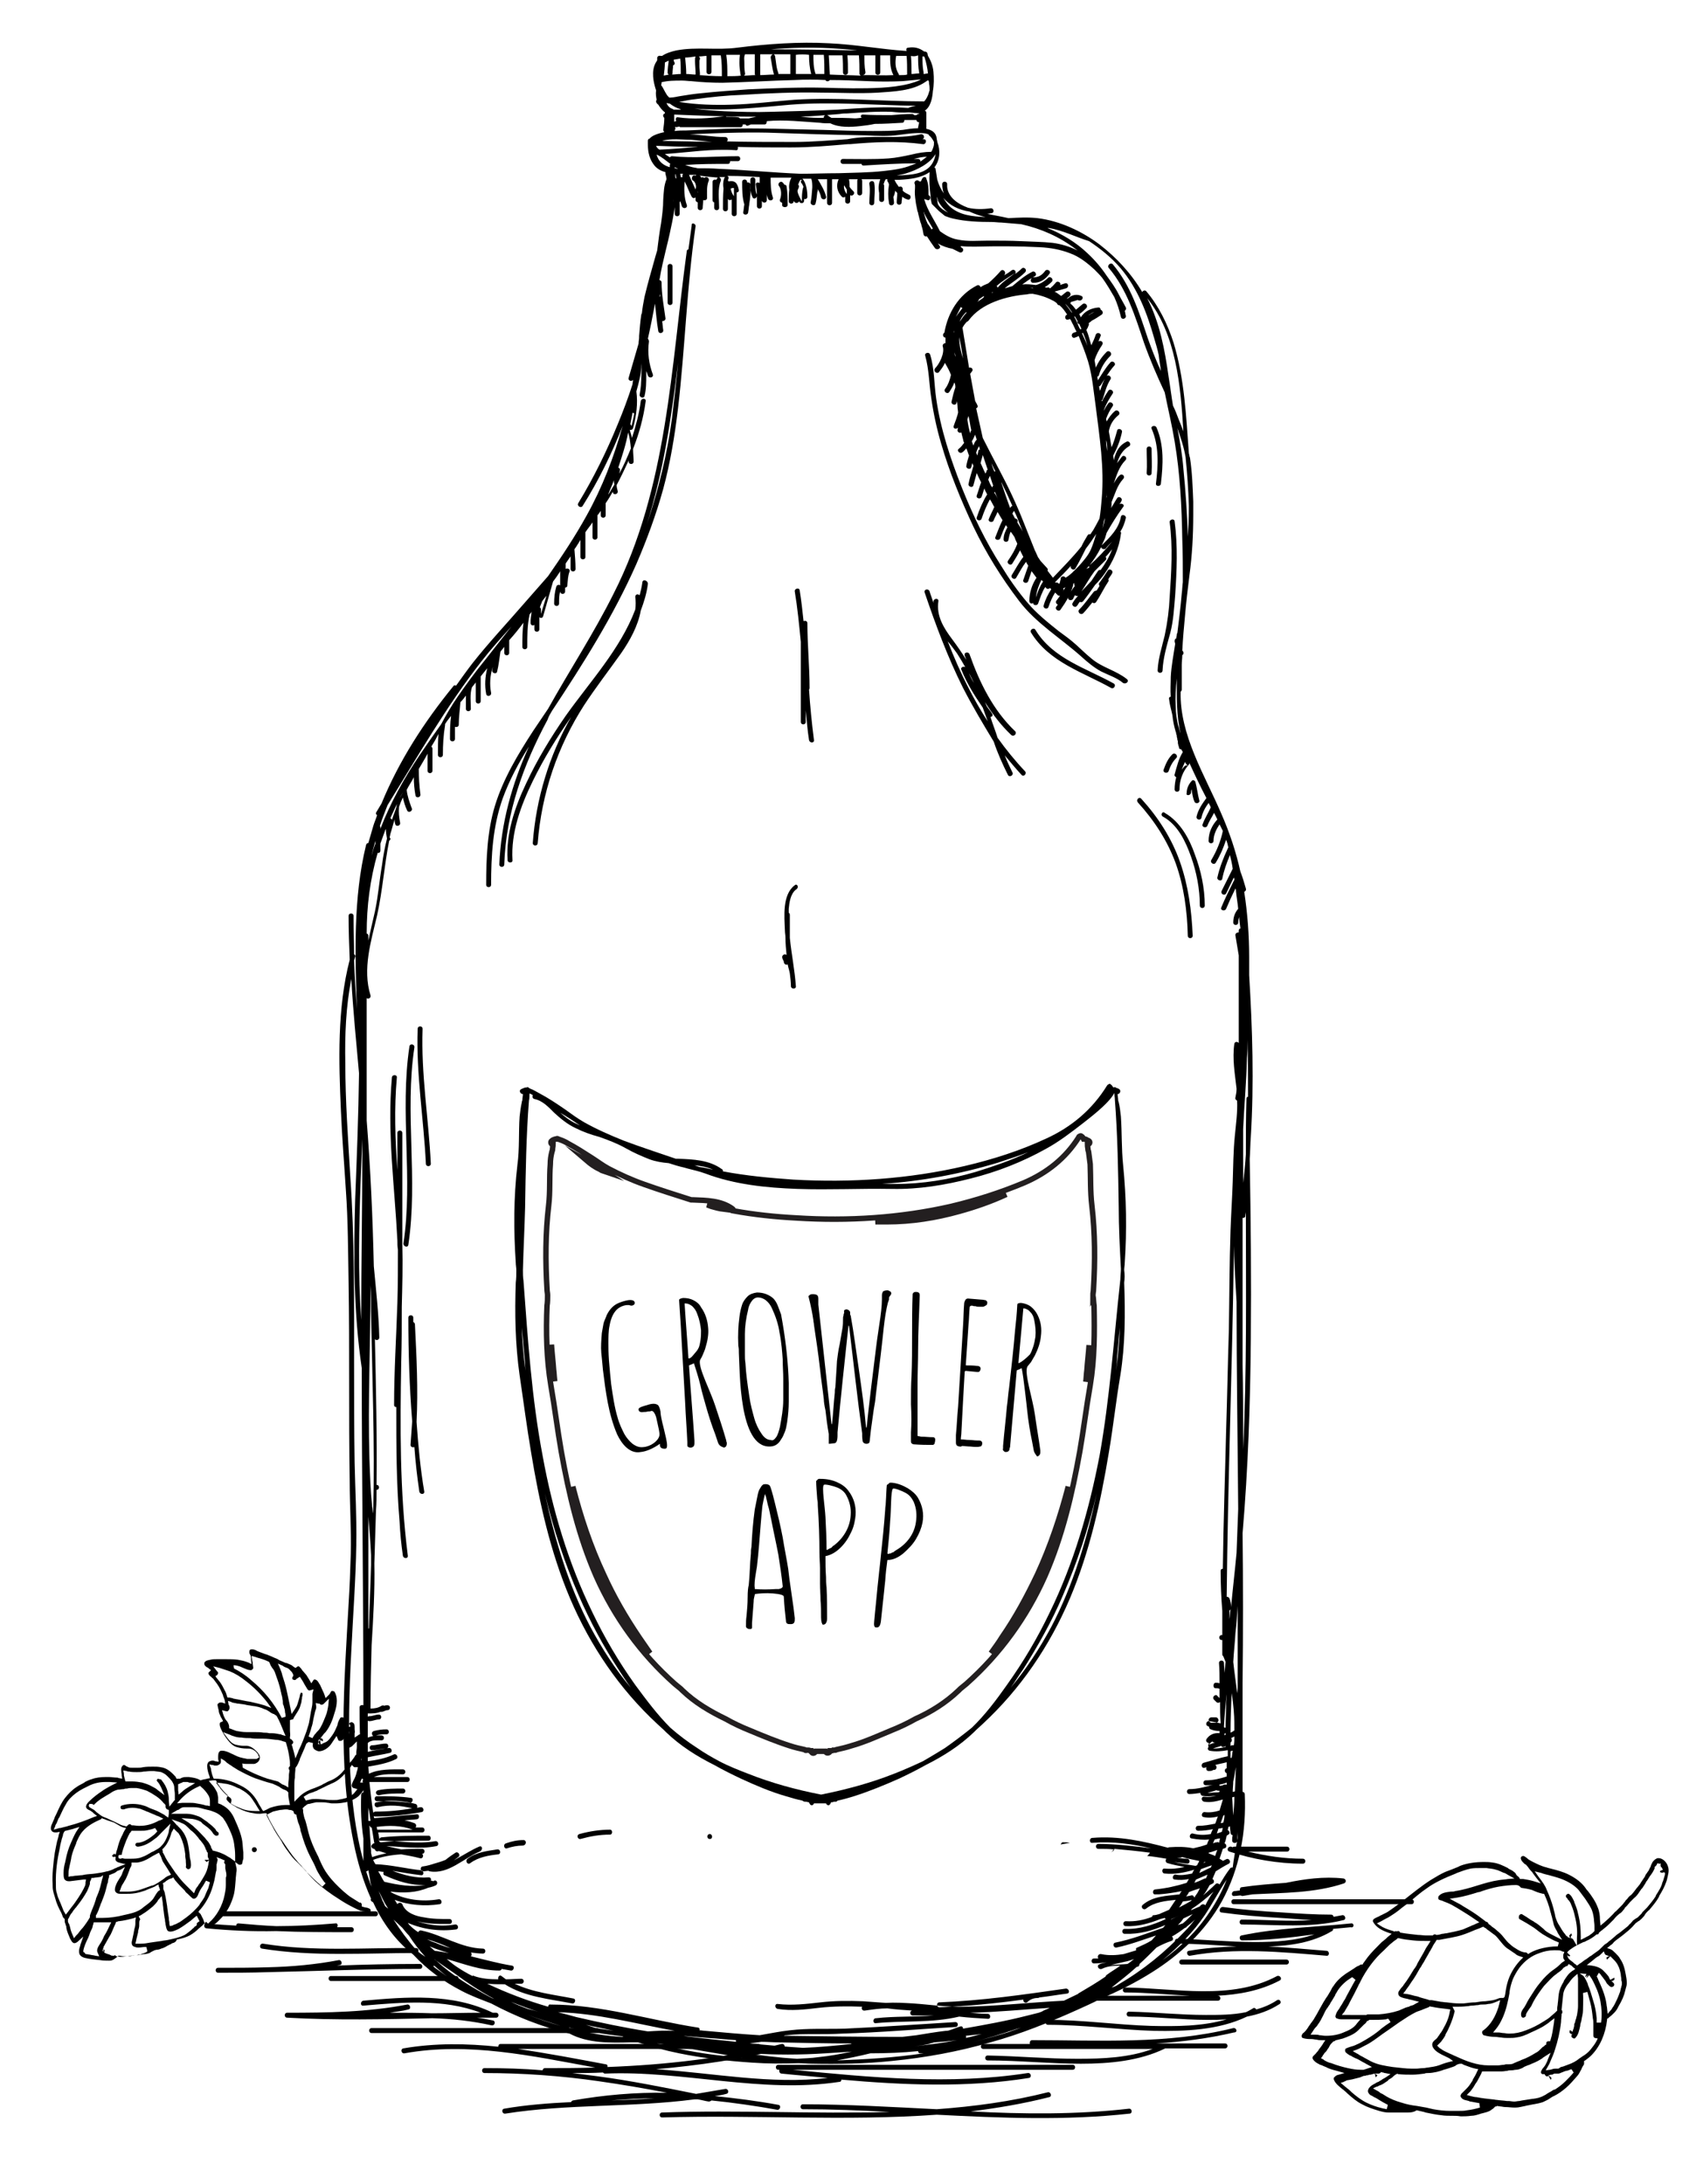 <svg id="Layer_1" xmlns="http://www.w3.org/2000/svg" viewBox="0 0 310.7 398.5">
  <path class="st0" d="M70.4 319c-.8 0-1.6.3-2.5.3-.6 0-.6-.9 0-.9.8 0 1.6-.3 2.5-.3.6 0 .6.9 0 .9zm17 17.9c-1.4.6-2.6 1.4-3.9 2.1-.2.1-.5.3-.7.4.3-.2.5-.4.8-.6.5-.3 0-1.1-.5-.8-.6.4-1.2.8-1.8 1.3-.7.3-1.4.5-2.1.7-.6.2-1.3.4-2 .5-.6 0-.6.9 0 .9.3 0 .7-.1 1-.1.1.1.1.1.2.1 3.4.6 6.2-2.4 9.1-3.6.7-.3.5-1.2-.1-.9zm115.8-212.2c-5-2.8-11.1-4.5-14.3-9.8-.3-.5-1.1 0-.8.5 3.3 5.4 9.4 7.2 14.6 10.1.5.3 1-.5.5-.8zm-59.5-87.3c0-1.1 0-2.3-.2-3.4 0-.2-.2-.3-.4-.3-.1-.2-.2-.3-.3-.4-.4-.4-1 .2-.7.6.5.6.5 1.8.2 2.5-.1.3.1.5.4.6v.5c.1.4 1 .4 1-.1zm32 88.1c-2.8-5.6-5-11.5-7-17.4-.2-.6.7-.8.9-.2.2.7.5 1.4.7 2.1v-.3c.1-.6 1-.6.9 0-.4 2.7 1 4.9 2.5 6.9.9 1.2 1.8 2.5 2.6 3.8-.1-.3-.2-.5-.3-.8-.2-.6.7-.8.9-.2 1.8 5.1 4.3 10.2 8.3 14 .4.4-.2 1.1-.7.7-1.9-1.8-3.4-3.8-4.8-6 .1.2.2.5.3.7.3.5.7.9 1 1.4.2.3 0 .6-.3.6.4 1.3.9 2.5 1.3 3.8 1.5 2.1 3.2 4.2 5 6.1.4.4-.2 1.1-.6.7-1.1-1.2-2.1-2.4-3.1-3.6.4 1 .9 2.1 1.4 3.1.3.5-.5 1-.8.5-1-2-1.9-4-2.6-6.1-2-3.3-3.9-6.5-5.6-9.8zm1.1-2.7c-.1 0-.1 0 0 0 .2.6.5 1.2.9 1.8l-.9-1.8zm-3.9-5.8c1.1 2.8 2.3 5.6 3.7 8.3 1.1 2.2 2.3 4.3 3.6 6.3-.3-.8-.6-1.7-.9-2.5-1.5-2.2-2.9-4.4-3.9-6.9-.2-.4.3-.7.7-.5-.5-.9-1-1.7-1.5-2.5-.5-.7-1.1-1.5-1.7-2.2zm21.5 245.8c-7.7 1.1-15.3 2.2-23 2.5-.6 0-.6.9 0 .9 5.1-.2 10.2-.7 15.3-1.4-.1.4.4.8.8.4.5-.5 1.2-.7 1.9-.7.1 0 .2-.1.3-.1 1.7-.2 3.4-.5 5-.7.6-.1.3-1-.3-.9zm26.6-48.5h.8c.3 0 .5-.2.5-.5 0-.2-.2-.5-.5-.5h-.8c-.2 0-.5.2-.5.5.1.3.3.5.5.5zm-76-152.8c-2.3 1.7-1.9 5.7-1.8 8.2 0 .5.1.9.1 1.4 0 1 .1 2.1.2 3.1-.1 0-.2-.1-.3-.1-.2 0-.5.2-.5.5 0 .2.1.4.2.6 0 .1.1.1.1.2s0 .1 0 0v.1c0 .2.2.5.5.5.1 0 .2 0 .2-.1.1.6.3 1.1.4 1.7.1.8.2 1.6.2 2.3 0 .6 1 .6.9 0-.2-2.9-.8-5.8-1.1-8.8v-4.2c0-.2-.1-.3-.2-.4v-.7c.1-1.1.3-2.7 1.3-3.5.7-.4.2-1.2-.2-.8zm13.6-127.9c.2 1.1 0 2.3 0 3.4 0 .6.9.6.9 0 0-1.2.2-2.4 0-3.6-.1-.6-1-.4-.9.2zm35.2 302.5c-.1.1-.2.2-.3.4.6-.1 1.1-.2 1.7-.3-.5-.1-1-.1-1.4-.1zm17.1-247.9c-.1.6.9.6.9 0 .4-3.4.6-7-.8-10.2-.2-.5-1.1-.3-.9.2 1.4 3.2 1.2 6.7.8 10zm-.8-1.9c.1-1.5 0-2.9 0-4.4 0-.6-.9-.6-.9 0 0 1.5.1 2.9 0 4.4 0 .6.9.6.9 0zm-4.5 37.6c-2-1.6-4.5-2.1-6.4-3.7-1-.8-1.9-1.7-2.9-2.6-1-.9-2.1-1.7-3.2-2.5-2-1.6-4-3.2-5.6-5.1-1.8-2.1-3.4-4.4-4.8-6.7-2.9-4.5-5.2-9.3-7.2-14.3-2.1-5.3-3.9-10.7-4.7-16.3-.4-2.7-.3-5.4-1.1-8-.2-.6-1.1-.3-.9.2.7 2.5.7 5.1 1.1 7.7.4 2.8 1 5.6 1.8 8.3 1.5 5.2 3.6 10.3 5.9 15.2 2.3 4.8 5.1 9.3 8.3 13.5 3.1 4.1 7.6 6.8 11.4 10.2 1.1 1 2.3 2 3.6 2.7 1.4.7 2.8 1.1 4 2.1.5.3 1.2-.3.7-.7zm8.9 33.6c1.5 4.2 2.1 8.7 2.2 13.2 0 .6.9.6.9 0-.2-4.6-.8-9.1-2.3-13.4-1.5-4.3-4-8.2-7.1-11.6-.4-.4-1 .2-.6.7 3 3.3 5.4 7 6.9 11.1zm-14.9-49.6c-.9 1.1-1.7 2.3-2.7 3.3-.4.4.2 1.1.7.7.6-.6 1.1-1.3 1.7-2 .2.2.5.2.7-.1.8-1.2 1.4-2.5 2.2-3.7.1-.1.1-.3 0-.4.2-.4.5-.7.7-1.1.3-.5-.5-1-.8-.5-.5.8-1 1.5-1.5 2.2-.2.2-.1.4 0 .6-.2.3-.3.5-.5.8-.2.1-.4.1-.5.2zm12.6 41.1c2.7 1.5 4.1 4.5 5.1 7.3s1.6 5.9 1.6 8.9c0 .6.9.6.9 0 0-3.2-.7-6.4-1.8-9.3-1-2.9-2.7-6-5.5-7.6-.4-.4-.9.4-.3.7zm.3-33.1c-.5 2.1-1.2 4.2-1.3 6.4 0 .6.9.6.9 0 .1-2.3.8-4.6 1.4-6.8.6-2.3.7-4.6.9-6.9.3-4.5.5-9-.1-13.5-.1-.6-1-.3-.9.2.6 4.5.3 9.1 0 13.6-.1 2.3-.4 4.6-.9 7zM69.2 327.5c1.4-.3 2.9-.3 4.3-.3.6 0 .6-.9 0-.9-1.5 0-3 0-4.5.3-.7.2-.4 1 .2.9zm6.8-68.1c.3-5.9 0-11.8-.3-17.8 0-.2-.2-.4-.3-.4v-.8c0-.6-.9-.6-.9 0 0 6.3.2 12.6.7 18.9-.1 1.4-.2 2.9-.3 4.3 0 .4.4.5.7.4.2 2.7.5 5.4.9 8.1.1.6 1 .6.9 0-.7-4.1-1.1-8.4-1.4-12.7zm2.2 75.5c-2.9 0-5.7 0-8.6.3-.6.1-.6 1 0 .9 2.8-.3 5.7-.3 8.6-.3.5 0 .5-.9 0-.9zm12.5 2.5c-1.9.3-3.8.5-5.4 1.7-.5.4 0 1.2.5.8 1.5-1.1 3.3-1.4 5.1-1.6.6-.1.4-1-.2-.9zm4.8-1.7c-1.1 0-2.1.2-3.2.6-.6.2-.3 1.1.2.9.9-.3 1.9-.5 2.9-.5.7-.1.7-1 .1-1zm41.4-302c0-.3-.3-.5-.6-.4v-.1c0-.6-.9-.6-.9 0 0 1.4 0 2.8.4 4.1-.1.5-.1.9-.2 1.4-.1.6.9.6.9 0 .1-.5.1-.9.2-1.4v-.1c.2-1.2.3-2.3.2-3.5zM75 328c-2.1-.3-4.1-.3-6.2-.3-.6 0-.6.9 0 .9 2 0 4 0 5.9.3.6.1.8-.8.3-.9zm-1.8-79.5c.1-3.4.1-6.7.1-10.1.1-3.8.2-7.6.1-11.4v-20.3c0-.6-.9-.6-.9 0v6.8c-.4-5.6-.6-11.3-.1-16.9.1-.6-.9-.6-.9 0-.9 9.9.5 19.8 1 29.7 0 .6 0 1.1.1 1.7 0 3.2 0 6.4-.1 9.7-.2 6.2-.6 12.4-.6 18.6 0 .3.2.4.4.4 0 7 0 13.9.6 20.9.1 2.1.3 4.1.6 6.2.1.6 1 .6.9 0-1.5-11.9-1.4-23.6-1.2-35.3zm53.7-207.2c-1.6 11-1.9 22.1-3.2 33.2-.6 5-1.4 9.9-2.7 14.7-1.3 4.7-3 9.3-4.9 13.7-4.2 9.5-9.7 18.2-15.4 26.8-.3.5-.6 1-.8 1.6-4.4 8.2-7.6 17-7.9 26.4 0 .6-.9.6-.9 0 .3-7.5 2.3-14.7 5.4-21.5-1.9 3-3.6 6.2-4.8 9.5-1.8 5.1-2.1 10.4-2.1 15.7 0 .6-.9.6-.9 0 0-4.8.2-9.8 1.6-14.4 1.5-4.9 4.2-9.4 7-13.7.9-1.3 1.8-2.7 2.7-4 3.9-7 8.3-13.7 11.9-20.9 9.9-19.4 10.5-41.4 13.4-62.6 0-.2.2-.3.3-.3.2-1.5.4-3 .6-4.4-.1-.6.8-.3.7.2zm-4.3 35c.4-3.4.8-6.7 1.1-10.1-1.2 10-2.7 20-5.7 29.5 2.1-6.3 3.7-12.7 4.6-19.4zm6.9 258.3c-.6 0-.6.9 0 .9s.5-.9 0-.9zm-12.3-228.4c-.1.8-.3 1.6-.5 2.4-.3-.3-.8-.2-.8.3.1.8.1 1.5 0 2.3-2.7 7.2-8.3 13.2-12.7 19.4-2.7 3.9-5.2 8-7.2 12.3-2.1 4.4-3.7 9.2-3.4 14 0 .6 1 .6.9 0-.3-5 1.5-9.9 3.7-14.4 2-4.1 4.4-8 7-11.7-4 7-6.4 14.9-7 23 0 .6.9.6.9 0 .7-9 3.6-17.6 8.5-25.2 2.1-3.2 4.5-6.3 6.7-9.4 1.6-2.3 3.1-5 3.6-7.8.6-1.6 1.1-3.2 1.3-4.9 0-.6-.9-.9-1-.3zm-5.9 227.6c-1.9 0-3.8.3-5.6.8-.6.2-.3 1 .2.9 1.8-.5 3.5-.8 5.4-.8.5 0 .5-.9 0-.9zM74.5 227.1c1.8-12-.7-24.1 1.1-36 .1-.6-.8-.8-.9-.2-1.8 12 .7 24.1-1.1 36 0 .5.8.8.9.2zm73.1-101.3c.1-.1.1-.2.1-.3 0-3.9-.4-7.8-.4-11.8 0-.4-.4-.5-.6-.4h-.1c-.2-1.9-.4-3.7-.7-5.6-.1-.6-1-.3-.9.2.5 3 .8 6.1 1.1 9.2v14.6c0 .6.9.6.9 0v-2.1c.2 1.8.3 3.6.6 5.4.1.6 1 .6.9 0-.4-3.1-.7-6.2-.9-9.2zm80.6 118.6c-.1 11.8-.5 23.6-1.5 35.3.1 9.1.1 18.2 0 27.3v19.9c.2 0 .4.2.4.4.3 6.8-.9 13.6-4.2 19.6-3 5.4-7.6 9.7-12.7 12.9-3 1.9-6.2 3.5-9.5 4.9-1.3.7-2.7 1.3-4 1.9-5.1 2.3-10.5 4.5-16 6-5.9 1.7-11.9 2.8-18 3.4-4.9.5-9.7.6-14.6.5-.8 0-1.7-.1-2.5-.1-2.8.1-5.6.1-8.4-.1-4.5-.3-8.9-.8-13.3-1.7-2.5-.5-5.1-1.2-7.5-2h-1.3c-3.8.1-7.8.2-11.2-1.6-5-1.2-9.8-3.1-14.3-5.5-1.8-.7-3.7-1.4-5.4-2.3-3.3-1.7-6.3-3.9-8.8-6.6-3.2-2.5-5.6-5.8-7.3-9.5-.1-.1-.2-.2-.3-.2-.2-.2-.2-.4-.1-.5-1.5-3.3-2.5-6.8-3.2-10.3-2.9-14.3-1.7-29.1-.9-43.5.2-3.1.3-6.1.4-9.2.1-4.4-.2-8.8-.2-13.1-.2-12.1 0-24.2-.2-36.3-.1-5.6-.1-11.3-.5-16.9-.3-4.8-.7-9.6-.9-14.4-.4-9.1-.7-18.7 1.6-27.6-.1-2.7-.2-5.3-.2-8 0-.6.9-.6.9 0v.4c0 2.2.1 4.4.1 6.6.2.1.3.3.2.5-.1.2-.1.4-.2.6.1 3 .3 5.9.5 8.9-.3-10-.7-20.2 1.7-30 .1-.2.2-.3.4-.3.3-1 .6-2.1.9-3.1.2-.7.5-1.3.7-2-.2-.1-.3-.3-.1-.6l.9-1.5c3.2-7.8 7.8-14.9 13.1-21.4.1-.2.3-.2.5-.1 1-1.4 2-2.8 3-4.1 3-3.8 6.3-7.3 9.5-11 1.4-1.6 2.9-3.3 4.3-4.9 2.5-3.6 4.9-7.2 7-11 2.9-5.2 5-10.7 6.6-16.4-2 5.1-4.4 10-7.3 14.6-.3.5-1.1 0-.8-.5 2.8-4.6 5.2-9.5 7.2-14.4 1-2.4 1.9-4.8 2.7-7.3 0-.3.1-.5.1-.8-.3.4-1 .1-.8-.4.6-2.1 1.2-4.1 1.8-6.2 0-.4.1-.8.1-1.1v-.3c.1-1.3.2-2.6.4-3.9 0-.1.1-.2.1-.2.1-1 .3-2.1.5-3.1.6-2.5 1.3-4.9 2-7.4.1-.3.2-.7.3-1 .2-1.6.4-3.3.7-4.9.2-1.5.4-2.9.4-4.4.1-1.3.1-2.5.6-3.7 0-.3-.1-.6-.2-1v-.3c-.8-.2-1.5-.6-2-1.2-.9-1.1-1.2-2.4-1.2-3.8V26v-.3c0-.2.1-.4.3-.4.4-.5 1.2-.8 1.9-1 .3-.1.5-.1.8-.2-.1-.1-.2-.3-.2-.4.1-.7.2-1.5.2-2.2-.3-.2-.3-.7.1-.8v-.2c-.5-.4-.9-.9-1.2-1.4-.4-.3-.5-.6-.3-.9-.1-.5-.2-1.1-.1-1.7-.5-1.5-.9-3.5-.1-5 .1-.2.2-.3.3-.5v-.4c0-.3.3-.5.6-.4h.3c.7-.5 1.7-.8 2.6-1 3.7-.7 7.4 0 11.1-.5 5.6-.7 11.2-1.1 16.8-.8 4.7.2 9.4 1.1 14.1 1.4-.1-.2-.1-.6.3-.6 1.2-.2 2.1.1 2.9.7h.1c.2 0 .4.1.5.3 0 .2.1.4.1.5.5.8.9 1.8 1 2.9.1 1.1.1 2.4-.1 3.5-.1 1.3-.4 2.9-1.5 3.6.2 0 .3.2.3.4v2.9c1 .2 1.8.7 1.9 1.8 0 .2.1.4.1.6.6 1.5.5 3.3-.5 4.6v.1c.1 0 .2.1.2.3.1.6.2 1.3.3 1.9.3 1 .7 1.8 1.2 2.5-.2-.5-.3-1.1-.3-1.7 0-.6.9-.6.9 0v.5c.2 1.9 1.9 3.1 3.8 3.8 1.3.3 2.7.3 4.1.1.6-.1.8.8.2.9-.3 0-.5.1-.8.1 1.3.3 2.6.5 3.9.8 1.8-.1 3.5-.2 5.3 0 4.1.5 8.1 2.4 11.3 4.8 3.1 2.4 5.8 5.3 7.8 8.7.1-.3.5-.4.7-.2 2.3 2.7 3.9 6 5 9.4 2 6.6 2.3 13.4 2.8 20.2.1.3.1.6.2.8.4 2.6.5 5.4.6 8v2.4c0 3.7-.2 7.4-.7 11.1-.3 2.4-.6 4.9-.8 7.3-.2 2.1-.4 4.3-.5 6.4.3.2.3.7 0 .8 0 .6-.1 1.2-.1 1.8v4.5c0 .2-.1.3-.2.4-.2 7.9 4.4 15.2 7.4 22.2 1.5 3.4 2.7 7 3.5 10.6.4 1 .7 2.1 1 3.1.1.3-.1.5-.3.6.6 3.9.9 7.9.9 11.9v3.3c.6 9.8.9 19.7.3 29.5-.1 1.3-.1 2.7-.2 4 .2 11 .3 22 .2 33zm-2.5 91.5c-.1.5-.9.4-.9-.1 0-.3 0-.7.1-1-.2 0-.4-.2-.4-.4 0-.4-.1-.8-.1-1.2-.1 0-.2.1-.3.1 0 .2-.1.4-.1.6.3.1.5.6.1.8-.1.1-.2.1-.3.2-.1.5-.2 1-.4 1.4.4.1.5.8 0 .9-.1 0-.2.1-.3.1l-.6 1.8c.2.1.3.2.5.3l.1.1.6-.3c.5-.3 1 .5.5.8-.8.4-1.6.9-2.4 1.4-.2.5-.4.9-.6 1.4.3.1.4.6.1.8l-.6.3c-.4.7-.7 1.3-1.2 1.9.8-.7 1.6-1.4 2.3-2.1.2-.2.5-.1.7.1.6-1 1.2-2 1.9-2.9.1-.2.3-.2.5-.2.2-1.7.5-3.2.8-4.8zM204.1 362c4.5-2.6 8.5-5.9 12-9.6.7-.7 1.3-1.4 1.9-2.2-.5.5-1 .9-1.5 1.3-.1.1-.1.2-.3.2-.8.6-1.5 1.1-2.4 1.6.3.2.3.7-.1.8-.9.3-1.8.7-2.7 1.2-1 1-2 2-3.1 3 0 .2-.1.4-.3.5-.1 0-.2 0-.3.1-1.4 1.3-3 2.5-4.5 3.7.4-.1.9-.3 1.3-.6zm2.8-4.6c-.6.2-1.1.4-1.7.5-.9.2-1.7.4-2.6.6 1-.1 2.1-.1 3.1-.2.5-.3.8-.6 1.2-.9zm9.7-17.4l-2.4-.3c1.3.3 2.6.5 3.9.7.1 0 .2-.1.3-.1.1-.3.3-.5.4-.8-1-.2-2.1-.4-3.1-.7-.1 0-.2.1-.3.1h-.7c.6.1 1.2.2 1.8.2.7 0 .7.9.1.9zm2.5 1c-.1.2-.2.5-.3.7.7-.3 1.4-.7 2.1-1 .1-.1.1-.3.2-.4-.7.2-1.4.5-2 .7zm.9-1.3h-.3c0 .1-.1.1-.1.2.2-.1.3-.2.4-.2zm2.5-13c-.2 0-.4 0-.6-.1-.5.2-1.1.3-1.6.5.5 0 1.1-.1 1.6-.1.2 0 .4 0 .6-.1v-.2zm.8-1.1c.2-.1.3 0 .5 0v-.4c-.4.2-.9.3-1.4.4.1 0 .1.1.1.2.3 0 .6-.1.8-.2zm-2-6.6c.8 0 1.6-.1 2.3-.3v-.2c-.2.3-.7.3-.8 0-.5.2-1 .3-1.5.5zm.4-1.1c-.2 0-.4 0-.5-.2-.2.1-.4.3-.6.5l-.1.1c.4-.1.8-.3 1.2-.4zm1.9-1.4v-.3h-.1l-.1.1v.3c.1-.1.2-.1.2-.1zm0-1.3c0-1.4.1-2.8.1-4.2 0-.6.1-1.2.1-1.9-.2 1.9-.4 3.8-.5 5.8v.2c.1.1.2.1.3.1zm2.2-120.6v-2.2 2.2zm-10.9-62.4c.2.5.3 1.1.5 1.6-.8-3.3-.7-6.6-.7-10-.2 1.7-.3 3.4-.2 5.2 0 1.1.2 2.2.4 3.2zm1.3 6.8c-.2.4-.4.9-.6 1.4.2-.2.3-.4.5-.6.2-.2.4-.2.6-.1-.2-.2-.4-.4-.5-.7zm8.9 179.4c.1-.5.1-1.1.1-1.6l-.6.3c.2.2.2.6-.1.8v.6c.1 0 .2-.1.2-.1h.4zm-.6 1.1v1.2h.2c.1-.4.1-.9.2-1.3-.1 0-.2 0-.4.1zm.7-3.8c0-1.1 0-2.3-.1-3.4v-.1c-.1-1.1-.2-2.2-.4-3.3-.1 2.4-.2 4.8-.2 7.2.3-.1.5-.3.7-.4zm-.1-88.4v1.8c-.3 20.7-1.1 41.5-1.3 62.2.2 0 .4.1.5.3.2.5.3 1 .3 1.6.3-3.3.7-6.6 1-9.9.1-2.7.2-5.4.3-8-.1-12.6-.3-25.2-.3-37.8-.2-3.4-.4-6.8-.5-10.2zm-.8 68.1c.1-.6.1-1.2.2-1.8-.1.1-.1.2-.2.2v1.6zm-1.1 35.8c-.2.5-.3.9-.5 1.4.2 0 .4-.1.5-.1.1-.4.2-.9.2-1.4 0 0-.1.1-.2.1zm-.9 2.4l-.3.9.9-.3c.1-.2.1-.5.2-.7-.3 0-.5.1-.8.1zm-.7 2c-.1.2-.2.5-.3.7.2-.1.5-.2.7-.2.2-.1.3 0 .4.1.1-.3.1-.6.2-.8-.3 0-.7.1-1 .2zm-1.1 2.4v.1c.4.2.8.3 1.2.5.1-.3.2-.7.4-1.1-.6.2-1.1.4-1.6.5zm-2.3 4.9l-.3.6c.6-.2 1.3-.5 1.9-.8h.2c.1-.2.2-.4.3-.7l-2.1.9zm-1.3 2.3c-.1.3-.3.5-.5.8.3-.1.6-.1.9-.2.3-.1.5.1.6.4.2-.4.5-.7.7-1.1l.3-.6c-.6.2-1.3.4-2 .7zm-1.1 1.7c-.2.4-.4.7-.7 1.1.8-.4 1.5-.8 2.2-1.2 0-.1.1-.1.1-.2-.4.2-1 .2-1.6.3zm-.9 4.3l.9-.3c.6-.5 1.2-1.1 1.8-1.7-.6.3-1.1.5-1.7.8-.3.5-.7.9-1 1.2zm.2-1.7c-.4.2-.9.4-1.4.6l-.1.1c.6-.3 1.1-.5 1.5-.7zm6.3-4.4c-1.2 1.1-2.5 2.2-3.9 3.1-.1.1-.2.2-.2.3.5-.2 1.1-.5 1.6-.7.1-.1.1-.2.2-.2.2-.3.7-.2.8 0 .4-.8.9-1.7 1.5-2.5zm3.8-17.3c-.1 0-.3.1-.4.1.1 1.1.1 2.2.2 3.3.1-1.1.2-2.2.2-3.4zm.1-1c.1-1.5.1-2.9.2-4.4-.2.9-.3 1.8-.5 2.6 0 .6-.1 1.3-.1 1.9 0 0 .2 0 .4-.1zm.5-19.5V293c-.1 1.6-.2 3.3-.4 4.9-.1 1.8-.3 3.5-.4 5.3.2 1.9.5 3.8.7 5.7.1-.6.1-1.1.1-1.6zm1.9-107.2c0-3.5 0-6.9-.1-10.4v.1c0 1.1 0 2.1-.1 3.2-.1 4.3-.5 8.7-.7 13v9.8c.2-1.7.4-3.5.5-5.2 0-3.4 0-6.7.1-10.1 0-.3.1-.4.3-.4zM216.3 83.4c-.3-1.8-.9-3.6-1.5-5.3.5 2.5.9 4.9 1.1 7.4.4 4.1.7 8.2.8 12.4.1-1.7.2-3.3.2-5v-.2-.5c-.1-2.9-.3-5.9-.6-8.8zm-7-29c2.3 4.5 3.2 9.4 3.9 14.3.3 1.8.5 3.5.8 5.3.4.8.7 1.6 1 2.4.3.7.6 1.5.9 2.3-.5-8.3-1.3-17.7-6.6-24.3zm-17.9-12.8h-.3c2.7 1.1 5.2 2.6 7.3 4.6 1.3 1.2 2.5 2.6 3.5 4.1.8 1.1 1.6 2.2 2.2 3.4.4.8.9 1.6 1.3 2.4.1.2 0 .5-.2.6.1.3.1.6.2.9.1.6-.8.8-.9.2-.3-1.3-.7-2.5-1.2-3.6-.7-1.2-1.4-2.4-2.2-3.5-.4-.5-.9-1-1.4-1.5-1.3-1.2-2.8-2.4-4.5-3-1.8-.7-3.6-1-5.5-1.1-3.9-.2-7.9-.2-11.8-.1-.9 0-1.7 0-2.6-.1v.2c.1 0 .1.1.2.1.5.3.1 1.1-.5.8l-1.2-.6c-1-.2-1.9-.5-2.7-1 .1.1.2.3.3.4.4.5-.4.9-.8.5-.5-.7-1-1.4-1.5-2.2-.2.1-.5 0-.6-.3-.1-.6-.2-1.1-.4-1.7V41c-.3-.7-.4-1.4-.6-2.1 0-.1 0-.2-.1-.3l-.3-1.5c-.1-.7-.2-1.4-.2-2.1 0-.3.1-1.1 0-1.4-.3-.5.5-1 .8-.5H168c.1-.1.1-.3.2-.4 0-.1.1-.1.1-.2.1-.1.2-.2.3-.2.2 0 .3 0 .4.2v.1c.4.9.4 1.8.4 2.7v.3c.6.2.3 1.1-.2.9-.2-.1-.4-.1-.6-.2.6 2.1 1.9 3.9 2.9 5.9 1 .7 2 1.3 3.2 1.5 1.8.4 3.8.2 5.6.2 2 0 4.1 0 6.1.1 1.9.1 3.7.1 5.6.3 1.6.2 3.2.7 4.6 1.4-.1-.1-.3-.2-.4-.3-2.9-2.2-6.3-3.7-9.9-4.5l-3.6-.3c-.6 0-1.2-.1-1.8-.1-2.3 0-4.7-.1-6.9-.6-.5-.1-1.1-.3-1.6-.5-.4-.3-.7-.6-1.1-.9l-.2-.2-.1-.1-.2-.2-.1-.1-.2-.2-.1-.1-.2-.2-.1-.1-.1-.1c-.1-.4-.2-.8-.2-1.2v-.1c-.2-1.5-.3-3-.2-4.5-1.6 1.1-3.6 1.3-5.5 1.4h-.9c.2.5.5.9.8 1.3.3-.2.7 0 .7.4v.3c.3.3.7.5 1.1.7.6.2.3 1.1-.2.9-.4-.1-.7-.3-1-.5 0 .3-.1.7-.1 1 0 .6-.9.6-.9 0s.1-1.1.1-1.7l-.4-.4c0 .3-.1.6-.2.9 0 .1-.1.1-.1.2 0 .3.1.7.1 1 .1.6-.8.8-.9.2-.2-1.2-.2-2.3 0-3.5-.1-.1-.1-.3-.2-.4-.2-.2-.1-.4-.1-.5h-.3c-.2.3-.3.6-.4.9 0 .1.1.1.1.2v2.6c0 .6-.9.6-.9 0v-1.2c-.2-.9-.1-1.7.2-2.5h-3.4c0 .1.1.1.1.3v2.2c0 .6-.9.6-.9 0V33c0-.1 0-.2.1-.3h-1.6v.1c.1.4.1.9.1 1.3.2.3.4.5.7.8.4.4-.2 1-.6.7v1.1c0 .6-.9.6-.9 0v-.8c-.2.1-.4.2-.6 0-.9-.9-1.1-2.1-.6-3.2h-1.2V37c0 .6-.9.6-.9 0v-4.2-.1h-1.7c.6 1 1.2 2 1.5 3.1.2.6-.7.8-.9.2-.1-.5-.3-1-.6-1.5v.3c0 .1-.1.2-.1.3-.1.7-.1 1.3-.3 2-.1.6-1 .3-.9-.2.2-.9.2-1.8.3-2.7 0-.5 0-1.1-.2-1.6h-1.6c.7.8.9 2.2.9 3.3 0 .3-.3.5-.6.4v.3c0 .6-.8.6-.9.1-.1.3-.6.5-.9.1 0 0 0-.1-.1-.1 0 .6-.9.6-.9 0 0-.7 0-1.4.1-2.1-.1-.7 0-1.5.4-2.2h-3.8c0 1.2 0 2.4.4 3.6.2.6-.7.8-.9.2-.1-.3-.2-.5-.2-.8v1.1c0 .6-.8.6-.9.1v1c0 .6-.9.6-.9 0v-1.8c-.1.4-.6.6-.8.2-.5-1-.4-2.1-.4-3.2 0-.6.9-.6.9 0 0 .9-.1 1.9.3 2.7v.1c0-.6-.1-1.3-.2-1.9-.1-.4.4-.5.7-.3v-1-.1c-1.8-.1-3.6-.2-5.3-.2h-.6c.2.1.3.3.2.5 0 .1-.1.2-.1.3 0 0 .1.1.1.2.5-.1 1-.1 1.4.3.3.4.4.8.5 1.3 0 .3-.2.4-.4.4V39c0 .6-.9.6-.9 0v-2.6c-.2.1-.4.2-.6 0l-.1-.1v1.8c0 .6-.9.6-.9 0 0-1.2 0-2.5.1-3.7-.1-.6-.1-1.2.1-1.8 0-.1.1-.2.2-.3h-1.1c.2.1.4.4.3.7-.6 1.4-.3 3.4-.3 4.9 0 .6-.9.6-.9 0v-1c-.2 0-.3-.2-.3-.4v-3.3c0-.4.4-.5.7-.4 0-.1.1-.1.1-.2.1-.1.1-.2.2-.2-1.2-.1-2.4-.2-3.6-.4.2 0 .5.1.5.4.2-.1.5-.1.6.1.3-.5 1 0 .8.5-.4.9-.3 2.1-.3 3.1 0 .4-.4.5-.7.4 0 .5-.1 1-.1 1.4 0 .6-.9.6-.9 0v-1c-.2 0-.4-.2-.4-.4V36c-.2.2-.5.2-.7-.1-.5-.9-.8-1.9-1.3-2.8-.1 1.5-.1 2.9.4 4.3.2.6-.7.8-.9.2l-.3-.9c0 .1-.1.1-.1.2V39c0 .6-.9.6-.9 0v-1.2c-.2 1.3-.4 2.5-.7 3.8-.6 3-1.5 6-2 9 0 .2-.1.3-.1.5.2 0 .4.2.4.4 0 2.2.4 4.3.7 6.5.1.4-.3.6-.6.6.1.5.1 1.1.2 1.6.1.6-.8.8-.9.2-.3-1.7-.4-3.3-.6-5-.4 2.1-.8 4.2-1.3 6.4.1.1.2.3.2.5-.3 2.1 0 4.1.7 6 .2.6-.7.8-.9.2-.1-.3-.2-.6-.3-.8v.7c0 1.3 0 2.6-.3 3.8-.1.6-1 .3-.9-.2.2-1.1.3-2.2.3-3.4 0-.7.1-1.6 0-2.3v.7c-.1 1.5-.5 3-.9 4.4.3 2.2 0 4.5-.6 6.7-.1.3-.4.4-.6.3.1.5.3 1 .4 1.5.7-2.2 1.3-4.4 1.6-6.7.1-.6 1-.6.9 0-.4 3-1.2 5.9-2.3 8.7 0 .8.1 1.6.1 2.3 0 .6-.9.6-.9 0V84c-.7 1.5-1.4 3-2.2 4.5 0 .4.1.7.2 1.1.1.6-.8.8-.9.2v-.1c-.4.7-.8 1.4-1.3 2.1V94c0 .6-.9.6-.9 0v-.8c-.2.3-.4.6-.6.8v4c0 .6-.9.6-.9 0v-2.7c-.4.6-.9 1.2-1.3 1.8v4.5c0 .6-.9.6-.9 0v-3.1c-.4.6-.7 1.2-1.1 1.7.1 1.2.2 2.4.2 3.6 0 .6-.9.6-.9 0v-2.3c-.3.4-.6.9-.9 1.3v1c.3-.2.9 0 .7.5-.3.8-.3 1.6-.4 2.5 0 .3-.2.4-.4.4v.7c0 .6-.9.6-.9 0-.2.7-.2 1.4-.2 2.2 0 .6-.9.6-.9 0 0-1.1.1-2.1.4-3.1.1-.3.5-.4.7-.2v-2.6c0 .1-.1.1-.1.2-.4.6-.8 1.2-1.2 1.7l-1.8 6.3c-.1.4-.5.4-.7.2v2.2c0 .6-.9.6-.9 0v-.8c-.3.2-.7.1-.7-.4 0-.7.1-1.3.2-2-.1.2-.3.4-.4.5v.1c-.4 1.9-.4 3.8-.4 5.8 0 .6-.9.6-.9 0 0-1.5 0-2.9.2-4.4-.8 1.1-1.7 2.2-2.6 3.2V119.1c0 .6-.9.6-.9 0V118c-.2.3-.5.6-.7.9-.2 1.2-.3 2.4-.6 3.6-.1.6-1 .3-.9-.2 0-.2.1-.4.1-.6-.5 1.5-.6 3.2-.3 4.7.1.6-.8.8-.9.2-.3-1.5-.2-3.2.2-4.7l-1.2 1.5v4.5c0 .6-.9.6-.9 0v-3.4c-.2.3-.5.6-.7.9-.4 1.2-.2 2.7-.2 3.9 0 .6-.9.6-.9 0v-2.4c-.3.4-.6.8-.9 1.1l-.1.1c-.1 1.4-.3 2.7-.3 4.1 0 .4-.4.5-.7.4v2.2c0 .6-.9.6-.9 0 0-1.4 0-2.8.2-4.2-.4.5-.8 1-1.1 1.5v.2c-.3 1.8-.4 3.6-.4 5.4 0 .6-.9.6-.9 0 0-1.3 0-2.5.1-3.8-.4.8-.8 1.5-1.3 2.3.1.1.2.2.2.4v4c0 .6-.9.6-.9 0v-3.1c-.5 1-1.1 1.9-1.6 2.8 0 1.5.1 3.1.3 4.6.1.6-.8.8-.9.2-.2-1.1-.3-2.2-.3-3.3-.4.8-.9 1.5-1.3 2.3.1 1.1.5 2.2.9 3.3.3.5-.5 1-.8.5-.4-.8-.6-1.6-.8-2.4-.3.6-.5 1.1-.7 1.7-.1 1 0 1.9.2 2.9.1.6-.8.8-.9.2-.1-.3-.1-.5-.1-.8-.3.9-.5 1.8-.8 2.7 0 .2-.1.4-.1.5 0 .1 0 .2.1.2.1.3-.1.4-.2.5-.9 4.5-1.2 9.1-2.2 13.6-1.1 4.7-2.7 9.8-1.2 14.6.1.5-.4.7-.7.5v22.3c.7 8.9 1.1 17.7 1.3 26.6.4 4.3.9 8.7 1 13 0 .5-.6.6-.8.3.2 8.9.4 17.7.3 26.6.6 0 .6.9 0 .9 0 1.2 0 2.5-.1 3.7-.1 3.2-.2 6.4-.3 9.7.1 5-.2 10-.5 14.9-.1 3.8-.2 7.6-.2 11.5v.1c.7 0 1.4-.1 2-.5.2-.1.4-.1.5 0 .2-.1.4-.1.6-.1.6 0 .6.9 0 .9-.4 0-.7.3-1.1.3h-.2c-.7.3-1.5.3-2.3.3v.6c.1-.1.2-.1.3-.1.6 0 1.1-.3 1.7-.3.6 0 .6.9 0 .9s-1.1.3-1.7.3c-.1 0-.2 0-.3-.1v3.1c.3-.1.6-.2 1-.3-.3-.2-.4-.7.1-.9.8-.2 1.5-.3 2.3-.3.6 0 .6.9 0 .9s-1.2 0-1.9.2h1c.6 0 .6.9 0 .9-.7 0-1.8-.1-2.4.4l-.1.1v1.6c1.3-.3 2.5-.5 3.8-.7.6-.1.8.8.2.9-1.3.3-2.7.5-4 .8v.7c1.6-.2 3.2-.5 4.7-1.2.5-.3 1 .5.5.8-1.6.8-3.4 1.1-5.1 1.4 0 .4.1.9.1 1.3 1.9-.9 4.1-.8 6.2-.8.6 0 .6.9 0 .9-1.8 0-3.6-.2-5.3.5h6.1c.6 0 .6.9 0 .9h-6.9c.2 1.9.4 3.8.7 5.6.1-.1.2-.2.4-.2 2.3 0 4.5-.2 6.7-.6-2.1-.5-4.2-.7-6.3-.2-.6.1-.8-.8-.2-.9 2.4-.5 4.8-.3 7.1.3.3.1.4.4.3.7.2 0 .4-.1.6-.1.6-.1.8.8.2.9-2.8.5-5.6.8-8.4.8-.1 0-.2 0-.3-.1 0 .1 0 .3.1.4 2.6-.2 5.1-.5 7.7-.7.6-.1.6.9 0 .9-.7.1-1.5.1-2.2.2.6.1 1.2.3 1.8.5.4.2.4.6.2.8H77c.6 0 .6.9 0 .9h-8c.1.5.2 1 .2 1.5 3.4 0 6.8.7 10.2.1.6-.1.8.8.2.9-3 .6-6 .1-9.1 0l2.7.6c1.3-.1 2.5-.1 3.8-.1.6 0 .6.9 0 .9.4.3.1 1-.4.8-1.1-.3-2.3-.5-3.4-.7-1.7.1-3.5.4-5.1 1 0 .1.1.2.1.3.1.2.2.3.3.5 2.8.1 5.5.8 8.3 1.1.6.1.6 1 0 .9-1.7-.2-3.5-.5-5.2-.8 2.1.8 4.3 1.4 6.6 1.2.4 0 .5.3.4.6.1 0 .3 0 .4.1.1 0 .1 0 .2-.1.6-.2.8.7.2.9-.4.2-.9.3-1.3.4-2.1.9-4.5 1-6.8.7v.1c2.6 1.4 5.7 1.8 8.7 1.3.6-.1.8.8.2.9-2.7.4-5.6.2-8.2-.8.1.1.1.2.2.3.1.2.2.3.3.5.1-.3.7-.4.9 0 .6 1.6 2.5 2.2 4 2.4 1.5.3 3.1.3 4.6.3.6 0 .6.9 0 .9-2.2 0-5.4.1-7.6-1.2 2.6 1.3 5.7 1.8 8.6 1.3.6-.1.8.8.2.9-3 .4-6 0-8.8-1.2.1.1.2.3.3.4.5.5 1 .9 1.6 1.3.1-.2.3-.4.6-.3 3.8.8 7.2 3.2 11.2 3.3.6 0 .6.9 0 .9-.7 0-1.5-.1-2.2-.2.2.2.2.5 0 .7 2.5.6 5 1.3 7.5 1.7.6.1.3 1-.2.9-.6-.1-1.1-.2-1.7-.3 0 .2-.2.3-.4.3-3.4 0-6.4-1.2-9.6-2.1.6.5 1.2 1 1.8 1.4.9.6 1.9 1.2 2.9 1.7.1-.1.2-.1.3 0 1.4.5 2.9.6 4.4.6-.1-.4.2-.9.6-.6.3.2.5.4.8.6 1 0 1.9-.1 2.8-.1.6 0 .6.9 0 .9h-1.2c3.3 1.6 7.2 2 10.7 2.7.6.1.3 1-.2.9-4.1-.8-8.7-1.2-12.3-3.5-1.1 0-2.1 0-3.2-.1 3.6 1.7 7.3 3.1 11.1 4.2 0-.2.2-.5.4-.4 9.2 0 17.9 2.8 26.9 4.2.3 0 .4.3.3.5.4 0 .8.1 1.1.1 3.3.3 6.6.6 9.9.8 1.8-.3 3.6-.7 5.5-.9 3.3-.4 6.7-.2 10-.3 6.7-.3 13.5-.8 20.2-1.2.6 0 .6.9 0 .9-6.9.4-13.7 1-20.6 1.2-1.7.1-3.5.1-5.2.1-1.7 0-3.3 0-5 .2-.2 0-.3 0-.5.1 7.2.1 14.4.2 21.6.2.9-.1 1.8-.2 2.6-.3 1.8-.3 3.6-.6 5.3-.8.2 0 .4 0 .7-.1.7-.2 1.3-.5 2-.7.3-.1.5.1.5.4 4-.7 7.9-1.4 11.8-2.4.7-.2 1.3-.3 2-.5.3-.1.6-.2.9-.4.4-.2.8-.3 1.1-.5-4.8.3-9.7.8-14.5.9 1.1.1 2.1.2 3.2.2.6 0 .6 1 0 .9-1.7-.1-3.5-.2-5.2-.4-5 1.2-10.2.7-15.2 1.2-.6.1-.6-.9 0-.9 3.5-.4 7-.2 10.6-.5h-3.9c-.5 0-.6-.8-.1-.9-1.5-.1-3-.2-4.5-.4-1.4 0-2.7.2-4.1.4-.5.1-.7-.4-.5-.7-2.6-.1-5.2-.1-7.9.2-2.5.3-5 .6-7.5.2-.6-.1-.6-1 0-.9 2.6.3 5.2 0 7.8-.3 2.6-.3 5.1-.3 7.7-.2l4.2.3c1.7-.1 3.3 0 5 .1 3 .2 6.1.7 9.2.6 6.1-.1 12.2-.8 18.3-1.1.8-.4 1.7-.8 2.5-1.2 0 0 .1 0 .1-.1 1.7-1 3.4-2 5-3.1 0-.1.1-.2.2-.3.8-.6 1.7-1.1 2.5-1.7-1.2 0-2.4.1-3.4.6-.5.2-1-.5-.5-.8.4-.2.9-.3 1.4-.4-.7.1-1.5.2-2.3.2-.6 0-.6-.9 0-.9h.8c-.3-.3 0-.9.5-.8 1.4.3 2.8.2 4.1 0 .7-.2 1.3-.4 2-.6.1 0 .2-.1.3-.1-.1-.2-.1-.4.2-.5.9-.4 1.8-.8 2.6-1.3.3-.3.5-.6.8-.9-2.4.8-4.8 1.7-7.2 2.2-.6.1-.8-.8-.2-.9 3-.6 5.8-1.7 8.7-2.7.1-.2.3-.3.4-.5-2.3 1-4.7 1.7-7.4 1.6-.6 0-.6-.9 0-.9 2.7.1 5.1-.7 7.5-1.8-.1 0-.1-.1-.2-.2-.3.1-.5.1-.8.2-2 .8-4.1 1.4-6.3 1.3-.6 0-.6-.9 0-.9 1.7.1 3.2-.2 4.8-.8 0-.2.1-.3.3-.3.3 0 .6-.1 1-.2.6-.3 1.2-.5 1.8-.8l1.2-1.8c-1.9.2-3.9.4-5.4 1.6-.5.4-1.1-.3-.6-.7 1.9-1.6 4.3-1.6 6.7-1.9.1-.2.2-.4.4-.6-1.4.3-2.8.5-4.2.6H210.8c-.6.1-.6-.9 0-.9 1.9-.2 3.8-.6 5.7-1.2.1-.2.3-.5.4-.7-.9.2-1.7.2-2.6.1-.6-.1-.3-1 .2-.9 1 .2 2 0 3-.2.1-.2.2-.5.4-.7-1.7.5-3.5.9-5.4.7-.6 0-.6-1 0-.9 1.2.1 2.4 0 3.6-.3-1.1-.2-2.1-.4-3.1-.7-.4-.1-.4-.6-.2-.8-1.2-.2-2.3-.4-3.5-.5.2-.2.4-.4.5-.6-2.2-.3-4.3-.5-6.5-.7 0 .1-.1.2-.1.3-.2.1-.3.2-.5.4.2-.2.3-.4.5-.6-.9-.1-1.8-.1-2.8-.1-.6 0-.6-.9 0-.9 3.2 0 6.4.4 9.6.8-3.5-.8-7-1.3-10.7-1-.6.1-.6-.9 0-.9 4.8-.4 9.3.6 13.8 1.8.1-.1.2-.1.3-.1 1.5-.1 2.9-.1 4.3.2.9-.2 1.7-.4 2.5-.7.1-.3.2-.6.4-.9-1 .1-2.1 0-3.2-.2-.6-.1-.3-1 .2-.9 1.1.3 2.2.3 3.3.1.1-.3.2-.6.4-.9-.9.2-1.8.3-2.7.3-.6 0-.6-.9 0-.9 1.1 0 2.1-.2 3.1-.4.2-.4.3-.9.5-1.3-.8.2-1.7.3-2.6.1-.6-.1-.3-1 .2-.9.9.1 1.8 0 2.7-.3.2-.7.4-1.3.6-2-1.1.3-2.2.6-3.4.4-.6-.1-.6-1 0-.9.8.1 1.5 0 2.2-.2-.9.1-1.8.2-2.6 0-.2-.1-.3-.3-.3-.5-.7.1-1.4.2-2 .2-.6 0-.6-.9 0-.9 1.5 0 2.9-.4 4.3-.8-.4.1-.8.1-1.3.1-.6 0-.6-.9 0-.9 1.3 0 2.6-.3 3.8-.7v-.6c-.4-.1-.5-.8 0-.9v-1.1c-.7.2-1.4.3-2.1.5.4.2.3.9-.2.9h-.1c-.1 0-.2.1-.2.1-.2.1-.5.1-.7.1-.4 0-.5-.4-.4-.7-.1 0-.2.1-.3.1-.6.2-.8-.7-.2-.9 1.5-.4 2.9-.9 4.4-1.2v-1.1c-1.1.2-2.2.3-3.3.1-.4-.1-.4-.5-.2-.7-.1-.2-.1-.5.1-.7-.3 0-.7-.3-.5-.7.6-.9 1.5-1.2 2.4-1.1v-.4c-.6 0-1.1-.1-1.6-.3-.3-.1-.3-.3-.3-.5-.1 0-.2 0-.2-.1-.6-.1-.3-1 .2-.9.7.1 1.4.3 2.1.4v-.1c-.1-1.3-.1-2.5-.1-3.8-.2.2-.5.2-.7 0l-.4-.4c-.2-.2-.2-.5 0-.7.2-.2.5-.2.6 0l.4.4v-1.7c-.2-.1-.5-.1-.7-.1-.3 0-.4-.2-.4-.5 0-.2.1-.5.4-.5.2 0 .5 0 .7.1 0-1.2 0-2.5-.1-3.7 0-.6.9-.6.9 0s.1 1.2.1 1.8c.1-.7.1-1.4.2-2-.1-.3-.3-.7-.4-1-.1-.1-.2-.2-.2-.4v-2.6h-.1c-.6 0-.6-.9 0-.9h.1v-4.4c-.2-2.4-.3-4.9-.3-7.3 0-.3.2-.4.4-.4.1-8.4.4-16.8.6-25.2.2-6.1.3-12.2.5-18.4.1-6 .1-12.1.3-18.1.1-2.9.3-5.9.4-8.8.1-2.9.1-5.7.4-8.6.2-2.1.5-4.2.4-6.3-.2-.1-.4-.3-.3-.6.1-.5.2-1 .2-1.5v-.1c-.3-2.7-.8-5.4-.4-8.2.1-.4.6-.4.8-.1v-16l-.6-3.6c-.1-.4.3-.6.6-.6v-.3c0-.2.1-.4.3-.4v-.1c-.1-.7-.2-1.3-.2-2-.1.3-.2.6-.2 1 0 .6-.9.6-.9 0 0-1 .3-1.8.9-2.5-.1-1.1-.3-2.1-.4-3.2 0-.2 0-.3-.1-.5-.6 1.2-1.2 2.5-1.7 3.7-.2.5-1.1.3-.9-.2.7-1.7 1.5-3.3 2.3-4.9 0-.1.1-.1.1-.1 0-.2 0-.3-.1-.5l-1.4 2.9c-.3.5-1.1.1-.8-.5l2-4c-.1-.8-.3-1.7-.5-2.5-.6 1.4-1.1 2.8-1.4 4.3-.1.6-1 .3-.9-.2.4-1.8 1.1-3.6 1.9-5.3 0-.1.1-.1.1-.2-.1-.5-.2-.9-.4-1.4-.5 1.5-1.1 2.9-1.9 4.2-.3.5-1.1 0-.8-.5 1-1.7 1.7-3.4 2.1-5.3l-.6-1.2c-.6.9-1.1 1.9-1.1 3 0 .6-.9.6-.9 0 0-1.5.6-2.8 1.6-3.9l-.6-1.2c-.4.8-.9 1.5-1.2 2.3-.2.6-1.1.3-.9-.2.4-1.1 1-2 1.5-3.1-.1-.3-.3-.6-.4-.8-.6.8-1.1 1.7-1.3 2.7-.2.6-1 .3-.9-.2.3-1.3 1-2.3 1.8-3.4-1.1-2.1-2.1-4.2-3.1-6.4 0 .1 0 .2-.1.3-1.1 1.2-1.7 2.8-1.7 4.5 0 .6-.9.6-.9 0 0-.7.1-1.5.3-2.2-.2-.1-.4-.3-.3-.5.4-1.4.7-2.8 1.5-4.1-.1-.2-.2-.3-.3-.5-.2 0-.4-.1-.4-.3 0-.1 0-.2-.1-.3 0-.2-.1-.4-.1-.5v-.2c0-.1 0-.3-.1-.4v-.2c0-.1-.1-.3-.1-.4v-.1c0-.2-.1-.4-.2-.5 0 0 0 .1.1.1 0-.1 0-.2-.1-.4-.3-1-.5-2-.6-3-.2-1-.5-1.9-.6-2.9-.1-.3.1-.5.3-.5-.1-1.2 0-2.4 0-3.6.1-2 .5-4 .8-6 0-.2-.1-.3-.1-.5 0-.3.1-.5.3-.5 0-.2.1-.5.1-.7 0-.1 0-.2.1-.3.3-2.4.6-4.8.8-7.2.1-.7.1-1.4.2-2.1 0-2.6 0-5.2-.1-7.8-.1-6-.4-12-1.4-17.9-.5-3-1.2-5.9-1.8-8.9-1.4-3-2.7-6-3.8-9.1-1.6-4.8-3.1-9.7-6.4-13.6-.4-.4.3-1.1.7-.7 3.3 3.9 4.8 8.7 6.4 13.5.7 2 1.5 4 2.4 6-.1-1-.3-1.9-.4-2.9-.2-1-.5-2-.8-3-1.3-4.6-3-9.1-6.1-12.8-1.7-2-3.7-3.6-5.8-5-2.3-.7-4.6-1.9-7.3-2.4zm-16.8 330.6c-1.4.2-2.8.3-4.2.4-.2.1-.4.1-.7.2-.1 0-.1.1-.2.1h-.1c-.8.2-1.6.3-2.4.4 2.6-.3 5.1-.6 7.6-1.1zm1.6-.4c1-.2 1.9-.5 2.9-.7-1 .1-1.9.2-2.9.3.1.1.1.3 0 .4zm-20.8 2.5l-4.8.3c-4.6.3-9.1.3-13.7 0-.5 0-.9-.1-1.4-.1 3.3.5 6.6.9 9.9 1.1 1.3-.1 2.6-.1 3.9-.3 2.1-.2 4.1-.6 6.1-1zm-37.2-3.7c1.6-.1 3.3-.2 4.9-.1-7.1-1.3-14.1-3.2-21.3-3.4 1.2.3 2.3.6 3.4.9 4.3 1 8.6 1.9 13 2.6zm-11.3-1.2l1.8.6c1.1.2 2.2.3 3.3.5-1.7-.4-3.4-.7-5.1-1.1zm27.4 3.1c0-.1-.1-.2 0-.3-1.7-.1-3.4-.3-5.1-.4-1.5-.1-3.1-.3-4.6-.4.2 0 .5.1.7.1 3 .4 6 .7 9 1zm12.2 1.1c2.9-.1 5.9-.4 8.8-.7v-.1c-4.4 0-8.8-.1-13.2-.2-1.1 0-2.1-.1-3.2-.1l-2.1.3c3.2.3 6.5.6 9.7.8zM77.6 357c-1.1-1.2-2.1-2.5-3-3.9-.4-.4-.8-.9-1.2-1.4-.5-.5-1.1-1-1.6-1.5 1.2 1.9 2.6 3.8 4.1 5.5.5.5 1.1.9 1.7 1.3zM66.9 170.3c.2.1.3.2.3.4v.9c.4-1.8.8-3.6 1.2-5.3.6-2.8.8-5.6 1.3-8.5.2-1.6.5-3.2.9-4.8-.1-.6-.2-1.2-.2-1.8 0 .1-.1.2-.1.2-.3.8-.6 1.7-.9 2.5v1.3c0 .3-.3.5-.5.4-1.4 4.9-2 9.7-2 14.7zm6-24.7c.1 0 .1 0 0 0 .3-.4.5-.9.8-1.4-.3.5-.5.9-.8 1.4zm-.5 1.1c-.4.9-.8 1.7-1.2 2.6.1 0 .3.1.3.3 0-.1.1-.2.1-.3.2-.7.5-1.3.7-2 0-.2.1-.4.1-.6zm-4.5 189.8c.1-.1.2-.2.3-.2h.1c-.2-1-.3-2-.5-2.9-.2 0-.3-.1-.3-.3h-.1c.1 1.5.2 3.1.3 4.6v.4c.1.2.1.5.2.7.9-.3 1.7-.5 2.6-.7-.5-.1-.9-.3-1.4-.4-.2.1-.6.1-.7-.3-.1-.1-.3-.1-.4-.2-.1 0-.2-.1-.2-.2-.1-.1-.1-.3.1-.5zm.9-2.7h6.5c-2.1-.8-4.4-.8-6.6-.5.1.2.1.4.1.5zm1.2 7.7c-.3 0-.7-.1-1-.1.4.6.7 1.3 1.1 1.9 2.5.6 5 1 7.5.6-2.6.1-5.1-.7-7.5-1.8-.2-.1-.2-.4-.1-.6zm.1 5.5l-.9-1.8c0-.1-.1-.1-.1-.2.2.6.5 1.2.7 1.8.2.3.3.7.5 1 .2.1.3.3.5.4-.2-.4-.5-.8-.7-1.2zm-2.5-14.8c-.1-.8-.2-1.6-.4-2.4V332.2h.4zm.1-46.7v-1.8c-.1-2.3-.3-4.7-.5-7v20.4h.1c.1-3.8.3-7.7.4-11.6zm.4-9.4v-.6c.3-12.1-.2-24.1-.4-36.2 0-1.6 0-3.2-.1-4.8 0 10.5-.5 21.1-.2 31.6.1 2.9.2 5.9.5 8.8.1.4.1.8.2 1.2zm-2.2-35.3c0-10.3.2-20.6.2-30.9v-2.1c-.1 2.5-.2 5.1-.3 7.6-.3 8.5-.5 16.9.1 25.4zm.9 100.6c.3.9.6 1.9 1 2.8-.1-.5-.3-.9-.3-1.4-.1-.5-.2-1.1-.3-1.6-.1.1-.2.2-.4.2zm15.4 14c-1.4-.6-2.8-1.2-4.3-1.6.6.3 1.1.5 1.7.7.9.4 1.8.7 2.6.9zm-3.8-.3c.3.3.6.5.9.8.9.1 1.8.3 2.6.4-1.1-.3-2.3-.7-3.5-1.2zm.8 2.3c.1.1.2.2.4.3 2.9 2.7 6.5 4.9 10.1 6.8.2.1.3.1.5.2-2.6-1.4-5-3-7.3-4.7-1.3-.9-2.5-1.7-3.7-2.6zm14 7.8c1 .5 2 .9 3.1 1.3.8.2 1.6.4 2.5.7-2-.6-3.8-1.3-5.6-2zm5.7-255.5c-.1.4-.3.7-.4 1.1.1.1.2.2.2.4v.8l1-3.3c-.2.2-.5.6-.8 1zm13.9-24.4c.2.1.4.3.3.5 0 .2-.1.4-.1.6.8-1.5 1.5-3.1 2.1-4.6-.1-1-.2-2-.5-2.9-.4 2.2-1.1 4.3-1.8 6.4zm2.4-7.5c.2-.8.4-1.6.5-2.4-.1 0-.2-.1-.3-.1-.1.7-.3 1.4-.4 2.1.1.1.2.2.2.4zm-3.2 9.8c-.3.9-.7 1.7-1 2.5v.1c.4-.6.7-1.2 1.1-1.8-.1-.3-.1-.6-.1-.8zm12.5-55.3V32c0-.1.1-.2.1-.3h-.5c0 .2.1.4.1.6.2.1.3 0 .3 0zm-.8-1.5l-.6-.3v.2h.2c.1.1.3.1.4.1zm-.5 1.6s.1 0 .1.1l.1.1c0-.2-.1-.5-.1-.7v-.1h-.1v.6zm-.6 6l.3-2.1c-.1.5-.1 1-.2 1.5 0 .2 0 .4-.1.6zm-2.2 15.3c0 .1 0 .3-.1.4h.1c.1-.2.1-.3 0-.4zm6.9-18.5V35s-.1 0-.1-.1c.1.2.1.3.1.3zm-1-2.9c0-.2.2-.3.4-.3.1 0 .1 0 .2.1 0-.1.1-.1.1-.2h-1.3l1.2 2.7v-.1c.2-.5 0-1.3-.5-1.6 0 0-.1 0-.1-.1-.1-.2-.1-.4 0-.5zm7 2.1c.1.5.3 1 .6 1.4v-1.5c-.2 0-.4 0-.5.1 0-.1 0 0-.1 0zm13-1.6h-.3c0 .1 0 .2-.1.2-.1.2-.2.5-.3.7.2.1.2.3.1.6-.1.2-.2.4-.2.6.1.6.4 1.1.7 1.7l.1.1c0-.8 0-1.6.2-2.4 0-.1.1-.1.1-.2-.1-.2-.2-.5-.3-.6-.3-.3-.2-.5 0-.7zm8.2 1.8c-.2-.3-.3-.5-.5-.8-.1.5.1 1.1.5 1.6v-.8zm16.4 1.3c.1.4.1.9.2 1.3.3.7 1.1 1.2 1.9 1.6-.8-.6-1.4-1.3-1.9-2.2 0-.3-.1-.5-.2-.7zm-2.4 2.8c.2.7.4 1.4.7 2 0 .1.1.2.2.3l.6.9c0-.1.1-.2.2-.2-.5-.9-1.1-1.8-1.6-2.8 0-.1 0-.2-.1-.2zm3.6-2.6c.3.5.6 1 1.1 1.5 1.8 1.7 4.3 1.9 6.6 2-.9-.2-1.8-.5-2.7-.9-.1 0-.1-.1-.2-.1-2-.3-3.6-1.1-4.8-2.5zm-6.7-4.5c-.6.2-1.2.3-1.8.4h.5c2-.1 4.8-.2 6-2.2.3-.5.5-1.1.6-1.7-1.1 1.8-3.4 2.9-5.3 3.5zm2.5-2.1l1.2-.9c-.8 0-1.6.2-2.4.4h.8c.3 0 .5.3.4.5zm.5-5.2c-1.4-.1-2.8.1-4.3.3-2 .3-4 .2-6.1.1-6-.1-12-.3-18-.5-4.7-.1-9.5.1-14.2.3 2.2.1 4.3.5 6.5.5.5 0 .6.6.3.8 4.1.1 8.3.1 12.4.1 3.2 0 6.4-.3 9.6-.5 4.4-.9 9 .1 13.4-.9.6-.1.8.7.3.9h.3c.6.1.3 1-.2.9-4.4-.6-8.9-.4-13.3 0h-.4c-3.5.3-6.9.6-10.4.6-3.2 0-6.5 0-9.7-.1.1.3 0 .7-.4.6-4.3-.3-8.6.4-12.9.7l.9.6c.1-.1.2-.2.4-.2 4 .4 8 0 12 0 .6 0 .6.9 0 .9h-1.4c0 .3-.1.5-.4.5-2.6 0-5.2 0-7.8.2.6.2 1.2.4 1.8.5.2 0 .4.1.5.1 1.3 0 2.5 0 3.8.1 5 .2 10 .7 14.9.9 2.3 0 4.6-.1 7-.1 2.7-.1 5.5-.1 8.2-.4 1.8-.2 3.5-.4 5.2-1.1.3-.1.5-.2.8-.3-3.2 0-6.4.2-9.6.4-.3 0-.4-.1-.4-.3h-3.4c-.6 0-.6-.9 0-.9 2.8 0 5.5.1 8.3-.1 1.4-.1 2.8-.4 4.2-.7 1.2-.3 2.4-.5 3.6-.5.2-.3.3-.6.4-.9.1-.3.1-.6.1-.9-.2-.4-.5-.9-.9-1.2-.1-.1-.1-.1-.1-.2-.4-.1-.6-.2-1-.2zm-45.3-.4c.7-.1 1.4-.1 2.1-.1l7.2-.3c5.9-.2 11.9.1 17.8.2 3 .1 6 .2 9 .2 1.9 0 3.7 0 5.5-.2.7-.1 1.7-.3 2.8-.3v-.2c.1-.3.1-.6.2-.9h-.1c-.2 0-.4-.2-.4-.4H165c0 .2-.1.5-.4.5-1.7.1-3.3.2-5 .2-.9.2-1.7.3-2.6.4-1.8.2-3.9.3-5.5-.5-.6 0-1.3 0-1.9-.1-3.1-.2-6.5-.6-9.7-.3 0 .3-.1.6-.4.6H137c-.2.1-.3.1-.5.2s-.4 0-.5-.2h-.5c0 .3-.1.5-.4.5h-10.9c-.1 0-.2 0-.2-.1-.2 0-.3 0-.5.1-.1 0-.2 0-.3-.1v.3s0 .1.1.1c-.2.1-.2.2-.2.4zm34.3-3c1.7.1 3.5.1 5.2.1 1.3-.1 2.5-.2 3.8-.2.2 0 .3.1.4.2h.4c.1-.1.2-.2.4-.2h.1v-.1c-.6-.1-1.3-.1-1.9-.2-1 .1-2.1 0-3.1-.1-2.7-.1-5.4.1-8.1.3-.5 0-.9 0-1.4.1-2.4.2-4.8.4-7.1.5 1 .1 2.1.2 3.1.2h1.1c-.1-.4.4-.7.8-.4.2.2.4.3.6.4 1.4 0 2.8 0 4.3.1.4 0 .8-.1 1.2-.1-.3-.3-.1-.6.2-.6zm9.7-1.6c-7.6-.1-15.3-.8-22.9-.2-5.8.5-11.7 1.2-17.5.7 1.8.3 3.7.4 5.5.5 2.8.1 5.6.2 8.4.1 4.1-.1 8.1-.2 12.2-.4 4.3-.3 8.6-.6 12.9-.3.4-.2.9-.3 1.4-.4zM123 20.9v1.3c.1 0 .1 0 .2-.1h.2c-.2-.3-.1-.8.3-.7 2.8.4 5.6.2 8.5-.2.1 0 .3 0 .3.1.7 0 1.5 0 2.2.1.1 0 .2.1.3.2h1.6c.4-.1.9-.2 1.4-.3-5.1 0-10-.2-15-.4zm45.9-6c-2.4 1.7-5.9 1.8-8.7 2-3.5.2-6.9 0-10.4 0-4.8-.1-9.6.1-14.3.4-2.9.1-5.8.4-8.7.8-1 .1-1.9.3-2.9.5 3.2.5 6.4.6 9.6.5 3.8-.1 7.6-.6 11.4-.9 7.9-.5 15.8.3 23.7.3.4-.4.7-1 .9-1.7 0-.1 0-.2.1-.2 0-.5 0-1-.1-1.3 0-.2 0-.4-.1-.6-.2-.1-.3.1-.5.2zm-.6-4.6c0 1 0 1.9.2 2.9v.3c.3 0 .5-.1.8-.1-.1-1-.3-1.9-.6-2.9 0-.1-.1-.1-.1-.2H168.3c.1 0 .1 0 0 0zm-2.1-.1c.1 1.1.1 2.2.1 3.2v.1c.4 0 .9-.1 1.3-.1h.1v-.1c-.2-1.1-.2-2.1-.2-3.2-.5.2-.9.2-1.3.1zm-2.3 3.2c.1.1.1.2.1.3h.5c.3 0 .7 0 1-.1v-.2c0-1.1 0-2.2-.1-3.2h-1.9c-.2 1.1-.2 2.2.4 3.2zm-6.5.3h.6c1.7 0 3.3.1 5 0-.6-1.1-.6-2.3-.6-3.6h-1.8v3.1c0 .6-.9.6-.9 0v-3.1h-2c0 1 0 2 .2 3.1 0 .3-.3.5-.5.5zm-.7-3.6h-2.1c.1 1 .1 2 .1 3.1 0 .6-.9.6-.9 0 0-1 0-2.1-.1-3.1h-2.5c.1 1.2.1 2.4.2 3.5 1.9.1 3.8.1 5.7.2-.1 0-.2-.1-.3-.3 0-1.2 0-2.3-.1-3.4zM140.6 9c5.3 0 10.5.1 15.8.2-1.6-.2-3.2-.3-4.9-.4-3.6-.2-7.3-.1-10.9.2zm9.7 1h-1.9c0 1.2 0 2.4.4 3.5h1.6c0-1.2 0-2.3-.1-3.5zm-5.1 0v3.5h2.8c-.3-1.1-.4-2.3-.4-3.5-.8-.1-1.6-.1-2.4 0 0-.1 0 0 0 0zm-1 3.5V10v-.1h-3.1c.1 0 .2.1.3.3.2 1.1.2 2.1.6 3.1v.2h2.2zm-5.5.2c.8 0 1.6-.1 2.5-.1-.3-1-.4-2.1-.6-3.1 0-.3.2-.5.4-.6h-2.3V13.7zm-3 .1c.7 0 1.4-.1 2.1-.1-.1-.1-.1-.2-.1-.3V9.9h-1.8v.1c-.2.4-.1.9-.1 1.3 0 .6 0 1.3.1 1.9.1.4 0 .5-.2.6zm-3.2-3.8c.2 1.3.2 2.6.2 3.9.8 0 1.7 0 2.5-.1-.1-.1-.1-.1-.1-.2-.1-.7-.2-1.4-.2-2.1 0-.5 0-1 .1-1.5h-2.5zm-5 .3c.1.1.2.2.2.3 0 .2 0 .3-.1.4v1.1c0 .5.1 1 .1 1.4 0 .1 0 .2-.1.2 1.3.1 2.7.2 4 .2h.1c0-1.3 0-2.6-.2-3.8H129.8v3c0 .6-.9.6-.9 0v-2.9c-.4 0-.9.1-1.4.1zm-2.5.2c.1 1 .2 2 .2 3 .6 0 1.1.1 1.7.1v-.2c0-.8-.1-1.5-.1-2.3 0-.3 0-.6.1-.8-.7.1-1.3.2-1.9.2zm-2.4 3.1c.5 0 1-.1 1.6-.1 0-.9 0-1.9-.1-2.8h-.1c-.4.1-.7.1-1.1.2 0 .2.1.4.2.6 0 .2-.1.4-.3.4 0 .5-.1.9-.1 1.4 0 .1 0 .2-.1.3zm-1.5.2c.3-.1.6-.1.9-.2-.1-.1-.2-.2-.2-.3 0-.7.1-1.5.2-2.2h-.1l-.6.3c0 .8-.1 1.6-.2 2.4zm.5 3.4c.1.2.3.4.5.6h.2c.6 0 1.3-.2 2-.3 1.2-.2 2.5-.4 3.7-.5 2.8-.3 5.7-.5 8.5-.7 4.6-.2 9.2-.4 13.8-.3 3.5.1 7 .2 10.5 0 1.7-.1 3.4-.3 5-.7.7-.2 1.5-.4 2.2-.8h-.1c-1 .1-2.1.2-3.2.3-2.1.1-4.2.1-6.4 0-2.3-.1-4.6-.2-6.9-.2-.2.3-.7.3-.8 0-1.9-.1-3.7-.1-5.6 0-4.4.1-8.8.4-13.2.5-1.9 0-3.8-.1-5.7-.3-.5 0-1-.1-1.6-.1h-.2c-1.2 0-2.4 0-3.6.3 0 .2 0 .4-.1.5.4.5.6 1.1 1 1.7zm.9 2.6c.1 0 .3.1.4.2h1.4c-.1 0-.1 0-.2-.1-.7-.2-1.4-.6-1.9-1-.2 0-.4-.1-.6-.1.2.5.5.8.9 1zm-1.7 5.9c3 .1 6.1.1 9.1.2-1.3-.1-2.6-.3-3.8-.4-1.5 0-3.7-.3-5.3.2zm-.5 1.6c2.4-.1 4.7-.3 7.1-.5-2.6 0-5.1-.1-7.7-.2.1.3.3.5.6.7zm1.9 3.2v-.3c0-.1 0-.2.1-.3-.8-.6-1.6-1.3-2.5-1.7.3 1.3 1.3 2 2.4 2.3zM69.3 150.7c.1.1.1.2.1.3v.2c1.8-4.7 4.3-9.2 7.2-13.5 1.3-1.9 2.6-3.8 3.9-5.6.9-1.7 1.9-3.4 3-5 1.6-2.3 3.2-4.5 5-6.7 1.6-2 3.2-4.1 4.8-6.1-1.9 2.1-3.8 4.2-5.5 6.4-6.4 8.2-11.6 17.3-17.1 26.2-.5 1.3-1 2.5-1.4 3.8zm-1.6 5.9c0-.2.1-.4.1-.5.2-.8.4-1.5.7-2.2v-.5c-.3 1-.6 2.1-.8 3.2zm-1.4 182.9v-4.1c-.4-2.6-.5-5.3-.4-8 0-.2.2-.4.4-.4v-1.7c-.2-.2-.2-.5 0-.7-.2 0-.4-.2-.4-.4 0-1.3 0-2.7.1-4-.4-2.9-.4-5.8-.4-8.7 0-.4.4-.5.7-.4 0-20.5-.3-41-.3-61.5-1.5-10.2-1.5-20.5-1.2-30.8.3-7.7.6-15.3.7-23-.5-5.7-1.1-11.5-1.4-17.2-1 5-1.2 10.3-1.1 15.4 0 6.8.5 13.7.9 20.5.8 11.4.7 22.8.7 34.2 0 6 0 12.1.1 18.1.1 5 .4 10.1.3 15.1-.1 6.4-.6 12.8-.9 19.2-.4 7.4-.6 14.9-.2 22.3.3 5 .9 10.7 2.4 16.1zm13.2 19.6l2.1 1.5c-.8-.6-1.6-1.3-2.4-2-.1.1-.1.1-.2.1.2.1.3.3.5.4zm22.8 10.5c-2.1-.7-4.2-1.3-6.2-2.1 2 .8 4.1 1.5 6.2 2.1zm11.5 2c-.1 0-.1 0-.2-.1-1.7-.2-3.3-.4-4.9-.7h-.2-.1c-.7-.1-1.4-.2-2.1-.4-.8-.2-1.7-.3-2.5-.5.1.1.2.2.4.2 3.2.8 6.4 1.4 9.6 1.5zm21.7 3.8l-3.6-.6c-2.9-.5-5.8-1-8.8-1.5-1.1-.2-2.2-.4-3.2-.5 1.3.4 2.7.7 4 1 3.8.8 7.7 1.3 11.6 1.6zm33-.8h-.6c-.3 0-.4-.2-.4-.4-2.9.3-5.8.4-8.7.4-2 .5-4 .9-6.1 1.3 5.2-.2 10.5-.5 15.8-1.3zm15.6-3.9c.7-.3 1.5-.5 2.2-.8-.3.1-.6.2-1 .3-2.6.9-5.3 1.7-8 2.4 2.3-.6 4.6-1.2 6.8-1.9zm39.7-27.8c-1.4 2.1-2.6 4.4-4 6.5-2.1 3.1-4.8 5.8-7.7 8.2 3.3-2.4 6.3-5.3 8.6-8.8 1.2-1.8 2.3-3.8 3.1-5.9zm2-7.8v-.9c0 .5-.1 1.1-.1 1.6 0-.2.1-.4.1-.7 0 .1 0 0 0 0zm1.5-114c0 .2-.1.5-.1.7 0 .3-.2.4-.5.4V249c.1 4.5.1 8.9.1 13.4v2c.7-14.4.5-28.9.5-43.3zM205.5 80.6c.5-.3 1 .5.5.8-1.2.7-1.8 1.8-2.2 3.1l.9-1.2c.4-.4 1.1.2.6.7-1.1 1.1-1.6 2.7-2.1 4.2.3-.5.6-1.1 1.1-1.5.4-.4 1.1.2.6.7-1.1 1.2-1.5 2.8-2.1 4.2v.1c0 .3 0 .7-.1 1 .4-.6.7-1.2 1.1-1.8.3-.5 1.1 0 .8.5-.1.2-.2.4-.4.6.4-.3 1.1.1.7.5-1.1 1.5-2.1 3.1-3 4.7-.1.3-.2.7-.3 1-.2.4-.4.9-.6 1.3 1.5-1.5 3.1-3 3.5-5.2.1-.6 1-.3.9.2-.2.9-.5 1.7-1 2.5.1.1.2.2.1.4-.3 2.6-1.5 5.2-3 7.3-.5.7-1.1 1.4-1.7 2-.7 1-1.4 2-2.2 3-.2.2-.4.2-.6.1-.2.2-.3.5-.5.7-.3.5-1.1 0-.8-.5.3-.5.6-.9 1-1.3-.2.1-.4 0-.6-.1l-.3.6c-.2.5-1.1.3-.9-.2.3-.8.7-1.5 1.2-2.1-.1-.1-.1-.2-.1-.3v-.2c-.1 0-.1.1-.2.1v.2c-.4 1.6-1.3 3.1-2.3 4.5-.3.5-1.1 0-.8-.5.1-.1.2-.3.3-.4-.3-.1-.5-.5-.2-.8.2-.3.4-.5.6-.8-.1 0-.3 0-.4-.1l-.5-.5c-.5.8-.9 1.7-1.2 2.6-.2.6-1 .3-.9-.2.3-1.1.8-2.1 1.4-3l-.2-.2h-.1c-.2.2-.5.2-.7-.1l-.1-.1c-.6.9-.9 1.9-1.3 3-.2.5-1 .3-.9-.1-.3.2-.7.1-.7-.4 0-1.5.5-3 1.3-4.2l-.9-1.2-.6 1.8c-.2.6-1.1.3-.9-.2.3-.9.6-1.7.9-2.6-.1-.2-.3-.4-.4-.7-.7.9-1.2 1.9-1.8 2.9-.3.5-1.1 0-.8-.5.7-1.1 1.3-2.3 2.1-3.3l-.6-1.2c-.4.8-.9 1.6-1.4 2.4-.3.5-1.1 0-.8-.5.7-1 1.3-2 1.7-3.1-.1-.3-.3-.6-.4-.9 0-.1-.1-.2-.1-.3-.2-.3-.4-.6-.7-1-.2.4-.3.9-.4 1.4 0 .6-.9.6-.9 0 0-.8.3-1.5.7-2.2-.1-.1-.2-.3-.3-.4-.4.8-.7 1.6-1 2.4-.2.5-1.1.3-.9-.2.4-1 .8-2.1 1.3-3.1l-.9-1.5c-.2.5-.5 1-.7 1.5-.2.6-1.1.3-.9-.2.3-.8.7-1.5 1-2.2-.3-.5-.5-1-.8-1.4-.6 1.1-1.1 2.3-1.5 3.5-.2.6-1.1.3-.9-.2.5-1.5 1.1-2.9 1.9-4.2-.2-.4-.4-.7-.5-1.1-.2.5-.3 1-.5 1.5-.2.6-1.1.3-.9-.2.3-.8.5-1.6.8-2.4-.3-.6-.6-1.2-.8-1.7-.2.7-.4 1.5-.6 2.2-.1.6-1 .3-.9-.2.2-1.1.6-2.2.9-3.3-.1-.2-.1-.3-.2-.5-.1.2-.1.5-.2.7-.1.6-1 .3-.9-.2.1-.6.3-1.3.5-1.9-.2-.4-.3-.9-.5-1.3-.2.2-.4.5-.7.7-.5.4-1.1-.3-.7-.6.4-.3.7-.7 1-1.1 0-.1 0-.1-.1-.2-.1-.6-.3-1.1-.4-1.7-.3.2-.8-.1-.7-.5 0-.1.1-.3.1-.4-.3.4-1 .2-.8-.3.3-.8.6-1.6.8-2.4 0-.4-.1-.7-.1-1.1 0-.4-.1-.7-.1-1.1 0 .1 0 .2-.1.4-.1.6-1 .3-.9-.2.2-.9.4-1.8.7-2.6 0-.2 0-.5-.1-.7 0-.1 0-.1-.1-.2-.2.6-.5 1.1-.9 1.7-.3.5-1.1 0-.8-.5.6-.8.9-1.7 1.1-2.6-.3-.8-.7-1.5-1.1-2.2-.3.7-.8 1.3-1.1 1.7-.4.4-1.1-.2-.7-.7.8-.8 1.8-2.8 1.4-4-.1-.3.2-.6.5-.6v-1c-.5 0-.6-.7-.2-.9.6-3.6 2.6-6.9 5.9-8.6.3-.2.6 0 .7.3.4-.3.9-.5 1.4-.7.8-.7 1.6-1.5 2.3-2.3.4-.4 1 .2.7.7-.1.1-.1.2-.2.2.5-.3 1-.6 1.5-1 .5-.3.9.3.6.7.4-.3.8-.6 1.2-1 .4-.4 1.1.2.6.7-1.1 1.1-2.5 1.9-3.7 2.9.5-.1 1-.3 1.4-.4 1.1-.9 2.2-1.9 3.6-2.6.5-.3 1 .5.5.8-.8.4-1.6 1-2.3 1.5.8-.1 1.7 0 2.5.1.8-.2 1.6-.7 2.2-1.3.4-.4 1.1.2.7.7-.4.4-.8.7-1.3 1 .1 0 .3.1.4.1.2-.1.4-.1.5.1.1 0 .1 0 .2-.1.1 0 .1-.1.1-.1.3-.2.5-.5.8-.8.3-.5 1.1 0 .8.4l.9-.3c.6-.2.8.7.2.9l-2.1.6c.4.2.8.5 1.2.8.3-.2.6-.5.9-.7.4-.4 1.1.2.7.7-.2.2-.4.3-.6.5.1 0 .2-.1.3-.1.6-.6 1.6-.8 2.4-.4.5.2.1 1-.5.8-.1 0-.1 0-.2-.1 0 0-.1.1-.2.1l-1 .3c-.1.1-.1.2-.1.3.4.3.7.7 1 1.1.4-.3.8-.7 1.2-1 .4-.4 1.1.2.7.7-.4.4-.8.8-1.3 1.1l.3.6c.6-1.1 1.9-1.7 3.2-1.8.3 0 .4.2.4.4.3.1.6.6.2.9-.6.4-1.2.8-1.8 1.1-.2.2-.4.3-.6.5.1.1.1.2 0 .4-.1.3-.2.5-.4.8.4.9.6 1.8.9 2.8.3-.6.6-1.3.8-1.9.2-.6 1.1-.3.9.2-.1.3-.3.7-.4 1 .4-.3 1 .1.7.6-.6.9-1.1 1.8-1.4 2.8v.1c.1.4.1.7.2 1.1v.2c.5-1.1 1.1-2 2-2.9.4-.4 1.1.2.7.7-1 1-1.7 2.1-2.1 3.5 0 .2-.2.3-.3.3 0 .2.1.5.1.7.7-1.1 1.4-2.3 2.3-3.3.4-.4 1.1.2.7.6-1 1.1-1.7 2.4-2.5 3.6-.1.1-.2.2-.3.2.1.3.1.6.2.8.3-.9.6-1.8 1.1-2.6.3-.5 1.1 0 .8.5-.7 1.1-1 2.3-1.4 3.6 0 .1-.1.2-.2.2 0 .1 0 .2.1.2.3-.7.7-1.3 1.1-1.9.3-.5 1.1 0 .8.5-.6.9-1.2 1.9-1.6 3v.1c.2-.4.5-.9.8-1.3.3-.5 1.1 0 .8.5-.5.7-.9 1.5-1.2 2.3 0 .2.1.3.1.5.4-.7.9-1.4 1.5-1.9.5-.4 1.1.3.7.7-1 .8-1.6 1.8-1.8 3 .2 1 .3 1.9.5 2.9.4-.9.7-1.9 1-3 .1-.6 1-.3.9.2-.3 1.5-.9 3-1.6 4.3 0 .3.1.6.1.9.4-1.8 1.1-2.8 2.3-3.4zm-6.9-23.1c.1 0 .2-.1.2-.1s.1 0 .1-.1c.3-.1.5-.3.8-.4-.4.1-.7.3-1.1.6zm-8.3 48.6l-.3-.3c-.5 1-.9 2.1-1 3.2.3-1 .7-2 1.3-2.9zm11.3-11.6c-.1.2-.1.3-.2.5-.1.6-.2 1.1-.3 1.7v-.1c.2-.7.4-1.4.5-2.1zm-2.9 8.7c-.2.2-.3.4-.5.6l.6-.3c-.1 0-.2-.1-.1-.3zm.3-2.9c.4-.9.7-1.9 1-2.9-.6.9-1.2 1.8-1.9 2.7-.6 1.2-1.2 2.4-1.9 3.6-.3.5-1.1 0-.8-.5-.9 1-1.9 2-2.9 3l.1.1c.2-.1.4 0 .6.2h.1c0-.1 0-.2.1-.3 0-.1 0-.3.1-.4v-.2c0-.5.7-.6.9-.2.9-.5 1.7-1.4 2.4-2.1.8-.9 1.7-1.9 2.2-3zm-6.9 5.1c1.8-1.9 3.6-3.7 5.2-5.7.3-.7.7-1.3 1.1-2 .1-.2.3-.3.5-.2.2-.2.3-.5.5-.7.4-.7.8-1.4 1.2-2.2.2-1.2.3-2.4.4-3.6.5-5.7-.4-11.3-1.1-16.9-.4-2.8-.6-5.5-1.4-8.2-.5-1.6-1.1-3.1-1.7-4.6-.2.1-.4.2-.7.3-.6.2-.8-.7-.2-.9.2-.1.4-.1.5-.2-.3-.5-.5-1.1-.8-1.6-.1-.2-.2-.5-.4-.7-.1 0-.2.1-.3.1-.6.2-.8-.7-.2-.9-.4-.6-.8-1.2-1.4-1.7-.3 0-.4-.2-.5-.4-.3-.2-.5-.4-.8-.5-1.1-.6-2.4-1-3.6-1.2-.3 0-.7 0-1 .1-3.7.3-8.4 1.6-10.7 4.8-.1.1-.2.2-.3.2-.3.3-.6.7-.8 1.1.4 2.4.8 4.9 1.2 7.3.4-.2.9.3.5.7-.1.1-.2.3-.3.4.3 1.6.6 3.3.9 4.9.1.3.3.5.4.8.2.3 0 .5-.2.6l1.2 5.4c1 2 2 3.9 3 5.8 1.7 3.2 3.2 6.4 4.5 9.7.7 1.7 1.3 3.3 2 5 0 .1.1.1.1.2.2.4.3.7.5 1.1.2.2.3.5.5.7.4.4.7.8 1.1 1.2.2.2.2.4.1.5.3.4.6.8 1 1.3zm-5.5-8.4l-.6-1.5c-.3-.8-.6-1.6-1-2.3-.1.2-.2.3-.3.5.2.3.3.6.5.9.3 0 .6.3.4.7.3.5.7 1.1 1 1.7zm-2.3-4.3c0-.1.1-.1.1-.2.1-.1.2-.2.3-.2-.6-1.4-1.3-2.9-2-4.3v.1c.5 1.5 1 3 1.6 4.6zm-2.9-6.7h.2c-.1-.3-.3-.5-.4-.8-.1-.2-.2-.4-.3-.7.1.6.3 1 .5 1.5zm-5.7-20.6c-.2-1.3-.4-2.6-.7-3.9 0 1.4.3 2.7.7 3.9-.1 0 0 0 0 0zm-1.4-.3c0-.2 0-.4-.1-.6 0-.1-.1-.2-.1-.3.1.3.1.6.2.9zm4-10c.3-.2.7-.5 1-.7l.2-.2V54l-.9.6c0 .2-.2.4-.3.5zm2.6-1.7s-.1 0 0 0 .2 0 .3-.1c-.1 0-.2 0-.3.1zm15.2 4.3l-.1.1c.3.5.5 1 .7 1.5.1.3.2.5.4.8.1 0 .1-.1.2-.1-.1-.3-.3-.6-.4-.9h-.1c-.2-.1-.3-.3-.2-.5-.2-.4-.4-.7-.5-.9zm5.8 32.8V90c0 .3 0 .5-.1.8.1-.1.1-.2.1-.3zm-4.3-29.8s-.1.1-.2.1c.3.7.7 1.5 1 2.3-.2-.7-.4-1.4-.7-2.1-.1-.1-.1-.2-.1-.3zm-3.3-5.3c.4.5.8 1 1.2 1.6h.1c-.4-.6-.8-1.2-1.3-1.6zm7.5 24.9c0 .7.1 1.4.2 2v-.1c0-.6 0-1.3-.2-1.9zm-14.3-27.8c.4 0 .7.1 1 .1l-.1-.1c-.2.1-.6 0-.9 0zm-5.7-.3c.1 0 .2.1.2.3.9-1.1 2.1-1.8 3.2-2.7-1.1.7-2.4 1.5-3.4 2.4zm-6.7 6.5c.4-.6.7-1.1 1.2-1.6V57v-.1c-.5.5-1 1.1-1.2 1.8zm-.7-.9s.1 0 0 0c.4-.6.8-1.1 1.2-1.6-.1 0-.2-.1-.3-.2l-.9 1.8zm-.3 2.4c0 .1 0 .3-.1.4h.1v-.4zm3.1 18.3c-.2-.9-.3-1.8-.5-2.6-.1.2-.2.5-.2.7.1.8.3 1.7.5 2.5 0-.2.1-.4.2-.6zm1 1.7l-.3-.9c-.2.4-.3.8-.6 1.2.1.3.2.6.3.8.1-.4.3-.8.6-1.1zm.6 1.8c-.1-.2-.1-.4-.2-.6-.2.4-.4.8-.5 1.2.1.2.1.3.2.5.1-.3.1-.5.2-.8 0-.2.1-.3.3-.3zm1.4 3.7l-.9-2.7c-.1.5-.3 1-.4 1.5 0 .1.1.1.1.2.3.6.5 1.2.8 1.7.1-.2.2-.4.2-.5 0-.1.1-.2.2-.2zm.8 3.2c.1-.1.1-.2.2-.3l-.6-1.8c-.1.2-.2.5-.3.7.2.5.4 1 .7 1.4zm1.1 2.3l-.6-1.5c0 .1-.1.1-.1.2.3.4.5.8.7 1.3zm11.8 16.7c.2-.3.3-.5.5-.8-.1.1-.3.2-.4.2v.1c.1.2 0 .3-.1.5 0-.1 0 0 0 0zm9-7.7c-.4.5-.8 1-1.2 1.4.2.2.2.4 0 .6l-2 2c-.9 1.2-1.6 2.5-2.4 3.7.6-.6 1.2-1.3 1.8-1.9l1.2-1.8c.1-.2.4-.3.5-.2.8-1.1 1.6-2.4 2.1-3.8zm-2-.4c-.6 1.2-1.3 2.3-2.1 3.3 1.5-1.3 2.8-2.7 4.1-4.3-.4.4-.8.8-1.2 1.3-.3.2-.8 0-.8-.3zM78.6 212.3c-.4-8.2-1.8-16.4-1.5-24.6 0-.6-.9-.6-.9 0-.3 8.2 1.1 16.4 1.5 24.6 0 .6.9.6.9 0zm44.1-157.1v-6.6c0-.6-.9-.6-.9 0v6.6c0 .6.9.6.9 0zm94.6 89.4c0-.2 0-.4.1-.6.1.7.2 1.5.5 2.2.2.6 1.1.3.9-.2-.3-1.1-.4-2.2-.7-3.3 0-.1-.1-.2-.2-.3-.2-.1-.4-.1-.5.1l-.1.1c-.5.6-.8 1.3-.8 2.1-.2.5.7.5.8-.1zm-28.8-93c1.3 0 2.2-.6 3-1.7.3-.5-.5-.9-.8-.5-.6.8-1.2 1.2-2.2 1.2-.6.1-.6 1 0 1zm24.7 89.1c.3-.9.7-1.7 1.4-2.4.4-.4-.2-1.1-.7-.7-.8.8-1.2 1.7-1.6 2.8-.2.6.7.8.9.3z"/>
  <path class="st0" d="M205.1 231.7c0-.4.1-.9.1-1.3.4-6 .3-11.9-.3-17.9-.3-2.9-.2-5.8-.4-8.8-.1-.9-.2-1.8-.4-2.6 0-.1-.1-.2-.1-.4 0-.4-.1-.7-.1-1.1.4 0 .7-.6.3-.9-.2-.1-.3-.2-.5-.2-.2-.2-.4-.2-.6-.1-.1-.2-.2-.4-.5-.6-.1-.1-.2-.1-.3 0-.1 0-.2.1-.3.2-2.7 4.4-6.5 7.6-11.1 9.7-4.7 2.2-9.7 3.8-14.8 5-10.2 2.4-20.9 3.1-31.4 2.5-4.3-.3-8.6-.7-12.8-1.5 0-.2 0-.3-.2-.4-2.3-1.7-5.3-1.8-8-1.9h-.4c-3.2-1.1-6.3-2.1-9.5-3.3-2.5-1-5-2.1-7.3-3.4-1.2-.7-2.3-1.5-3.4-2.3-1.6-1.1-3.1-2.1-4.8-3-.4-.2-1-.6-1.6-.8-.1-.1-.2-.1-.3-.2-.1-.1-.2-.1-.3 0-.2 0-.4 0-.5.1-.1 0-.3.1-.5.2-.5.2-.2.9.3.9 0 .4-.1.7-.1 1.1 0 .1-.1.2-.1.4-.2.9-.3 1.7-.4 2.6-.2 2.9 0 5.9-.4 8.8-.7 6-.7 11.9-.3 17.9 0 .4.1.9.1 1.3 0 .8 0 1.5-.1 2.3-.2 5.6-.1 11.3.7 16.9.7 4.7 1.3 9.4 2.1 14.1 1.5 9.1 3.5 18.1 7.1 26.6 3.7 8.7 9 16.5 15.9 22.9.4.4.8.7 1.2 1.1l.4.4c2.6 2.5 5.6 4.4 8.8 6 1.6.9 3.2 1.7 4.9 2.5 2.6 1.2 5.4 2.4 8.2 3.2 1 .3 2 .6 3 .8.1.1.3.2.5.2h.2c.1 0 .3.1.4.1h.1c0 .1.1.2.2.4.3.3.6.1.7-.2h2.2c.1.3.5.5.7.2.1-.1.2-.3.2-.4h.1c.1 0 .3 0 .4-.1h.2c.2 0 .4 0 .5-.2 1-.2 2-.5 3-.8 2.8-.9 5.5-2 8.2-3.2 1.7-.8 3.3-1.6 4.9-2.5 3.2-1.6 6.2-3.5 8.8-6l.4-.4c.4-.4.8-.7 1.2-1.1 6.9-6.4 12.2-14.2 15.9-22.9 3.6-8.5 5.6-17.5 7.1-26.6.8-4.7 1.3-9.4 2.1-14.1.9-5.6.9-11.2.7-16.9.1-.8.1-1.5 0-2.3zm-23-19.6c1.8-.6 3.7-1.2 5.5-1.9-3.1 1.5-6.4 2.6-9.6 3.6-4.8 1.4-9.7 2.2-14.7 2.2h-2.4c7.2-.5 14.3-1.8 21.2-3.9zm-52 1.3c-.8-.2-1.7-.4-2.5-.5l-.9-.3c1.2.1 2.3.3 3.4.8zm-24.3-8.1c-.3-.1-.6-.3-.9-.4-1-.5-1.9-1.2-2.7-1.9 1.2.7 2.4 1.5 3.6 2.3zm-10.6 36.9c.2 1.8.3 3.6.5 5.4.1.8.1 1.7.2 2.5-.4-2.6-.6-5.2-.7-7.9zm12.5 54.6c-4-7.6-6.5-16-8.3-24.4 1.5 6.4 3.6 12.7 6.2 18.7 2 4.6 4.4 9.1 7.2 13.4.7 1.1 1.5 2.3 2.3 3.4-2.9-3.4-5.3-7.2-7.4-11.1zm84.1 0c-2.1 3.9-4.5 7.6-7.4 11.1.8-1.1 1.5-2.3 2.3-3.4 2.7-4.3 5.2-8.7 7.2-13.4 2.6-6 4.7-12.3 6.2-18.7-1.8 8.4-4.3 16.8-8.3 24.4zm8.8-31.2c-1.9 9.9-4.7 19.6-9.1 28.6-2.2 4.6-4.8 9-7.8 13.2-1.9 2.7-4 5.5-6.4 7.8-1.6 1.3-3.2 2.5-4.9 3.7-1.3.8-2.6 1.6-4 2.4-1.7.8-3.5 1.6-5.3 2.3-4.3 1.7-8.8 2.9-13.3 3.8-4.6-.9-9-2.1-13.3-3.8-1.8-.7-3.6-1.4-5.3-2.3-1.3-.7-2.7-1.5-4-2.4-1.7-1.1-3.3-2.3-4.9-3.7-2.4-2.4-4.4-5.1-6.4-7.8-3-4.2-5.6-8.6-7.8-13.2-4.4-9-7.3-18.7-9.1-28.6-2-10.5-2.7-21.3-3.5-32-.1-.6-.1-1.3-.1-1.9.1-3.8.3-7.6.4-11.4.1-6.5.2-13 .7-19.5.1-.4.1-.9.1-1.3.1 0 .2.1.3.1.1.1.2.1.3.2-.1.2-.1.6.3.7 1.5.3 2.6 1.5 3.6 2.5 1.2 1.1 2.4 2.1 3.9 2.8 1.4.7 2.8 1.2 4.3 1.6 1.7.6 3.3 1.2 4.9 2.1 1.4.8 2.8 1.4 4.3 2 1.1.4 2.3.6 3.5.7.9.3 1.9.6 2.8.8 1 .3 2 .5 3 .8l.9.3c5.3 2 11.1 2.6 16.8 2.8 5.8.2 11.5-.1 17.3 0 4.8.1 9.6-.7 14.3-1.9 4.8-1.2 9.4-3 13.7-5.4 2.4-1.3 4.6-3 6.8-4.7.6-.5 4.7-3.5 5.7-5.5 0 .4.1.8.1 1.2.5 6.5.6 13 .7 19.5 0 3.8.2 7.6.4 11.4 0 .6-.1 1.3-.1 1.9-1.2 10.9-1.9 21.6-3.8 32.2zm3-15.5c.1-.8.2-1.7.2-2.5.2-1.8.3-3.6.5-5.4-.1 2.7-.3 5.3-.7 7.9z"/>
  <path d="M199.4 236.3c0-.4.1-.7.1-1.1.3-5.1.3-10.2-.3-15.3-.3-2.5-.2-5-.3-7.5-.1-.8-.2-1.5-.3-2.3 0-.1-.1-.2-.1-.3 0-.3-.1-.6-.1-1 .4 0 .6-.5.2-.7-.2-.1-.3-.1-.4-.2-.1-.1-.4-.1-.5-.1-.1-.2-.2-.4-.4-.5-.1-.1-.2-.1-.3 0-.1 0-.2.1-.2.2-2.4 3.8-5.8 6.5-10 8.3-4.3 1.8-8.7 3.2-13.3 4.3-9.2 2.1-18.8 2.7-28.2 2.1-3.8-.2-7.7-.6-11.5-1.3 0-.1 0-.3-.2-.4-2.1-1.5-4.7-1.5-7.2-1.6h-.3c-2.8-.9-5.7-1.8-8.5-2.8-2.3-.8-4.5-1.8-6.6-2.9-1.1-.6-2-1.3-3.1-2-1.4-.9-2.8-1.8-4.3-2.6-.3-.2-.9-.5-1.5-.7-.1 0-.2-.1-.3-.1-.1-.1-.2-.1-.3 0-.1 0-.3 0-.4.1-.1 0-.3.1-.4.2-.4.2-.1.8.2.7 0 .3-.1.6-.1 1 0 .1-.1.2-.1.3-.2.8-.3 1.5-.3 2.3-.2 2.5 0 5-.3 7.5-.6 5.1-.6 10.2-.3 15.3 0 .4.1.7.1 1.1 0 .6 0 1.3-.1 1.9-.2 4.8-.1 9.7.7 14.5.7 4 1.2 8.1 1.9 12.1 1.4 7.8 3.2 15.5 6.4 22.8 3.3 7.4 8.1 14.1 14.3 19.6.4.3.7.6 1.1.9l.3.3c2.3 2.2 5 3.8 7.9 5.2 1.4.8 2.9 1.5 4.4 2.1 2.4 1 4.8 2 7.3 2.8.9.3 1.8.5 2.7.7.1.1.2.2.4.1h.2c.1 0 .3 0 .4.1h.1c0 .1.1.2.2.3.2.3.6.1.7-.2h1.8c.1.3.4.4.7.2.1-.1.2-.2.2-.3h.1c.1 0 .3 0 .4-.1h.2c.2 0 .3 0 .4-.1.9-.2 1.8-.4 2.7-.7 2.5-.7 4.9-1.8 7.3-2.8 1.5-.6 3-1.3 4.4-2.1 2.9-1.3 5.6-3 7.9-5.2l.3-.3c.4-.3.7-.6 1.1-.9 6.2-5.5 11-12.2 14.3-19.6 3.2-7.3 5-15 6.4-22.8.7-4 1.2-8.1 1.9-12.1.8-4.8.8-9.6.7-14.5-.1-.6-.1-1.3-.2-1.9zm-20.7-16.8c1.6-.5 3.3-1 4.9-1.6-2.8 1.3-5.7 2.3-8.6 3.1-4.3 1.2-8.7 1.9-13.2 1.9h-2.1c6.5-.5 12.9-1.6 19-3.4zm-46.7 1.1c-.8-.1-1.5-.3-2.2-.5-.3-.1-.5-.2-.8-.3 1 .2 2.1.4 3 .8zm-21.8-6.9c-.3-.1-.5-.2-.8-.4-.9-.4-1.7-1-2.4-1.6 1.1.6 2.1 1.3 3.2 2zm-9.6 31.6c.1 1.5.3 3.1.4 4.6.1.7.1 1.4.2 2.1-.2-2.2-.5-4.4-.6-6.7zm11.3 46.8c-3.6-6.5-5.9-13.7-7.4-20.9 1.4 5.5 3.2 10.9 5.6 16 1.8 4 4 7.8 6.5 11.5.7 1 1.3 1.9 2 2.9-2.6-3-4.8-6.2-6.7-9.5zm75.5 0c-1.9 3.3-4.1 6.5-6.6 9.5.7-1 1.4-1.9 2-2.9 2.5-3.6 4.6-7.5 6.5-11.5 2.4-5.2 4.2-10.6 5.6-16-1.6 7.2-3.8 14.3-7.5 20.9zm10.7-40c.1-.7.1-1.4.2-2.1.1-1.5.3-3.1.4-4.6-.1 2.2-.3 4.4-.6 6.7z" fill="none" stroke="#231f20" stroke-miterlimit="10"/>
  <path class="st0" d="M112.6 261.7c-1.6-3.7-2.1-7.8-2.6-11.8-.1-1.1-.2-2.2-.3-3.1-.1-1.1 0-2.3.1-3.6.1-.6.2-1.2.3-1.7.1-.5.4-1 .6-1.6.5-1 1.2-1.8 2.2-2.2.5-.2 1.1-.4 1.7-.5.8-.1 1.2.1 1.2.5 0 .3-.2.4-.5.5-.1 0-.3 0-.5-.1h-.5c-.8.1-1.6.5-2.1 1.2-.4.5-.8 1.4-1 2.6-.2.9-.2 2.1-.2 3.2 0 .6 0 1.7.1 3.1.1.9.1 1.4.2 2.3.1.8.1 1.2.2 2 .3 2.1.6 4.2 1.2 6.2.3 1.1.8 2.1 1.2 2.9.4.7.9 1.3 1.5 1.8.7.5 1.3.7 2 .6 1.3-.1 2.7-1.1 2.9-2.1.1-.5-.2-1.5-.4-2.5-.1-.5-.2-1-.4-1.4-.2-.4-.4-.6-.6-.6-.3.1-.4.1-.7.1-.3.1-.5.1-.8.1-.6.1-.9-.1-.9-.5 0-.2.3-.4 1-.6.7-.2 1.2-.4 1.7-.4.4 0 .7.1.9.3.2.3.3.6.4 1.1 0 .5.2 1.6.6 3.1.3 1.3.6 2.4.6 3.1 0 .4-.1.6-.4.6-.6 0-.9-.2-.9-.7v-.1-.1c-1.3.9-2.5 1.4-3.5 1.5-2 .4-3.5-1.5-4.3-3.2zM131 263.2l-.5-1.5c-.7-1.8-1.3-3.7-1.8-5.5-.2-.8-.6-2-.9-3.4-.4-1.7-.9-3.1-1.2-4.1-.1.1-.2.1-.4.2s-.3.1-.5.2c.3 4.6.7 9.1 1 13.7v.5c0 .5-.2.7-.6.8-.2 0-.3 0-.5-.1s-.2-.2-.2-.4v-.5c-.1-2.4-.3-4.8-.4-7.2-.1-1.4-.1-2.1-.2-3.5-.2-3.5-.4-7.1-.6-10.6-.1-1.8-.2-2.8-.3-4.6 0-.2.2-.3.7-.4.7 0 1.3.1 1.9.4.6.3 1.1.7 1.4 1.3.8 1.1 1.2 2.4 1.3 3.8.1 1.1-.1 2.3-.5 3.6-.1.4-.3.8-.5 1.3s-.5.9-.5 1c-.3 1.4 1.9 5.5 2.8 8.3.7 2.1 1.4 4.2 2 6.3 0 .1 0 .2.1.4 0 .2 0 .4-.1.6-.1.2-.2.2-.4.3-.6-.2-.9-.4-1.1-.9zm-4.5-16c.4-.5.8-.9.9-1.2.2-.3.3-.9.4-1.5.1-.7.1-1.3.1-1.8-.1-1-.3-2-.7-3-.2-.6-.5-1-.9-1.4-.4-.3-.8-.5-1.2-.5h-.1-.1c.2 3.3.5 6.7.7 10 .2.1.5-.1.9-.6zM134.8 246.9c0-.6 0-.9-.1-1.4-.1-2 0-3.7.2-5.2.1-.9.3-1.7.5-2.3s.6-1.1 1-1.5c.4-.4 1-.6 1.7-.7.6 0 1.2.1 1.7.3.5.2 1 .5 1.3.8.3.3.6.8.8 1.3.2.5.4 1.1.6 1.6.1.7.2 1 .3 1.7.6 3.6 1 7.2 1.1 10.8v3.4c0 1.2-.1 2.4-.3 3.8-.1.6-.2 1.2-.4 1.7s-.4 1-.7 1.4c-.5.9-1.2 1.3-2.1 1.3-5.6.1-5.4-13.7-5.6-17zm6.8 15.3c.3-.4.5-1.1.7-1.9.3-1.7.6-3.3.6-4.9v-3.7-.1c0-1.4-.1-2.1-.1-3.6-.1-1.3-.2-3-.6-5-.2-1.4-.7-2.9-1.4-4.4-.3-.6-.6-1-1.1-1.4-.4-.3-.9-.5-1.4-.5-.4 0-.8.2-1.1.6s-.6.9-.7 1.6c-.4 1.6-.6 3.1-.6 4.5v3.6c0 .7 0 1 .1 1.7.1 2 .4 4 .7 6 .2 1.5.6 2.9.9 4 .3 1.1.8 2.1 1.3 2.8.5.8 1.1 1.2 1.7 1.2.4.2.7-.1 1-.5zM151.2 263.4v-.8-.4V261.6c-.3-1.7-.4-2.6-.6-4.3-.2-.9-.3-1.6-.3-2-.2-1.8-.5-3.7-.7-5.6-.3-2.7-.7-5.3-1.1-8 0-.3-.1-.5-.1-.8-.4-2.7-.9-4.3-.9-4.4 0-.1.2-.2.3-.3.2-.1.3-.1.5-.1.4 0 .7.1.8.2.1.1.2.3.2.6v1.1c.8 7.3 1.6 14.6 2.4 21.8h.1c.2-1.9.3-3.8.5-5.7 0-.4 0-.6.1-1 .2-3 .3-4.6.3-4.8.1-.7.2-1.8.5-3.1.2-1.2.3-1.7.5-2.9.1-.7.1-1 .1-1.6 0-.3 0-.5.1-.7 0-.2 0-.3.1-.4v-.5s0-.1.1-.1c0 0 .1-.1.2-.1.2-.1.6.1.7.3.1.1.1.2.1.2v.3c0 .1 0 .2.1.3.6 3.3 1 6.6 1.5 9.9.5 3.5 1 7 1.3 10.5 0 0 .1 0 .1.1.5-4.8 1.1-9.6 1.7-14.4.1-.9.3-2.3.6-4.3.3-1.9.5-3.6.5-4.8v-.4-.3c0-.3.1-.5.2-.7.2-.1.4-.2.8-.2.2 0 .3.1.5.2s.2.3.2.4c0 .2-.4.6-.4.7v.2c0 .1 0 .3-.1.4 0 .2-.1.3-.1.3-.7 2.7-.9 6.3-1.3 9.4-.3 2.5-.6 4.9-.9 7.4-.1 1.1-.2 1.7-.4 2.8-.2 1.4-.3 2.2-.5 3.6-.1.7-.1 1.1-.2 1.8 0 .3-.1.5-.1.6-.1.1-.3.2-.5.2-.4 0-.6-.2-.7-.4 0-.1-.1-.5-.1-1v-.5c-.9-6.5-1.6-13.1-2.4-19.6 0 0-.1 0-.1-.1-.7 6.5-1.4 13-2 19.5v.6c0 .9-.2 1.4-.6 1.4-.7.1-1 .1-1 .1zM166.3 263.3c-.1-.1-.1-.3-.1-.5v-.6-.9c.1-1.5.1-3.2 0-5.1 0-2 0-3.7.1-5.1.1-2.5.1-5 .1-7.5s0-5 .1-7.5c0-.1.1-.2.2-.3.1-.1.3-.1.4-.1.5 0 .7.2.7.6-.1 3.3-.3 6.6-.3 9.9 0 2.1-.1 4.3-.1 6.4v9.3c0 .1.1.1.1.1s.2 0 .5.1c.9 0 1.3.1 2.2.1.3 0 .5.2.4.7 0 .2-.1.3-.1.5-.1.1-.2.2-.3.2h-.6c-.5 0-1.5 0-2.9-.1-.1 0-.3-.1-.4-.2zM174.7 263.8c-.2-.1-.3-.3-.3-.6v-.7-.6-.1c.2-2.1.2-3.1.4-5.2l.9-14.7c.1-1.5.1-2.9.2-4 0-.3.1-.5.2-.7.1-.2.3-.3.5-.3 1 .1 1.4.1 2.4.2.4 0 .6.1.8.1.2.1.4.3.3.6 0 .2-.1.3-.3.4-.2.1-.3.2-.5.2h-.7c-.2 0-.4 0-.6-.1-.2 0-.4 0-.6-.1-.2 0-.3 0-.4.1-.1.1-.1.2-.1.3-.1 1.1-.1 2.1-.2 3-.1 1.2-.1 1.8-.2 3-.1 1.8-.2 2.7-.3 4.4 0 .1 0 .1.1.1.6 0 1.3 0 2 .1.4 0 .6.2.6.5 0 .2-.1.4-.2.5-.1.1-.2.1-.4.1-.8-.1-1.3-.1-2.1-.2-.1 0-.2.1-.2.2-.1 2.1-.2 3.2-.3 5.3l-.3 5.7c0 .5-.1.8-.1 1.3.6 0 .9.1 1.5.1s.9.1 1.5.1h.3c.4 0 .6.2.6.5 0 .4-.2.6-.4.6-.3.1-.9.1-1.8 0-.6 0-.9-.1-1.5-.1-.2.2-.5.1-.8 0zM188.6 264.6c-.1-.6-.2-1-.3-1.6-.4-1.9-.7-3.8-.9-5.7-.1-.8-.2-2-.4-3.5-.2-1.7-.4-3.2-.6-4.2l-.4.2c-.2.1-.3.1-.5.2-.4 4.6-.8 9.1-1.2 13.7 0 .2 0 .3-.1.5 0 .5-.3.7-.7.7-.2 0-.3-.1-.4-.2-.1-.1-.2-.3-.1-.4v-.5c.2-2.4.5-4.8.7-7.2.2-1.4.2-2.1.4-3.4.4-3.5.8-7 1.1-10.6.2-1.8.3-2.8.4-4.6 0-.2.3-.3.7-.3.7.1 1.3.3 1.8.7.5.4.9.9 1.2 1.5.6 1.2.8 2.5.6 3.9-.1 1.1-.5 2.3-1.1 3.5-.2.3-.4.7-.7 1.2-.3.4-.7.8-.7.9-.5 1.3 1 5.8 1.4 8.6.3 2.2.7 4.4 1 6.6v.4c0 .2-.1.4-.2.5-.1.1-.2.2-.4.2-.2-.3-.5-.6-.6-1.1zm-1.8-16.5c.5-.4.9-.8 1.1-1 .2-.3.4-.8.6-1.4.2-.6.3-1.2.4-1.8.1-1 0-2-.2-3-.1-.6-.3-1.1-.7-1.5-.3-.4-.7-.6-1.1-.7h-.1-.1c-.3 3.3-.6 6.7-.9 10 .1 0 .5-.2 1-.6zM143.6 296.2c-.1-.1-.2-.2-.2-.4-.2-1.8-.3-2.7-.4-4.5 0-.3-.7-.5-2-.6-1.3-.1-2.4 0-3.2.1-.1 0-.1.2-.2.6-.1.4-.1.6-.1.8-.1 1.2-.2 2.5-.3 3.9v.8c0 .2-.1.3-.3.3-.2 0-.4 0-.5-.1-.2-.1-.3-.2-.3-.4v-.1c0-.7 0-1.1.1-1.8.1-1.1.2-2.2.2-3.3 0-1.2.1-2 .2-2.3.2-1.8.2-3.9.4-5.8 0-.5 0-.7.1-1.2.1-2.3.3-4.6.6-6.8.1-.6.3-1.4.5-2.5.1-.5.2-1 .5-1.4.2-.4.4-.6.6-.7.5-.1.9 0 1.1.2.2.2.5 1.3 1 3.3.5 2 1 4.1 1.4 6.2.3 1.9.7 3.8 1 5.7.1 1 .3 2.5.6 4.5s.5 3.5.6 4.5v.1c0 .3 0 .5-.1.7-.1.2-.3.3-.6.3-.4 0-.5 0-.7-.1zm-.8-6.8c-.2-1.9-.5-3.9-.8-5.8-.4-2.1-.9-4.3-1.3-6.4-.2-.8-.3-1.7-.6-2.6-.1-.5-.2-.8-.3-1.3 0 0 0-.1-.1-.4-.1-.2-.1-.2-.1-.4-.2.5-.3 1.3-.5 2.2-.1.9-.2 2-.3 3.2-.2 2.6-.4 5.3-.7 7.9-.1.5-.1.7-.2 1.2-.2 1.2-.3 2.1-.2 2.7v.2c1.2.1 2.4.1 3.9 0h.5c.5-.1.7-.3.7-.5zM149.8 295.1c0-1.1 0-2.2-.1-3.1 0-1.2-.1-1.9-.1-3.1v-2.8c0-.8-.1-1.8-.1-2.8 0-2.8-.1-5.7-.3-8.6 0-.5 0-.7-.1-1.2-.1-1.4-.2-2.5-.2-3.3l.1-.1.2-.2s.1-.1.2-.1h.3c1.1 0 2.1.2 3 .6.9.4 1.6.9 2.1 1.6 1 1.3 1.4 2.8 1.3 4.4-.1 1-.3 2.1-.8 3.1-.5 1.1-1.1 2-1.9 2.8-.9.9-1.8 1.4-2.8 1.6 0 1.5 0 2.3.1 3.8 0 .7 0 1.1.1 1.9.1 1.9.1 3.8.1 5.7 0 .4-.1.6-.2.8-.1.2-.3.3-.6.3-.1-.1-.3-.5-.3-1.3zm1.4-12.5s.1-.1.4-.2c0 0 .2-.1.3-.3.1-.1.2-.1.3-.2 1.7-1.3 2.9-3.3 3-5.5.1-1.3-.2-2.5-.8-3.6-.3-.6-.9-1.1-1.6-1.4-.7-.3-2.3-.7-2.5-.5-.4.4.2 3.9.3 5.9.1 2 .2 3.9.2 5.9l.1.1c.2-.2.3-.2.3-.2zM159.5 295.7c.1-1.1.2-2.2.3-3.1.1-1.2.2-1.9.3-3.1.1-1.1.2-1.7.3-2.8.1-.8.2-1.8.3-2.8.3-2.8.6-5.7.8-8.5 0-.5.1-.7.1-1.2.1-1.4.1-2.5.2-3.3.1 0 .1-.1.2-.1l.2-.2s.1-.1.2-.1h.3c1.1.1 2 .5 2.9 1 .8.5 1.5 1.1 1.9 1.8.8 1.4 1.1 2.9.8 4.5-.2 1-.6 2-1.2 3s-1.4 1.8-2.3 2.6c-1 .8-1.9 1.2-2.9 1.2-.2 1.5-.3 2.3-.4 3.8-.1.7-.1 1.1-.2 1.9-.2 1.9-.4 3.8-.6 5.6-.1.4-.1.6-.3.8-.1.2-.3.2-.6.2s-.4-.4-.3-1.2zm3-12.3s.1-.1.4-.2c.1 0 .2-.1.3-.2.1-.1.2-.1.3-.2 1.9-1.1 3.3-2.9 3.6-5.1.2-1.3.1-2.5-.4-3.7-.3-.6-.7-1.2-1.4-1.6-.7-.4-2.2-1-2.4-.8-.4.4-.3 3.9-.5 5.9-.1 2-.3 3.9-.5 5.9l.1.1c.3-.1.5-.1.5-.1zM40.5 348.7h28c.6 0 .6.9 0 .9h-28c-.6 0-.6-.9 0-.9zm19.9 12.7h22.8c.6 0 .6-.9 0-.9H60.4c-.6 0-.6.9 0 .9zm48.5 8.6H67.8c-.6 0-.6.9 0 .9H109c.5.1.5-.9-.1-.9zm116.1 0c-12 3-24.4 2.2-36.7 2.2-.4 0-.5.5-.4.7h-8.5c-.6 0-.6.9 0 .9h30.9c-4.3 1.6-9.1 1.8-13.7 1.8-5.5 0-11-.5-16.4-.6-.6 0-.6.9 0 .9 5.7 0 11.4.6 17 .6 5.2 0 10.7-.5 15.4-2.8h10.9c.6 0 .6-.9 0-.9h-12.6c4.8-.3 9.5-.9 14.2-2 .8 0 .5-.9-.1-.8zm8-9.5c-8.4 4.5-18.6 2.2-27.7 2.1-.6 0-.6.9 0 .9 3.8 0 7.8.4 11.8.6h-17c-.6 0-.6.9 0 .9h22.1c.6 0 .6-.9 0-.9h-.2c4-.2 7.9-.9 11.5-2.8.5-.3 0-1-.5-.8zm1.7-3h-19.1c-.6 0-.6.9 0 .9h19.1c.6 0 .6-.9 0-.9zm22.8-11h-32.4c-.6 0-.6.9 0 .9h32.4c.6 0 .6-.9 0-.9zm-33.2-8.7c4.3 1.4 8.8 2.2 13.4 2.2.6 0 .6-.9 0-.9-3.4 0-6.7-.5-10-1.3h7.1c.6 0 .6-.9 0-.9h-9.6c-.1 0-.2 0-.3.1-.1 0-.2-.1-.3-.1-.6-.1-.9.7-.3.9zm-177.9.1c.6 0 .6-.9 0-.9s-.6.9 0 .9zm4 14.4c4.6.2 9.1.2 13.7.2.6 0 .6-.9 0-.9h-2.6c.2-.3.1-.8-.3-.7-3.6.3-7.2.5-10.8.5-2.3-.1-4.6-.3-6.9-.5-.3 0-.4.2-.4.4-1.8-.1-3.6-.2-5.4-.4-.6-.1-.6.9 0 .9 4.1.4 8.4.6 12.7.5zm26.2 6c-5.1 0-10.1.1-15.2.3.2 0 .4-.1.6-.1.6-.1.3-1-.2-.9-4.2.8-8.5 1.2-12.8 1.3-3.1.1-6.1.1-9.2.1-.6 0-.6.9 0 .9 3 0 6 0 8.9-.1 9.3-.2 18.6-.6 27.9-.6.6 0 .6-.9 0-.9zM48 354.6c-.6-.1-.8.8-.2.9 9.3 1.5 18.7.8 28.1.8.6 0 .6-.9 0-.9-9.3-.1-18.7.7-27.9-.8zm41.7 14.9c.6.1.8-.8.2-.9-1-.2-2-.4-2.9-.5h3.5c.6 0 .6-.9 0-.9h-.6c-7.4-3.6-15.7-2.9-23.6-2.2-.6.1-.6 1 0 .9 7.1-.6 14.6-1.3 21.4 1.3-3 0-5.9.1-8.9.1-2.6-.1-5.1-.1-7.7-.1 1.1-.2 2.3-.3 3.4-.6.6-.1.3-1-.2-.9-7.2 1.4-14.6 1.5-21.9 1.5-.6 0-.6.9 0 .9 8.8.5 17.7.3 26.5.1 3.6.1 7.2.5 10.8 1.3zm37 13.5c-11.4 1.5-23.1.8-34.5 2.6-.6.1-.8-.8-.2-.9 4-.7 8.1-1 12.2-1.2 0-.1.1-.2.3-.3 5.7-1 11.4-1.5 17.2-1.4-4.1-.8-8.2-1.5-12.4-2.1-6.9-1-13.9-1.5-20.9-1.5-.6 0-.6-.9 0-.9 3.5 0 7.1.1 10.6.4 0-.2.2-.4.4-.4 3.1 0 6.2 0 9.2-.1-11.5-2.1-23.1-4.7-34.8-2.6-.6.1-.8-.8-.2-.9 5.8-1 11.6-.9 17.3-.3 0-.2.1-.5.4-.5h47.1c.6 0 .6.9 0 .9H94.5c5.4.8 10.7 1.8 16 2.8.3 0 .4.3.3.5 10.7-.4 21.3-1.6 31.8-4.2.6-.1.8.7.2.9-7.6 1.9-15.3 3-23.1 3.7 10.5.7 20.9 2.8 31.3 1.6-2.8-.3-5.6-.5-8.4-.8-.4 0-.5-.5-.4-.7h-.2c-.6 0-.6-.9 0-.9h53.7c.6 0 .6.9 0 .9h-51.1c14.2 1.4 28.7 2.8 42.9.6.6-.1.8.8.2.9-11.3 1.8-22.8 1.3-34.2.3 0 .2-.1.4-.3.4-14.3 2.2-28.5-2.1-42.8-1.5-.2 0-.3-.1-.4-.2-1.9.1-3.7.1-5.6.1 1.6.2 3.1.4 4.7.6 6 .8 11.9 2 17.9 3.2 1.8-.3 3.6-.6 5.3-.9.6-.1.8.8.2.9-.7.2-1.4.3-2.1.4 3.9.4 7.8.9 11.6 1.6.6.1.3 1-.2.9-3.9-.7-8-1.3-12-1.7-.1.1-.3.2-.5.2-.7-.1-1.3-.3-2-.4h-.6zm-7.3-.2c-2.6 0-5.3.2-7.9.4 2.7-.1 5.3-.2 7.9-.4zm86.6 1.9c-9.6 1.1-19.3 1-28.9.5 4.8-.6 9.6-1.4 14.3-2.6.6-.1.3-1-.2-.9-6.7 1.7-13.5 2.6-20.3 3.1-8.1-.4-16.3-.9-24.4-.9-.6 0-.6.9 0 .9 5.2 0 10.5.2 15.8.5-13.8.4-27.7-.4-41.5.1-.6 0-.6.9 0 .9 16.7-.5 33.5.7 50.1-.5 11.7.6 23.5 1.1 35.2-.2.5 0 .5-.9-.1-.9zm27-19.8c-1.2.8-2.4 1.3-3.8 1.7-.1-.2-.4-.4-.6-.2-.4.2-.8.5-1.3.7-2.4.5-4.9.5-7.3.5-4.7 0-9.3-.5-14-.6-.6 0-.6.9 0 .9 4.8 0 9.5.6 14.3.6 1.2 0 2.3 0 3.5-.1-4.4 1.3-9.3 1.3-13.8 1.2-6.3-.2-12.5-1.1-18.8-1.1-.6 0-.6.9 0 .9 6.4 0 12.9.9 19.3 1.1 5.6.1 11.8-.1 17-2.6 2.1-.4 4.1-1.1 5.8-2.2.7-.3.2-1.1-.3-.8zm13.5-14c-6.7.7-13.4.8-20 2.2-.5.1-.4.9.1.9 4.4 0 8.8-.5 13.2-1.1-3.4 1.2-7.3 1.4-10.9 1.4-4.7 0-9.4-.5-14.1-.6-.6 0-.6.9 0 .9 3.6 0 7.2.3 10.8.5-2.9.1-5.8.3-8.7.8-.6.1-.3 1 .2.9 8.2-1.5 16.6-.7 24.9 0 .6.1.6-.9 0-.9-3.5-.3-7.1-.6-10.6-.8 4-.1 8.1-.7 11.6-2.8.2-.1.2-.2.2-.4 1.1-.1 2.1-.2 3.2-.3.7.2.7-.8.1-.7zm-23.7-2c3.6.5 7.2.8 10.8 1 1.9.1 3.8.3 5.7.4-4.2.3-8.5-.1-12.7-.1-.6 0-.6.9 0 .9 6.2 0 12.4.7 18.5-.8.6-.1.3-1-.2-.9-.5.1-1.1.2-1.6.3 0-.2-.2-.4-.4-.4-3 0-6-.2-9-.4-3.6-.2-7.2-.5-10.8-1-.6 0-.8.9-.3 1zm3.7-4.6c-.2 0-.3.3-.3.4v.2c-.3 0-.7.1-1 .1-.6.1-.6 1 0 .9.4 0 .8-.1 1.2-.1.1.1.2.1.3.1l1.8-.3c5.6-.3 11.3-.2 16.7-2 .5-.2.4-.8-.1-.9-3.6-.4-7.1.1-10.5.8-2.8.2-5.4.4-8.1.8zM285.7 346.7z"/>
  <path class="st0" d="M265.1 386c-.8 0-1.5 0-2.1-.1-1-.1-1.9-.3-2.9-.5l-.3-.1c-.4-.1-.9-.2-1.3-.3h-.1l-.1.1c-.4.2-.8.3-1.4.3H255.7h-2.4c-.5 0-1-.1-1.7-.3-1.3-.4-2.2-.7-3.1-1.2-1-.5-1.8-1.2-2.7-2l-.3-.3c-.2-.1-.3-.3-.5-.4-.6-.5-1.3-1-1.6-1.7-.1-.2-.1-.4 0-.5.2-.2.3-.3.5-.4l1.4-.4-1.4-.4c-.8-.2-1.5-.4-2-.7-.3-.1-.5-.2-.7-.3-.1 0-.2-.1-.3-.1-.1 0-.2-.1-.2-.1l-.2-.1c-.4-.2-.8-.5-1-.9-.1-.2 0-.4.1-.5l.3-.3.2-.2c.1-.2.3-.3.4-.5.1-.1.1-.2.2-.3.2-.3.5-.6.7-1l.4-.6h-.7c-.3 0-.6 0-.9-.1-.3 0-.6-.1-.9-.1-.5 0-1.1 0-1.6-.2-.1 0-.2-.1-.2-.2-.1-.2 0-.3.1-.5 0-.1.2-.2.3-.3l.3-.3c.1-.1.2-.3.3-.4.1-.1.1-.2.2-.3.1-.2.3-.4.4-.6.2-.3.5-.6.7-1 .3-.5.6-1 .8-1.4.3-.5.6-1.1.9-1.6l.2-.3c.2-.4.5-.7.7-1.1.1-.2.2-.3.3-.5.2-.3.3-.7.6-1 .5-.8 1.2-1.5 2.2-2.2.5-.3.9-.6 1.4-.9.2-.1.4-.3.6-.4.1 0 .1-.1.2-.1.2-.1.3-.1.4-.2.1-.1.2-.1.3-.1h.2l.1-.2c.3-.4.5-.7.8-1.1.7-.9 1.6-1.8 2.5-2.7.2-.2.4-.3.6-.5.3-.2.5-.5.8-.7l.5-.4-.6-.2c-1.1-.4-2.2-.9-2.8-2-.1-.3.1-.5.3-.6.3-.2.7-.3 1-.5.1-.1.3-.1.4-.2.4-.2.9-.4 1.4-.8.9-.6 1.8-1.3 2.7-2 1.4-1.1 3-2.4 4.7-3.5 1-.6 1.8-1.1 2.7-1.5.8-.3 1.6-.6 2.3-.9l.4-.2c1.3-.5 2.8-.7 4.3-.7.5 0 1 0 1.6.1 1 .1 2 .6 2.8 1l.1.1c.3.2.7.3 1 .6.2.1.3.3.4.4v.1l.1.1.1.1.1.1c.1.1.2.1.3.3l.1.2h.6c.6.1 1.2.2 1.9.4l1.3.4-.8-1c-.2-.3-.4-.5-.6-.8-.1-.2-.2-.3-.4-.5-.3-.3-.5-.7-.8-1l-.1-.1-.1-.1h-.1l-.3-.3c-.2-.2-.3-.3-.4-.6-.1-.2 0-.4 0-.4.1-.1.2-.2.4-.2s.4.2.7.4l.1.1c.2.2.5.3.8.5.1 0 .1.1.2.1.8.4 1.6.8 2.5 1 .2.1.4.1.7.2 1.2.3 2.3.6 3.3 1.1 1.4.7 2.4 1.5 3.1 2.5.1.2.3.4.4.5.7.9 1.4 1.9 1.8 3 .3.7.4 1.5.4 2.2 0 .1.1 1.1.1 1.1l.6-.5c.3-.3.7-.6 1.1-1l.6-.6c.2-.2.3-.4.5-.5l.3-.3.6-.6c.2-.2.4-.4.6-.7.1-.1.2-.2.3-.4l.3-.3c.2-.3.4-.5.7-.7.3-.3.6-.7.9-1.1.1-.2.3-.3.4-.5.2-.2.4-.5.5-.7l.6-.9c.1-.1.1-.2.2-.4s.3-.4.4-.6c.2-.2.3-.5.4-.7.1-.2.2-.3.2-.5l.3-.6c.3-.4.7-.7 1-.7h.1c.8 0 1.5.8 1.7 1.5.3.8 0 1.6-.2 2.5l-.1.3c-.3.9-.8 1.8-1.3 2.6v.1c-.5.9-1.1 1.6-1.6 2.2-.1.1-.2.3-.4.4-.2.2-.4.4-.6.7l-.1.2c-.3.3-.5.6-.8.8-.1.1-.2.2-.3.2-.2.2-.5.3-.7.6l-.1.1c-.3.4-.7.7-1 1-.4.3-.7.6-1.1.9l-1.2.9c-.2.2-.4.3-.5.5-.2.2-.3.3-.5.4l-.1.1-.5.4.6.2c.3.1.6.4.9.7l.1.1c.3.3.6.6.8 1 .5.7.8 1.6 1 2.8.1.5.2 1.1.2 1.6 0 .3-.1.7-.2 1 0 .1-.1.3-.1.4-.2.9-.6 1.8-1.2 2.8l-.1.2c-.2.4-.4.7-.7 1-.3.3-.6.6-.9.8l-.1.1-.1.1-.2.1v.2c-.3 2.6-1.3 4.9-2.9 6.5-.3.3-.7.6-1.1.9l-.2.1v.5c0 .1-.1.3-.2.4 0 .1-.1.1-.1.2-.1.1-.1.3-.2.4 0 .1 0 .1-.1.2-.2.4-.4.8-.7 1.1-.7.8-1.3 1.5-2 2.1-.7.6-1.4 1.1-2.2 1.5-.3.1-.5.3-.7.4-.4.3-.9.5-1.3.7-.6.2-1.1.3-1.7.4-.2 0-.4.1-.6.1-.3.1-.6.1-.9.2-.6.1-1.2.3-1.8.3h-.2c-.6 0-1.1-.1-1.7-.1-.3 0-.6-.1-.8-.1l-.7-.1-.1.1h-.2l-.1.1-.1.1-.2.2c-.2.1-.4.3-.6.4-.4.2-.8.3-1.2.4-.1 0-.3.1-.4.1-.6.2-1.2.4-1.8.4-.7.1-1.4.1-1.9.1-.6-.1-1-.1-1.4-.1zm-10.1-7.7c-.3.1-.6.3-.9.6-.1.1-.2.2-.4.3-.2.1-.4.2-.5.4l-.9.6c-.2.1-.4.2-.7.3-.2.1-.3.2-.5.2l-.6.3.7.4c.2.1.4.2.6.4.1.1.2.1.4.2.3.2.5.3.8.5.7.4 1.6.8 2.7 1.1.9.3 1.9.5 2.8.6.6.1 1.1.2 1.7.3.4.1.9.2 1.3.3 1.1.2 2.1.3 3 .3H266.2c.5 0 1 0 1.4-.1.9-.1 1.7-.3 2.4-.5l-.1-.8c-.6-.1-1.1-.2-1.6-.3-.1 0-.2 0-.3-.1-.3-.1-.5-.1-.8-.2-.3-.1-.6-.3-.7-.6-.1-.1 0-.3.1-.5l.6-.6.4-.4c.3-.3.6-.7.9-1.2.1-.1.2-.3.2-.4.3-.5.6-1 .8-1.5l.2-.4-.5-.1c-.5-.1-1.1-.3-1.6-.5-.3-.1-.6-.2-.9-.4h-.2c-.3 0-.6.1-.9.3l-.1.1c-.2.1-.5.2-.8.3-.1 0-.2.1-.3.1-.3.1-.6.2-1 .3-.5.2-.9.3-1.3.4-.5.1-1 .2-1.6.2-.2 0-.4 0-.6.1-.8.1-1.5.2-2.2.2h-.1c-.8 0-1.6 0-2.5-.1h-.1v-.1zm-4.2 0c-.1 0-.3.1-.4.1-.1 0-.2.1-.4.1-.1 0-.3 0-.4.1-.2 0-.3 0-.5.1-.2 0-.3 0-.5.1s-.3.1-.5.2l-1.2.3c-.3.1-.6.1-1 .2-.2 0-.3.1-.5.2-.1 0-.1 0-.2.1l-.6.2.6.5c.2.2.4.3.6.5.3.2.5.4.8.7.8.7 1.7 1.4 2.7 1.9.8.4 1.9.8 2.8 1 .3.1.6.1.9.2l.2-.8c-.6-.3-1.1-.6-1.6-.9-.3-.2-.6-.4-.9-.5-.1-.1-.2-.1-.3-.2-.2-.1-.5-.2-.6-.4-.3-.3-.3-.7 0-1.1.3-.4.7-.6 1.1-.8.1-.1.2-.1.3-.2.1 0 .2-.1.3-.1.1-.1.3-.2.5-.3.2-.2.5-.3.8-.5l.9-.6-1-.2c-.1 0-.2 0-.3-.1h-.2l-.2-.1c-.2.2-.3.3-.5.3h-.5-.2l.5.3-.3.4-.2-.7zm19.6-.4c-.2.6-.6 1.2-.9 1.8-.1.2-.3.4-.4.6-.2.4-.5.8-.8 1.2l-.2.2-.5.5.7.2c.4.1.8.2 1.1.2 1 .2 2 .3 2.9.4.3 0 .5.1.8.1.6.1 1.2.1 1.8.2h.3c.3 0 .7.1 1 .1h.1c.3 0 .6-.1.9-.1l.5-.1c.6-.1 1.3-.2 1.9-.3h.1c.7-.1 1.3-.2 2-.6.2-.1.4-.2.5-.3.2-.1.3-.2.5-.3.2-.1.4-.2.5-.3.2-.1.3-.2.5-.2.6-.4 1.2-.8 1.9-1.5.5-.5 1-1 1.5-1.6l-.4-.6c-.1 0-.2.1-.3.1-.2.1-.5.2-.7.2-.2.1-.4.1-.5.2-.1 0-.2.1-.3.1-.2.1-.4.2-.6.2H283.7c-.1 0-.2 0-.3.1-.1 0-.2.1-.2.1h-.2c-.1 0-.2 0-.3.1h-.1s-.1 0-.1.1h.1l.4.3c.1.2 0 .4-.1.4l-.4-.7c-.1.1-.2.1-.3.1-.1 0-.2-.1-.3-.2l-.1-.2h-.4c-.3-.1-.3-.4-.2-.6.1-.2.2-.4.4-.6.1-.1.2-.3.3-.4.2-.4.4-.7.5-1.1l.5-1.2-1.1.7c-.1.1-.2.1-.3.2l-.1.1c-.6.4-1.2.7-1.7.9-.3.1-.6.3-1 .4-.2.1-.5.2-.7.3l-.1.1c-.4.2-.9.4-1.3.4-.3 0-.5.1-.8.1-.3 0-.6 0-.8.1-.3 0-.6.1-1 .1H270.4zm-17.1-9.6c-.1 0-.3 0-.4.1-.9.1-1.8.1-2.7.1h-.4l-.1.1s-.1 0-.1.1h-.2l-.1.2c-.1.1-.2.3-.4.4l-.6.6-.5.5c-.8.8-2 1.2-2.8 1.5l-1.2.3h-.1l-.1.1c-.1.1-.2.1-.2.1h-.1l-.1.1-.1.1-.1.1-.1.1c-.2.2-.3.4-.4.6l-.1.2c-.2.2-.3.5-.5.7l-.3.3c0 .1-.1.1-.1.2-.1.1-.2.2-.2.3l-.3.4.4.2s.1 0 .1.1c.5.3.9.5 1.4.6 1 .4 2.1.7 3 .9.9.2 1.6.3 2.3.3h.6c.2-.1.4-.1.6-.2l.9-.3-1.1-.6c-.3-.2-.6-.3-.9-.5-.3-.2-.7-.4-1-.5l-.6-.3c-.1-.1-.3-.2-.4-.2-.3-.2-.5-.3-.8-.6-.1-.1-.1-.3-.1-.4 0-.1.1-.3.2-.3.2-.1.5-.2.8-.3.4-.1.7-.2 1.1-.4.5-.2 1-.5 1.7-.9 1-.6 1.9-1.2 2.7-1.9l.1-.1c.5-.4 1.1-.8 1.7-1.2l-.4-.6zm33.7-7.5c-.3.3-.6.7-.8 1l-.1.1c-.4.5-.8 1.2-.9 1.9-.1.9-.2 1.9-.3 2.8v.1l.1.1c0 .1.1.3 0 .5l-.1.1v.1c0 .4-.1.9-.1 1.4-.2 1.8-.6 3.5-1.1 5-.2.7-.5 1.4-.9 2.3-.1.3-.3.6-.4.8l-.4.7.8-.1c.1 0 .3-.1.4-.1.2-.1.4-.1.6-.1h.4c.2 0 .3-.1.4-.2.1 0 .1-.1.2-.1s.3-.1.4-.1c.3-.1.5-.2.8-.3.9-.3 1.6-.7 2.2-1.2.2-.1.4-.3.6-.4.5-.3 1-.7 1.4-1.2.4-.5.8-1 1.1-1.6l.2-.4-.5-.1c-.1 0-.3-.1-.3-.5v-1.1-.8c0-.4 0-.8-.1-1.2-.1-.9-.2-1.9-.5-3-.2-.6-.3-1.2-.5-1.8l-.8.2c.1 1.1 0 2.2 0 3.2 0 .6-.2 1.2-.3 1.9-.1.3-.2.6-.2.9-.2.8-.3 1.6-.9 2.2-.1.1-.1.1-.2.1s-.3-.1-.4-.2c-.2-.2-.1-.5.1-.7 0 0-.1.1-.2.1l-.3-.2-.1-.3.3.1-.3-.2s.1-.1.2-.1l.3.2c0 .1.1.2 0 .2 0-.1.1-.1.1-.2.1-.2.1-.4.2-.5v-.1s.1-.3.1-.4v-.2c0-.1 0-.2.1-.3.1-.2.1-.5.2-.7.1-.2.1-.5.2-.7.1-.6.2-1.2.2-1.7v-3.2-.7-.8-.4l-.1-.8-.8.7zm-26.1 5.2c-.2.2-.5.3-.8.4-.2.1-.3.1-.5.2-.4.2-.9.3-1.3.5-1 .5-1.9 1.1-2.8 1.7l-.3.2c-1 .7-2.1 1.5-3 2.1-1.1.8-2 1.5-3 2l-.2.1c-.4.2-.9.5-1.4.7l-.8.3.7.4c.2.1.4.2.5.3.3.2.6.3.9.5.4.2.7.4 1.1.6 1.3.7 2.8.9 4.1 1.1 1.1.1 2.3.3 3.5.3h.7c.5 0 .9-.1 1.4-.1.3 0 .6-.1.8-.1.7-.1 1.4-.2 2-.4.3-.1.5-.2.8-.3.3-.1.6-.2 1-.3l.8-.2-.7-.5-.2-.1c-.8-.4-1.6-.7-2.3-1.3-.4-.4-.6-.7-.6-1.1 0-.4.3-.7.7-1l.1-.1.1-.1c.1-.1.1-.2.2-.3.2-.2.3-.5.5-.7.3-.4.5-.9.8-1.4.4-.8.7-1.6.8-2.4l.1-.4-.7-.1c-.9-.1-1.8-.2-2.7-.4h-.2l-.1-.1zm4.5.9c-.2.9-.5 1.8-.9 2.7-.2.5-.5 1.1-.8 1.6v.1c-.2.4-.5.8-.8 1.2l-.3.3-.1.1-.3.3.3.3c.1.1.2.2.4.3.5.4 1.1.6 1.7.9.3.1.6.3.9.4 1.1.5 2 .9 3 1.2 1 .3 2 .5 3.1.5H273.3c.3 0 .7-.1 1-.1.2 0 .3-.1.5-.1h.4c.3 0 .7 0 1-.2.2-.1.5-.2.7-.3.3-.1.5-.2.7-.3.9-.3 1.8-.8 2.6-1.3l.2-.1c.3-.2.5-.4.7-.6l.3-.3c.1-.1.2-.1.3-.2l.2-.2.2-.1v-.2-.1c.1-.3.3-.3.4-.3h.3l.1-.3c.3-.9.4-1.8.6-3l.1-.9-.8.6c-.2.2-.5.4-.8.6-.7.5-1.6.9-2.7 1.4-1 .5-1.8.8-2.6.9-.5.1-.9.1-1.5.1-.4 0-.9 0-1.4-.1-.3 0-.7-.1-1-.1-.7 0-1.4-.1-2.1-.3-.1 0-.2-.2-.3-.4 0-.1 0-.3.1-.4 1.6-1.1 2.4-2.9 2.8-4.1.1-.2.1-.4.2-.7l.2-.8-.7.3c-.5.2-1 .4-1.5.4-.4.1-.7.1-1.1.1-.2 0-.4 0-.7.1-.4 0-.8.1-1.2.1-.3 0-.5.1-.8.1-.8.1-1.5.1-2.2.1h-.5l.4.8zm-18.7-6.2l-.9.6c-.9.7-1.6 1.5-2 2.3-.1.1-.2.3-.2.4-.2.3-.4.7-.6 1-.1.2-.3.4-.4.7-.2.2-.3.5-.5.7-.3.4-.5.9-.7 1.3-.3.6-.6 1.2-1 1.7-.1.2-.2.3-.4.5s-.3.4-.5.7l-.4.6H240c.2 0 .5 0 .7.1.4 0 .7.1 1.1.1h.2c1.1 0 2.2-.2 3.1-.6 1-.4 1.9-.8 2.5-1.7l.6-.7h-3.5c-.4 0-.6-.1-.9-.2-.2-.2-.2-.4-.1-.6.1-.4.3-.7.6-1.1.1-.2.2-.3.3-.5.3-.4.5-.9.8-1.3l.3-.6c.4-.7.8-1.5 1.2-2.2.1-.2.3-.5.4-.7l-.6-.5zm37.1-4.9h-.3c-.9 0-1.8.2-2.6.5-1.5.5-2.7 1.4-3.7 2.7-.5.7-.9 1.4-1.2 2.1-.3.8-.5 1.6-.6 2.3v.2c-.3 1.6-.6 3-1.2 4.4-.4.9-.8 1.6-1.3 2.2l-.5.6h1c.3 0 .6.1.8.1.3 0 .7.1 1 .1h.3c.9 0 1.9-.2 2.9-.6 1.1-.4 2.1-.9 3.2-1.6.5-.3 1-.6 1.4-1 .2-.2.5-.4.7-.6l.3-.3.1-.1v-.4c0-.3.1-.6.1-.9.1-.6.1-1.2.2-1.8.1-.7.4-1.4.9-2.2v-.1c.4-.6.8-1.3 1.4-1.7.1-.1.2-.2.3-.2l.4-.3-.4-.3-.1-.1-.1-.1c-.1-.1-.2-.2-.3-.2l-.3-.2-.2.3c-.1.1-.1.1-.2.1h-.1l-.1.1c-.1 0-.1.1-.2.1-.2.1-.3.3-.4.4-.3.3-.6.5-.9.7l-.1.1c-.9.6-1.6 1.5-2.3 2.2-.7.9-1.4 1.9-1.9 2.8l-.3.6c-.1.3-.3.5-.5.8-.1.1-.1.2-.2.3-.1.1-.1.2-.2.3-.1.2-.2.3-.2.6 0 .2-.3.4-.5.4-.3 0-.4-.3-.4-.6 0-.5.3-.9.6-1.3.2-.3.4-.7.6-1.1.1-.2.2-.3.3-.5.7-1.1 1.3-2.1 2-2.9.7-.9 1.6-1.8 2.5-2.4.4-.3.7-.5 1.1-.9.2-.2.4-.4.6-.5l.3-.2-.2-.3c-.1-.2-.1-.3-.1-.5s0-.4.1-.5l.1-.3-.4-.1c-.1 0-.1-.1-.2-.1-.2-.1-.5-.1-1-.1zm5.1 4.7c.3.4.6 1 .8 1.5v.1c.4.9.7 2 1 3 .3.9.5 2 .6 3.1v.8h.8c.2-1.4.1-2.6-.1-3.8-.1-.6-.3-1.3-.6-2.1-.3-.7-.6-1.4-1-2.1-.2-.3-.4-.6-.6-.8.1.1.1.2.1.2l-.4.4h-.1l.3-.5-.5.4v-.1l-.1.1.1-.1.2-.4v-.1l.1-.1-.1.1h.1c.1 0 .2 0 .2.1h-.1c-.1 0-.1-.1-.2-.1H289.1l-.9-.1.7.5zm-39.5 7s0 .1 0 0h2.1c1.3-.1 2.5-.3 3.7-.7.2-.1.5-.2.7-.3.4-.2.7-.3 1.1-.4.1 0 .1 0 .2-.1.2-.1.4-.1.6-.2.1 0 .2-.1.2-.1l.9-.5-1.2-.3c-.3-.1-.6-.1-.8-.2-.5-.1-1-.2-1.4-.4-.4-.2-.5-.7-.3-1 .2-.3.4-.6.6-.8.1-.1.2-.2.3-.4.7-.9 1.3-1.9 1.9-2.9l.1-.1c.2-.3.4-.6.5-.9l1.2-2.1c.2-.4.4-.8.7-1.2l.5-.8h-.7c-.8 0-1.6 0-2.5-.1-1-.1-1.8-.2-2.6-.4h-.2l-.1.1c-.1.1-.2.2-.4.3-.1.1-.3.2-.5.4-.4.3-.7.6-1 .9l-.5.5c-1.7 1.5-3.2 3.5-4.3 5.7-.1.3-.3.5-.4.8-.5 1-1 2-1.5 2.9l-.3.6c-.2.3-.4.7-.6 1 0 .1-.1.1-.1.2l-.5.6H249.5c-.2 0-.2-.1-.1-.1zm41.7-7.3c.2.3.4.7.5 1 .5 1.1 1.3 2.8 1.5 4.5 0 .2.1.5.1.7l.1 1 .6-.7c.1-.1.2-.2.2-.3.4-.5.6-1 .8-1.4.3-.6.5-1.2.7-1.7 0-.2.1-.3.1-.5 0-.1.1-.2.1-.3v-.1c.1-.2.1-.3.1-.6 0-.2 0-.3-.1-.5v-.2c0-.3-.1-.6-.1-.9-.1-.5-.2-1.1-.5-1.6-.2-.5-.6-.9-.9-1.2l-.2-.2-.3-.3-.6.6c-.1-.1-.1-.2-.1-.4l.4-.2.2.1-.1-.1c-.1 0-.1-.1-.2-.1h-.1l-.1-.1h-.1c-.1 0-.2-.1-.3-.2l-.2-.5-.4.4c-.2.2-.4.4-.6.5-.4.2-.7.5-1.2.9l-.9.7.9.1c.7.1 1.4.3 2 .8.3.3.7.7 1 1.1.1.1.2.3.2.4.1.1.1.2.2.3l.7-.4c0 .1.1.2 0 .4l-.3.2c-.2 0-.3-.1-.3-.1l.1.1.1.1.1.1.2.2c.1.1.1.2.1.3 0 .1-.1.3-.2.3-.1.1-.2.1-.3.1-.1 0-.3-.1-.4-.2l-.2-.2-.2-.2c-.1-.1-.1-.2-.2-.3 0-.1-.1-.2-.1-.2-.2-.3-.4-.5-.6-.8-.1-.1-.2-.2-.2-.3l-.4-.4-.4.7-.2-.4zm-20.5-8.7c-.2.1-.5.2-.7.3-.3.1-.5.2-.8.3-.7.3-1.4.6-2.3.9-1.2.4-2.7.6-4.2.9h-.5l-.1.2c-.1.1-.1.2-.2.3-.1.1-.1.2-.2.3-.2.3-.3.6-.5.9-.1.2-.2.4-.3.5-.3.6-.7 1.2-1 1.8-.2.3-.4.6-.6 1l-.1.1c-.5.9-1 1.8-1.6 2.6-.3.5-.6.9-.9 1.3-.1.1-.1.2-.2.3l-.4.5.8.1c.6.1 1.1.3 1.7.4.1 0 .6.2.6.2.6.2 1.2.3 1.7.5h.4c.6.1 1.2.2 1.7.3.3 0 .6.1 1 .1.8.1 1.6.2 2.4.2h.7c.8-.1 1.5-.2 2.2-.2.6-.1 1.2-.2 1.8-.2.6-.1 1.2-.1 1.8-.3.1 0 .2-.1.3-.1.2-.1.5-.2.7-.2h.5l.1-.1.1-.1.1-.4c.1-.7.2-1.4.4-2.1.4-1.5 1.2-2.9 2.3-4.1l.2-.2.4-.4-.6-.2c-.3-.1-.6-.2-.9-.5-.5-.3-1-.7-1.5-1-.5-.4-.9-.9-1.3-1.4-.4-.5-.7-.9-1.2-1.2-.3-.2-.5-.4-.8-.6-.2-.1-.4-.3-.5-.4l-.2-.1-.3-.2zm15.5 5.7c.2.3.5.5.9.8l.1.1c.1.1.2.2.4.3l.2.2.3-.2c.2-.2.5-.3.7-.5.1-.1.3-.2.4-.3.4-.2.7-.5 1-.7l.2-.1c.4-.3.8-.6 1.1-.8.3-.2.5-.4.8-.7l.3-.3c.2-.2.3-.3.5-.4.2-.1.4-.3.5-.4.1-.1.3-.2.4-.3.2-.2.5-.4.7-.6.3-.3.6-.5.9-.7l1.5-1.2c.2-.2.3-.4.5-.5.1-.2.3-.3.4-.5.1-.1.3-.2.4-.3.2-.1.3-.2.5-.3l.6-.6c.1-.1.2-.2.2-.3l.5-.5.4-.4c.5-.6 1.1-1.3 1.6-2.1v-.1c.5-.8 1-1.5 1.2-2.4l.1-.2c.1-.3.2-.7.3-1 .1-.3.1-.5 0-.6h-.3l-.2.1-.1-.1h-.2v-.1h-.1l.1-.1v-.1l.3-.1.2-.1c-.1-.1-.1-.2-.2-.3v-.1l-.2-.1v-.6h-.4l-.2-.1-.2.4-.4.4h.1v.1c-.2.5-.5 1-.9 1.5-.2.3-.3.5-.5.8l-.1.1c-.2.4-.4.7-.6 1-.1.2-.3.4-.4.5-.1.2-.3.4-.4.6-.2.3-.5.7-.9 1l-.8.8c-.1.2-.3.3-.4.5l-.5.5v.1c-.3.3-.5.7-.9.9-.4.3-.8.7-1.1 1.1l-.8.8c-.4.4-.9.8-1.4 1.2-.2.1-.3.3-.5.4v.1c-.1.1-.1.2-.2.2h-.2c-.6.5-1.2.9-1.9 1.2-.2.1-.3.2-.5.2-.6.3-1.3.6-1.9 1-.4.3-.8.5-1 .8l-.1.1.6.6s-.1.1-.3.1l-.3-.2c-.1-.1-.1-.3 0-.4l-.1.2.1.2.2.5zm-9.6-13.3c-.9 0-1.9.1-3.1.3-1.1.2-2.1.5-3 .8-.2.1-.5.2-.7.2-1.3.4-2.6.8-3.9 1l-1.3.2 1.1.6c.4.2.8.4 1.4.8 1.2.7 2.3 1.4 3.2 2.1.3.2.5.4.8.6l.1.1h.1c.1 0 .1.1.2.1l.1.1v.1l.2.2c.2.1.3.2.5.4.3.2.6.4.9.7.5.4.9.8 1.2 1.2.4.5.8 1 1.2 1.3.4.4.9.7 1.4 1 .5.3 1 .5 1.5.5.1 0 .2.1.2.1l.2.2.3-.2c.7-.4 1.5-.7 2.4-.9.9-.2 1.7-.3 2.5-.3h.2l.2-.7c-.1-.1-.3-.1-.4-.2-.1 0-.2-.1-.3-.1l-.6-.3c-.6-.3-1.1-.6-1.6-.9l-.3-.2c-.6-.4-1.1-.9-1.8-1.3-.3-.2-.5-.3-.8-.5-.5-.3-.9-.5-1.4-.8-.1-.1-.1-.2-.1-.3 0-.1 0-.3.1-.4.1-.1.2-.2.3-.2.1 0 .2 0 .3.1.5.3 1 .6 1.4.9.3.2.6.3.8.5.6.3 1.1.8 1.6 1.2l.3.3c.5.4 1.1.7 1.7 1l1.4.7-.7-1.1c-.1-.1-.2-.4-.2-.4-.3-.5-.6-1-.7-1.6l-.3-1.2c-.1-.2-.1-.5-.2-.7-.3-1.3-.7-2.3-1.1-3.2l-.1-.2h-.2c-.4-.1-.8-.2-1.3-.4-.2-.1-.5-.2-.7-.3-.7-.2-1.3-.3-2-.4-.4-.5-.7-.5-1-.5zm10.1 9.7c.2 0 .3.1.4.2l.7 1.2v-1.4-.1c.1-1.2 0-2.5-.4-4-.1-.5-.3-1.2-.6-1.9-.1-.3-.2-.5-.4-.8l-.1-.1-.1-.1-.1-.1v-.1c-.1-.1-.4-.3-.3-.6.1-.2.3-.3.4-.3h.1c.5.3.7.8 1 1.4v.1c.3.7.6 1.5.7 2.1.4 1.5.5 2.9.5 4.2v.6l.6-.3.2-.1c.3-.2.7-.3 1-.6.2-.1.4-.3.6-.5l.1-.1v-.1-.6-.2c0-.5-.1-.9-.1-1.3-.1-.7-.2-1.4-.6-2.1-.3-.6-.7-1.1-1-1.6-.1-.1-.2-.3-.3-.4l-.9-1.2c-.7-.8-1.8-1.5-3.1-2-.8-.3-1.6-.5-2.3-.7-.4-.1-.9-.2-1.4-.4l-1.2-.3.7 1c.7.9 1.2 1.6 1.5 2.4.5 1.1.9 2.2 1.2 3.3.1.3.1.5.2.8.1.3.1.6.2.9.2.6.4 1.1.7 1.5.3.5.5.9.9 1.4l.1.1c.1.2.3.4.4.5l.1-.1v.2l.6.2c-.1-.1-.2-.1-.2-.2l-.1-.2v-.1l.3-.3.1-.1v.1l.1.3-.2.1v.4zm-31.6-1.3h.2c.1 0 .1.1.2.2l.1.1h.1c1.1.2 2.3.3 3.1.4.5 0 1 .1 1.5.1H261.4l.1-.1c.1-.1.2-.1.3-.1h.1l.1.1h.1c.3 0 .7-.1 1-.2.3 0 .5-.1.8-.1 1-.2 2-.4 3-.7.5-.2.9-.4 1.4-.6.2-.1.4-.2.5-.2.1-.1.3-.1.4-.2l.7-.3-.6-.4c-1-.7-2.1-1.4-3.1-2-.2-.1-.3-.2-.5-.3-.4-.2-.8-.5-1.3-.7-.4-.2-.8-.3-1.2-.5-.2-.1-.4-.1-.6-.2-.2-.1-.2-.2-.2-.3 0-.2 0-.3.1-.4.5-.6 1.4-.7 2.2-.8.3 0 .6 0 .8-.1 1.4-.2 2.7-.6 4-1 1.3-.4 2.6-.8 4-1 .6-.1 1.1-.1 1.6-.2l1.2-.1-1.1-.6c-.2-.1-.3-.2-.5-.3-.1 0-.1-.1-.2-.1h-.1c-.5-.2-1-.5-1.5-.6-.6-.2-1.2-.2-1.7-.3h-1c-.7 0-1.3 0-1.9.1-.9.2-1.7.5-2.5.8l-.2.1c-2 .8-3.8 1.6-5.3 2.7-1.2.8-2.3 1.8-3.4 2.7l-1.2.9c-.8.7-1.6 1.2-2.4 1.7-.4.2-.8.4-1.3.7l-.8.4.6.4c.2.1.3.2.5.3.6.3 1.2.5 1.9.7l.2.1.2-.1c.3.1.4 0 .4 0z"/>
  <path class="st0" d="M303 340.1h.1l-.4.5zM19.9 357.7c-.6 0-1.1 0-1.6-.1-1-.1-1.9-.2-2.8-.4-.4-.1-.8-.3-1-.7-.1-.3-.1-.7 0-1.1.1-.2.1-.4.2-.7l.5-1.4-1.1 1c-.2.1-.3.2-.5.2-.1 0-.2 0-.3-.1-.2-.1-.3-.4-.5-.7-.3-.7-.6-1.4-.7-2v-.2c0-.1 0-.1-.1-.2v-.1c0-.1-.1-.2-.1-.3-.1-.2-.1-.4-.1-.6v-.2l-.1-.1-.1-.1c-.1-.1-.2-.3-.2-.4-.1-.2-.1-.3-.2-.5-.5-.9-.9-1.8-1.1-2.6-.1-.4-.3-.9-.4-1.4-.1-.4-.1-.8-.1-1.2v-.1c-.1-1.7.1-3.6.4-5.7.2-.9.3-1.8.6-2.7 0-.1.1-.3.1-.5l.2-.6-.6.1h-.2c-.3 0-.5-.1-.6-.2-.4-.4-.2-1 .1-1.6.1-.3.3-.6.4-1l.3-.6c.5-1.1.9-2 1.5-2.8.6-.8 1.4-1.6 2.2-2.1.4-.3.9-.5 1.4-.8l.1-.1c.4-.2.8-.4 1.2-.5.8-.3 1.7-.4 2.5-.4h.7c.5 0 .9.1 1.4.1.1 0 .2 0 .4.1l.6.1-.1-.6v-.2c-.1-.6-.2-1.1.1-1.5.1-.1.2-.2.3-.2.1 0 .3.1.4.2.1.1.3.1.4.2.2.1.5.1.7.1H25c.4 0 .7 0 1.1-.1.6-.1 1.2-.1 1.8-.1.5 0 1 0 1.4.1.9.1 1.7.6 2.6 1.6.1.1.2.2.2.3l.1.2h.6c.1 0 .1 0 .2-.1.1 0 .2-.1.3-.1.2-.1.4-.1.7-.1h.5c.7.1 1.4.2 1.9.5l.2.1.3-.1c.3-.1.6-.1.9-.2l.5-.1-.1-.4c-.2-.5-.4-1.2-.4-1.8 0-.5.2-.8.5-.9.1 0 .2-.1.4-.1s.4 0 .5.1l.7.1-.1-.5v-.4c0-.8.2-1 .5-1.1h.3c.3 0 .6.1.9.2.3.1.6.3.9.4.6.3 1.2.6 1.8.7.3.1.6.1.9.2H46.8l.5-.3-.2-.4v-.1c-.1-.2-.2-.2-.3-.4l-.1-.1c-.2-.2-.5-.4-.8-.5-.2-.1-.5-.1-.8-.1H45c-.6 0-1.3-.1-1.9-.3-.6-.2-1.1-.7-1.5-1.2-.4-.5-.8-1.1-1.1-1.7-.2-.4-.5-1-.4-1.4 0-.1.1-.2.2-.2l.4-.2-.2-.4c-.2-.3-.3-.5-.4-.8-.1-.2-.2-.5-.2-.8 0-.1-.1-.2-.1-.4-.1-.4-.2-.7 0-.8.1-.1.2-.2.4-.2h.3l.6.2-.1-.6c-.1-.3-.2-.6-.3-.8v-.1c-.3-.7-.6-1.4-1.1-2.1-.2-.3-.4-.5-.6-.8-.1-.1-.1-.2-.2-.2l-.3-.3c-.2-.1-.3-.3-.4-.4-.1-.2-.1-.4.1-.5l.3-.3-.4-.3c-.1-.1-.2-.2-.3-.2-.5-.3-.6-.6-.5-.9.2-.3.5-.4 1.1-.5.3-.1.7-.1 1.1-.1h1.8c.7 0 1.4 0 2.1.1.5.1 1.1.2 1.6.4.1 0 .2.1.3.1l.6.3-.1-.7v-.4c0-.2-.1-.4-.1-.5 0-.1-.1-.1-.1-.2-.1-.1-.1-.3-.1-.4 0-.1 0-.3.1-.4.1-.1.3-.1.4-.1.3 0 .6.1.9.3.2.1.3.1.5.2.3.1.5.2.8.3.2.1.4.1.6.2.5.2 1 .4 1.4.6.3.1.5.2.8.4.2.1.5.2.7.3.2.1.4.2.6.2.2.1.5.2.7.3.3.1.4.3.6.4l.3.2.3-.2s.1-.1.2-.1h.1c.2.1.3.3.5.5.1.1.1.2.2.3l.1.1c.2.2.4.5.6.7.2.3.3.5.5.8l.4.7.4-.6c0-.1.2-.1.3-.1.3.1.5.3.7.7l.2.3c.2.4.3.7.5 1.1.1.2.2.4.3.7l.2.6.5-.5.2-.2c.1-.1.1-.2.2-.3 0-.1.1-.2.1-.2 0-.1.2-.1.3-.1.1 0 .2.1.3.1.6.9.6 2.3 0 4-.3 1.1-.8 2.4-1.6 3.4l-.3.3c-.1.1-.2.3-.3.4-.1.1-.2.2-.3.4l-.1.1s0 .1-.1.1l.3-.2.3.2v.4l-.7-.4c0 .1-.1.2-.1.2v.2l-.1.5h.5c-.2 0-.4-.1-.4-.4l.3-.4.1.8c.3 0 .3 0 .3-.1.2-.1.5-.2.7-.3.5-.3.8-.8 1.1-1.2.3-.4.6-1 .8-1.5.1-.2.2-.4.2-.6.1-.4.3-.8.5-1.1 0-.1.2-.1.3-.1.1 0 .2 0 .3.1.1.2.2.5.2.7v.1l.1.9.1-.1c0 .1 0 .1.1.2l.7-.2c0-.1 0-.3-.1-.4l-.1-.1h-.1c.1-.1.3-.3.5-.3.1 0 .2 0 .3.1.2.1.3.3.3.8v.3c0 .3.1.6 0 .8v.8l.6-.4c.1-.1.3-.2.4-.2.2 0 .4 0 .4.2.1.2.1.4.1.6v2.3c0 .4-.1.8-.2 1.2l-.1.4.4.1c.1 0 .1 0 .1.1.2.1.4.4.2 1.2 0 .1-.1.3-.1.4-.1.6-.3 1.1-.5 1.6l-.3.7H66.6c.1 0 .3.2.3.3 0 .3-.1.6-.4.9l-.1.1c-.3.4-.6.8-1 1.2-.6.5-1.3.8-2.3 1.1-.6.1-1.2.2-1.7.2h-.9c-.2 0-.5-.1-.7-.1-.5-.1-1-.1-1.5-.1h-.6c-.5.1-.9.2-1.3.3h-.1c-.1 0-.3.1-.4.2 0 0-.1 0-.1.1l-.2.1-.1.1c0 .1-.1.1-.1.1l-.2.2.1.3v.4c.1.5.2 1.1.4 1.5.1.3.2.7.3 1.1l.3 1.2c.4 1.5 1 2.8 1.6 4 .2.3.3.7.5 1.1.4.9.8 1.7 1.4 2.5.8 1.1 1.8 2.1 2.8 3 .5.4 1 .9 1.7 1.3.3.2.5.3.8.5.1.1.2.1.3.2.1 0 .1.1.1.1H65.8c.1.1.2.2.2.4v.3l.3.1c.1 0 .3.1.4.1.2 0 .5.1.7.2.2.1.3.3.2.5-.1.1-.2.2-.4.2h-.1c-.3-.1-.5-.2-.8-.2-.2 0-.3-.1-.5-.1-.5-.2-.9-.4-1.3-.6-.8-.4-1.7-.9-2.6-1.5-1.6-1-3.1-2.1-4.4-3.3-.5-.5-1-1-1.4-1.5l-.3-.4c-.3-.3-.6-.6-.8-.9-.3-.3-.6-.6-.9-1-1-1.1-1.8-2.4-2.7-3.7l-.3-.4c-.6-.9-1-1.6-1.4-2.3-.2-.4-.4-.7-.6-1.1-.1-.3-.3-.6-.4-.9l-.1-.2h-.3c-.3 0-.6.1-.9.1-.3 0-.7 0-1.1-.1-.9-.1-1.8-.4-2.8-.9-.3-.1-.5-.3-.7-.4l-.2-.1c-.1-.1-.2-.1-.3-.2-.3-.2-.6-.4-.9-.8-.1-.1-.1-.3 0-.5l.2-.3-.2-.2-.3-.3c-.5-.5-.9-1-1.3-1.6-.1-.2-.2-.3-.3-.5l-.1-.2h-.6l-.7.1.5.6c.4.4.7.9.9 1.3.2.3.2.7.3 1.1v1.1l.3.1c.2.1.3.1.4.2 1 .5 1.8 1.3 2.4 2.8.5 1.1 1.1 2.5 1.3 3.8.1.7.1 1.4.2 2v1.1c0 .1 0 .2-.1.4 0 .2-.1.3-.1.5s-.2.3-.4.3h-.2l-.7-.5.2.9c.1.3.1.7 0 1.1 0 .4-.1.8-.1 1.2-.1.9-.1 1.7-.3 2.6-.3 1.2-.8 2.4-1.5 3.4-.3.5-.7.9-1.1 1.3l-.1.1c-.4.4-.8.8-1.2.9h-.3c-.2 0-.4-.1-.6-.3l-.3-.3-.3.3-.5.5c-.2.1-.3.3-.5.4-.5.5-1 .9-1.7 1.3-.6.3-1.2.5-2.1.7h-.2l-.1.2c-.1.2-.3.4-.7.5h-.1l-.1.1s-.1.1-.2.1l-.6.3c-.3.2-.7.4-1.1.5-.2.1-.5.2-.8.2-.1 0-.3.1-.4.1l-.6.3c-.1.1-.2.1-.3.2-.3.1-.6.2-.9.2h-.1c-.2 0-.4.1-.6.1-.2 0-.4.1-.6.1h-.5c-.2 0-.4 0-.5.1-.4.1-.8.1-1.2.1-.3 0-.6 0-1-.1H21.6c-1 .9-1.3.9-1.7.9zm1-1c.1 0 .1 0 .2.1l.1.1h.1c.2 0 .5.1.7.1h.2c.3 0 .7-.1 1-.1.2 0 .4-.1.6-.1.3 0 .6-.1.9-.1h.2c.2 0 .3-.1.5-.1.1 0 .3 0 .4-.1.3-.1.5-.2.8-.3 0 0 .1 0 .1-.1.1 0 .1-.1.2-.1l-.2-.8h-.3c-.3 0-.7.1-1.1.1-.2 0-.5 0-.6-.1-.1 0-.5-.1-.6-.4-.1-.2-.1-.5 0-.8.1-.5.2-.9.3-1.4 0-.2.1-.4.1-.6.1-.3.2-.7.2-1.1v-.2-.3l.1-.6-.6.2c-.8.2-1.6.4-2.5.5-.1 0-.2 0-.3.1h-.2l-.2.5c-.3.6-.5 1.2-.8 1.8l-.3.5c-.3.5-.6 1.1-.9 1.6 0 .1-.1.1-.1.1v.2c0 .1-.1.1-.1.2v.1l-.1.3.3.2c-.1-.1-.2-.2-.1-.4l.1-.1v.1l.1.2-.1.3c.3.2.7.3 1 .4l.2.1c.1.1.3.1.5.1h.2c-.1-.1 0-.1 0-.1zm-5.2-.2c.2 0 .5.1.7.1.3.1.7.1 1 .2l.7.1-.3-.7c-.2-.4 0-.9.4-1.5.3-.4.6-1 .8-1.5l.3-.5c.3-.5.5-1 .7-1.4l.3-.6H17.1l-.1.4c-.1.2-.1.5-.2.7-.2.4-.4.8-.5 1.2l-.2.5c-.4.8-.8 1.7-.9 2.4v.2l.2.1c.1.2.2.3.3.3zm13.1-9.8c0 .1-.1.2-.1.2-.2.3-.5.6-.8.9-.5.4-1.2 1-1.9 1.4-.1.1-.2.1-.3.2l-.4.2.2.4c.1.1.1.2 0 .3-.1.2-.1.4-.1.7v.3c0 .3-.1.6-.2 1v.2c-.1.5-.3 1.1-.4 1.7l-.1.4h1c.6 0 1.2-.1 1.7-.2l2.1-.3c.4-.1.8-.1 1.2-.2.9-.2 2-.4 3-.9.5-.3.8-.6 1.2-.9l.2-.2c.1-.1.3-.2.4-.4l.2-.1.1-.1.1-.1v-.2c0-.1 0-.2.1-.2l.1-.1.3-.2-.2-.4c0-.1-.1-.1-.1-.2l-.2-.4-.4.3c-.2.2-.5.4-.7.6-.8.6-1.5 1.1-2.2 1.5-.6.3-1.1.5-1.5.5-.4 0-.6-.2-.6-.3-.2-.3-.2-.7-.3-1 0-.3-.1-.5-.1-.8 0-.2-.1-.4-.1-.6-.1-.5-.1-.9-.2-1.4 0-.4-.1-.7-.1-1.1l-.2-1.3-.7.8zm-10.4-4.3c-.4.1-.9.1-1.4.2h-.3l-.1.3c0 .1 0 .1-.1.2-.1.2-.1.3-.1.4v.2c-.1.4-.3.8-.5 1.3-.5.9-1.1 1.8-1.9 2.8-.1.2-.3.3-.4.5-.2.2-.3.4-.5.7l-.1.1c-.1.1-.2.3-.3.5 0 .1-.1.1-.1.2s-.1.2-.1.2l-.1.1v.5c0 .1.1.2.1.2 0 .1 0 .1.1.2.1.2.1.4.2.6 0 .2.1.4.1.5.1.3.2.6.3.8l.3.7.4-.5.3-.3c.3-.4.6-.8.9-1.1.4-.5.9-1.2 1.3-1.9v-.2c0-.2.1-.4.2-.7l.6-1.5.3-.9v-.1c.3-.7.6-1.4.8-2.2l.3-1.2c0-.1 0-.2.1-.3l.1-.6-.4.3zm12.9.3h-.1c-.1 0-.2.1-.3.1-.2.1-.3.2-.5.3-.1.1-.2.1-.2.2-.1 0-.1.1-.2.1l-.3.2.1.3v.7c0 .1.1.2.1.3l.1.2c.1.3.1.6.2.9l.3 1.8v.1c.1.8.2 1.4.3 2v.2c0 .2.1.4.1.7v.2l.1.4.4-.1c.1 0 .1 0 .2-.1.3-.1.6-.2.9-.4.5-.2.9-.6 1.5-1 .8-.6 1.7-1.4 2.4-2.3l.1-.2c.3-.4.5-.7.8-1.2.2-.5.4-1 .6-1.4l.1-.2c.1-.4.2-.7.3-1.1l-.7-.3c-.1.1-.1.2-.2.3l-.1.2c-.1.2-.2.3-.3.5-.3.4-.6.9-.8 1.4-.1.3-.2.5-.4.7-.1.1-.3.2-.4.2-.1 0-.2 0-.3-.1-.4-.3-.7-.7-1.1-1-.1-.1-.2-.2-.3-.4l-.2-.2c-.5-.5-1-1-1.4-1.5-.1-.1-.2-.2-.3-.4l-.2-.3-.3.2zm8.4-3.5c0 .2 0 .3-.1.5 0 .1 0 .3-.1.4v.7c0 .2 0 .5-.1.7-.1.5-.2 1.1-.3 1.6-.3 1.2-.6 2.1-1 2.9-.4.8-.9 1.6-1.5 2.3l-.2.2-.2.3.3.3.1.1.3.6c0 .1.1.1.1.2.1.1.1.3.2.5 0 .1.1.2.1.3l.2.5.4-.3c.1-.1.2-.1.2-.2 1.4-1.2 2.5-3.1 2.9-5.2.1-.5.2-1 .2-1.7v-.3-.5-.4c0-.1 0-.3.1-.4 0-.3 0-.6-.1-.9 0-.2-.1-.4-.1-.6v-.3-.4l-.1-.1c-.1-.1-.1-.2-.1-.3l.1-.3-.3-.1c-.1-.1-.3-.1-.4-.2-.1 0-.2-.1-.3-.1l-.5-.2.2.4zM22 341.1c-.2.1-.3.1-.5.2-.1 0-.2.1-.3.2-.1.1-.2.1-.3.2-.2.1-.3.1-.5.2l-.5.2V342.4c-.1.3-.2.6-.2.9 0 .1 0 .2-.1.3l-.3 1.2c-.2.8-.5 1.5-.8 2.3l-.1.2c-.1.3-.2.6-.3.8-.1.4-.3.8-.5 1.2l-.1.1v.5h1.1c1.4 0 2.8-.2 3.9-.5 1.3-.3 2.5-.5 3.5-1.3l.1-.1c.5-.4 1-.7 1.5-1.2.3-.3.5-.6.6-.8.1-.2.2-.3.3-.5.1-.1.2-.3.3-.4l.1-.1.3-.2-.1-.3c0-.1 0-.2-.1-.2l-.1-.5-.4.2s-.1 0-.1.1c-.6.3-1.3.5-1.9.8-.6.2-1.2.4-1.9.5-.6.1-1.2.1-1.8.1h-.6c-.3 0-.6 0-.8-.1-.2-.1-.3-.2-.4-.4-.2-.6.4-1.7.8-2.3.1-.1.1-.2.2-.3.2-.3.3-.6.4-.9l.4-.9-.8.5zm-10.4-6.7c0 .1-.1.2-.1.2v.2c-.1.2-.1.4-.2.6l-.3 1.2c0 .2-.1.4-.1.6-.4 1.8-.8 4.2-.7 6.6v.2c0 .5 0 1 .2 1.5.1.5.3.9.5 1.4l.1.2.6 1.5.4.7.4-.5c.2-.3.4-.5.6-.8.5-.6.9-1.2 1.3-1.8.4-.6.7-1.1 1-1.7.1-.2.1-.3.2-.4 0-.1.1-.3.1-.4v-.3l.1-.5h-.5l-2.4.3h-.3c-.3 0-.5-.1-.7-.3-.2-.3-.2-.7-.2-1.2 0-.7.1-1.3.3-2 0-.2.1-.3.1-.5.2-1 .5-2 .9-2.9.3-.7.6-1.4 1-2.1l.6-.9-1 .3c-.2.1-.4.1-.7.2-.3.1-.5.1-.8.2h-.1l-.1.1-.1.1-.1.2zm19.7-.1c-.2.7-.4 1.3-.7 1.8-.2.4-.5.8-.8 1.1l-.2.2.1.3V338l.1.1.1.2c0 .1.1.1.1.2.1.1.1.3.2.4.2.4.4.7.6 1 .4.6.9 1.3 1.3 1.9l.1.1c.5.7 1 1.3 1.7 2l.9.9.2.2.4.4.2-.5c.1-.3.3-.6.5-.8l.1-.2c.1-.1.2-.3.3-.4.3-.5.7-1.1 1-1.7.3-.6.5-1.4.6-2.2v-.1-.1l-.4.3-.4-.4h.8c0-.1 0-.2-.1-.3-.1-.2-.1-.3-.1-.4v-.2V338.1v-.1l-.1-.1c-.1-.1-.1-.2-.1-.2v-.1l-.1-.1c-.1-.2-.1-.3-.2-.5-.2-.5-.5-.8-.8-1.2-.2-.2-.3-.3-.4-.5-.2-.2-.4-.5-.6-.7-.3-.3-.5-.5-.8-.7l-.3-.3-.2-.2c-.3-.3-.5-.5-.9-.7-.2-.1-.5-.2-.7-.3l-1.4-.5.9 1v.1h.2v.1l.2.2.1.1c.2.2.4.4.6.7.4.5.7 1.2.9 1.9.2.8.3 1.6.4 2.4 0 .4.1.8.2 1.2 0 .3.1.7 0 1 0 .2-.2.4-.4.4h-.1c-.1 0-.2-.1-.3-.2 0 0-.1-.1-.1-.2.1-.3 0-.6 0-.9v-.2c0-.3-.1-.6-.1-.9v-.3c-.1-.7-.2-1.5-.5-2.3-.1-.4-.3-.7-.4-1-.1-.2-.2-.3-.3-.5-.1-.1-.1-.2-.2-.2l-.1-.1-.6-.6-.4.7zm-7.3 5.9c0 .2-.2.5-.3.7 0 .1-.1.2-.1.3-.1.3-.2.5-.3.8-.2.4-.3.8-.6 1.2l-.1.2c-.2.3-.4.6-.5.9 0 .1-.1.2-.1.3l-.2.5h1.6c.6 0 1.3-.1 2-.3.7-.2 1.4-.5 2.3-.8h.1c.3-.1.7-.3 1-.5l.9-.6c.1-.1.3-.2.4-.3.1-.1.2-.2.3-.2.1-.1.3-.2.4-.2l.4-.2-.3-.5c-.1-.2-.2-.3-.3-.5-.3-.5-.6-.9-.9-1.4-.1-.2-.2-.5-.3-.8l-.1-.2c0-.1-.1-.1-.1-.2l-.2-.4-.4.2c-.3.2-.6.3-.9.5-.2.1-.3.2-.5.3-.5.3-1.3.7-2.2.8h-1v.4zm28.2-10.1c-.4 0-.8.1-1.1.1-.5.1-.9.2-1.3.3l-.6.3-.2.1-.4.2.2.4.3.6c.2.4.4.7.6 1.1.4.8.9 1.6 1.4 2.3.1.2.3.4.4.7.3.5.6 1 1 1.5.5.7 1 1.4 1.8 2.1l.8.8c.9 1 1.9 2 2.9 2.9.3.2.5.5.8.7l.6-.6c-.4-.4-.6-.8-.9-1.2-.3-.5-.7-1.1-1-1.9-.2-.5-.5-1-.7-1.4l-.3-.6c-.7-1.4-1.2-2.9-1.5-4-.1-.3-.2-.5-.2-.8-.1-.4-.2-.8-.4-1.2-.1-.3-.2-.8-.3-1.2v-.2l-.2-.1c-.1 0-.1-.1-.2-.1-.1-.1-.1-.2-.1-.3l-.1-.2-.2-.1c-.2-.1-.3-.1-.5-.1-.3-.1-.4-.1-.6-.1zm-33.8 1.8c-1.1.5-2.4 1.1-3.4 2.3-.5.6-.8 1.3-1.1 2v.1c-.3.7-.7 1.6-.9 2.6v.1c-.1.6-.3 1.3-.4 1.9-.1.3-.1.7-.1 1v.5l.4-.1h.2c.2 0 .5-.1.7-.1.4 0 .8-.1 1.2-.1l.5-.1c.6-.1 1.3-.1 1.9-.2.7-.1 1.4-.2 2.1-.4h.1c.3-.1.7-.2 1.1-.4.2-.1.3-.2.5-.2.1-.1.3-.2.4-.2.1 0 .2-.1.2-.1l1.1-.4-1.2-.3c-.4-.1-.5-.3-.6-.4 0-.1-.1-.3 0-.5v-.1l-.2-.1-.1.1-.3-.1v-.1h-.1l.1-.1v-.1h.1l.2-.2.3.1V338.4c.1-.3.1-.6.2-.8l.1-.3c.2-.8.4-1.5.8-2.3.2-.3.3-.7.5-1l.3-.5-.5-.1c-.3-.1-.7-.3-1-.5-.2-.1-.5-.3-.7-.4l-.9-.3c-.4-.1-.7-.3-1.1-.4l-.2-.1-.2.2zm20.2 5.6s.1 0 0 0c.1 0 .2.1.2.1.9.2 1.8.5 2.6 1 .3.2.6.3.8.5l.7.5v-1.1c0-.8-.1-1.5-.2-2.2-.2-1.3-.8-2.5-1.3-3.5-.2-.3-.3-.6-.5-.8-.1-.2-.3-.5-.5-.6-.4-.4-.9-.7-1.5-.9-.5-.2-.9-.3-1.4-.4-.1 0-.3-.1-.4-.1-.6-.2-1.2-.3-1.8-.3H33.6c-.3 0-.5.1-.8.3-.1.1-.2.2-.4.2l-1.2.7h2.9c.7 0 1.4.2 2.2.5.5.2.9.6 1.4.9.2.1.3.3.5.4.4.3.6.5.9.8l.2.2.1.2c.1.2.2.2.4.4.1 0 .1.1.1.2s0 .3-.1.3c-.1.1-.2.1-.3.1-.1 0-.2 0-.3-.1-.2-.1-.4-.4-.5-.6l-.1-.1c-.2-.3-.5-.5-.7-.7-.1-.1-.3-.2-.4-.3-.1-.1-.3-.2-.4-.3-.1 0-.1-.1-.1-.1-.1-.1-.2-.1-.2-.2 0 0-.2-.2-.3-.2-.5-.3-1.3-.5-1.9-.5l-1.5-.1 1.3.8c.3.2.5.4.8.6l.3.3c.6.5 1.2 1.2 1.8 1.8.2.2.3.4.5.6.3.3.5.7.7 1.1v.1c0 .1 0 .1.1.2 0 0 0 .1.1.1v.1l.1.2-.2-.1zM22.2 339c.2 0 .4.1.6.1h1c.7 0 1.4 0 2.1-.3.6-.2 1.1-.5 1.6-.8.1-.1.2-.1.4-.2l.2-.1c.5-.3 1-.5 1.4-1 .5-.5.8-1.1 1.1-1.9.1-.3.2-.5.2-.8l.3-1.3-1 1-.5.5-.1.1c-.4.4-.8.9-1.3 1.2-1.1.9-2.1 1.3-3 1.4-.1 0-.4 0-.5-.3 0-.1 0-.2.1-.3 0 0 .1-.1.2-.1.9 0 1.9-.5 3-1.4.3-.2.5-.5.7-.7l-.4-.6c-.5.2-.9.3-1.4.4-.4.1-.8.1-1.3.1H24l-.2.3c-.1.1-.2.2-.2.3-.2.3-.3.6-.4.8l-.1.2c-.3.8-.6 1.5-.8 2.3 0 0-.1.4-.1.5H21.9l-.3.1v.3c0 .2.1.3.5.3l.1-.1zm-2.9-13.9c-1.1 0-2 .2-2.9.6-.8.4-1.7.8-2.5 1.4-.8.6-1.5 1.3-1.9 2.1-.5.8-.8 1.6-1.2 2.4l-.1.1c-.1.2-.1.3-.2.5-.1.3-.2.5-.4.8v.1l-.3.7.7-.2c.1 0 .2-.1.4-.1h.1l1.2-.3.3-.1c1.6-.4 3.2-1 4.6-1.6l.6-.2-.5-.4c-.1-.1-.2-.1-.2-.2-.3-.2-.5-.4-.8-.5-.4-.2-.5-.4-.5-.6 0-.3.2-.6.5-.9.8-.8 1.6-1.4 2.5-2 .4-.3 1-.6 1.5-.9l1.2-.6-1.4-.1h-.7zm4.3 7.7c.1 0 .2 0 .3.1l.1.1h.1c.4 0 .8.1 1.2.1h.2c1.2 0 2.2-.3 3.2-.8.2-.1.3-.2.5-.2l.6-.3-.6-.3c-.1-.1-.3-.1-.4-.2h-.1c-.6-.3-1.2-.5-1.6-.7-.2-.1-.4-.1-.5-.2-.3-.1-.7-.3-1-.4-.5-.1-.9-.2-1.4-.2-.6 0-1.1.1-1.6.3h-.2c-.2 0-.3-.1-.4-.2v-.3c0-.1.1-.1.2-.2.6-.2 1.3-.3 2-.3s1.4.1 2 .3c.4.1.8.3 1.2.5.3.1.5.2.8.3.6.2 1.2.6 1.8.9l.1.1.6.4.1-.7v-.2-.5l-.3-.1c-.1 0-.1-.1-.2-.2s-.1-.3-.1-.5v-.1l-.1-.1c-.1-.1-.1-.2-.2-.2-.4-.5-.8-.9-1.4-1.3-.6-.4-1.1-.7-1.7-1-.6-.2-1.2-.4-1.9-.5h-.8c-.3 0-.6 0-.9.1-.2 0-.4 0-.6.1-.4 0-.7.1-1.1.1-.4.1-.9.3-1.3.6-.1.1-.2.1-.3.2-.4.2-1 .6-1.5.9-.4.3-.7.5-1.1.9l-.2.2c-.1-.1-.2-.2-.4-.2h-.4l-.1.3s0 .3.3.4l.3.2c.1 0 .1.1.2.1.2.1.4.3.6.5.3.2.5.4.8.6.4.3.9.4 1.3.6.1.1.3.1.4.2.5.2 1.1.5 1.7.8.3.2.8.3 1.2.4h.1l.1-.1c.3-.3.4-.3.4-.3zM40 326c.1.1.2.2.2.3l.1.1c.4.5.8.9 1.3 1.3.5.3.7.5.6.9v.1l-.1.3.3.2c.5.3 1 .5 1.5.7.9.4 1.8.5 2.7.5H47.4l-.5-.8c-.1-.2-.2-.3-.3-.5-.4-.6-.8-1.3-1.3-1.7-.5-.5-1.1-.8-1.6-1.1-.1 0-.2-.1-.3-.1-.8-.4-1.5-.7-2.4-.8-.2 0-.5-.1-.7-.1l-.9-.1.6.8zm-1.5-3.3v.2c.1.5.2.9.4 1.4l.1.2h.3c.7 0 1.4.1 2.2.3.8.2 1.5.5 2.3.9l.2.1c.6.3 1.2.7 1.7 1.2s.9 1 1.3 1.7l.1.2c.2.4.5.8.7 1.2l.2.3.3-.1c.1-.1.3-.1.4-.2l.6-.3c.9-.3 1.9-.5 2.8-.5h.8l-.1-.5c-.1-.5-.2-1-.2-1.4v-.4l-.1-.1-.1-.1-.1-.1c-.2-.1-.4-.2-.7-.3-.2-.1-.3-.2-.5-.3l-.1-.1c-.4-.2-.8-.4-1.3-.6-1.2-.3-2.3-.7-3.2-1-1-.4-2-.9-3.1-1.5-.3-.2-.5-.3-.8-.5-.2-.1-.4-.3-.6-.4-.2-.1-.4-.3-.6-.4l-.1-.1c-.1-.1-.3-.3-.5-.4l-.5-.3v.6c0 .2-.1.4-.3.5-.1.1-.3.2-.5.2h-.3c-.1 0-.2 0-.3-.1h-.2l-.5-.1.3.8zm-9.3 1.9c.1 0 .3.1.3.2.5.6.9 1.3 1.1 2.1.1.4.2.9.2 1.3v.3l.1 1.1.8-1c0-.1.1-.1.1-.1l.1-.1v-.2V327.3c0-.4-.1-.7-.1-1.1 0-.4-.1-.7-.4-1.2-.3-.4-.6-.7-.9-1-.3-.3-.6-.5-1.1-.7-.4-.1-.9-.1-1.3-.2h-.5c-.5 0-.9.1-1.4.1-.4.1-.8.1-1.2.1h-.1c-.4 0-.9 0-1.3-.1-.2 0-.3 0-.5-.1l-.6-.1.1.6V323.9c.1.3.1.5.2.8l.1.3H24.1c.6 0 1.3.1 1.8.2.7.2 1.3.4 1.8.7.4.2.8.4 1.1.7l1.2.9-.6-1.4c-.2-.4-.4-.8-.7-1.1-.1-.1-.1-.2-.1-.2 0-.1.1-.2.2-.3.3.1.3.1.4.1zm5.2 4.3c.5 0 1 0 1.4.1.6.1 1.2.2 1.8.4h.2l.5.1v-.5-.5c0-.3-.1-.7-.3-1-.3-.5-.8-1.1-1.3-1.5l-.2-.2-.2.1c-1.2.5-2.3 1.3-3.1 2.1l-.2.2-.7.8 1-.1h1.1zm21.5-10.8c-.2.4-.3.8-.5 1.2-.2.5-.5 1.1-.7 1.6v.1c-.2.5-.4 1-.7 1.4l-.1.1v.1c0 .5-.1.9-.1 1.5v.2c-.1.5-.1 1-.1 1.5V328.7l.7-.7.4-.4c.8-.7 1.7-1.1 2.6-1.4.5-.2 1-.4 1.4-.6l.1-.1c.3-.1.6-.3.8-.4.2-.1.4-.2.7-.3.9-.4 1.7-1 2.4-1.9.3-.3.5-.6.7-.9.1-.1.2-.3.3-.4l.3-.3c.2-.3.5-.6.7-1 0-.1.1-.1.1-.1l.1-.1v-.3c0-.4.1-.7.1-1.1v-1l-.7.7-.2.2c-.2.1-.3.2-.6.3-.1 0-.3-.1-.3-.2-.1-.2-.1-.5.1-.8l.1-.2v-.1-.2l.2-1.5-.9 1.2c-.2.3-.4.5-.7.5H62c-.2 0-.3-.1-.3-.2l-.3-.7-.4.6-.6.9c-.5.7-1.4 1.3-2.2 1.3-.2 0-.4-.1-.6-.2-.2-.1-.7-.4-.5-1.3l-.8-.2-.4.3zm7.9 4.5c-.2.3-.4.6-.7.8-.8.9-1.5 1.5-2.4 1.9-.3.1-.6.3-.9.4l-.6.3c-.1.1-.3.1-.4.2-.4.2-.7.3-1 .5-.2.1-.4.1-.5.2l-.9.3c-.4.2-.7.4-1 .6l.4.7c.2-.1.5-.1.7-.2h.1c.3-.1.7-.1 1.1-.1.5 0 1 .1 1.5.1.6.1 1.1.1 1.7.1.4 0 .7 0 1-.1.7-.1 1.6-.3 2.3-.8.2-.2.4-.3.6-.6l.4-.5-.7-.2c-.1 0-.2-.1-.3-.3-.1-.3.1-.7.3-1.1.3-.5.5-1.1.6-1.6 0-.1.1-.2.1-.3l.1-.5h-.5-.1c-.1 0-.2-.1-.2-.1l-.3-.3-.4.6zm-29.7 2.5h-.7c-.1.1-.2.1-.4.2-.1 0-.1 0-.2.1l-.3.1v1.1l.1.8.6-.5c.4-.4.9-.7 1.4-1l1-.6-1.2-.1c0-.1-.1-.1-.3-.1zm10.2-2.6c.9.5 1.9 1 2.9 1.4.5.2 1 .4 1.6.6.4.1.8.2 1.1.3.1 0 .3.1.4.1.3.1.5.1.7.3.1.1.2.1.3.2.1.1.3.2.4.2.1.1.3.1.4.2l.5.3v-.6c0-.4.1-.9.1-1.3v-.3c0-.3.1-.6.1-.9v-.1l-.1-.1v-.1c-.1-.1 0-.3.1-.4l.1-.1v-.1c0-.5 0-.9-.1-1.4-.1-.8-.3-1.7-.6-2.7l-.1-.2-.4-.1c-.5-.2-1-.3-1.4-.3-.8-.1-1.5-.2-2.3-.2h-.7c-.5 0-1.1 0-1.6-.1-.5 0-1.1 0-1.6-.1-.6 0-1.1-.1-1.6-.3-.1 0-.3-.1-.5-.2l-1.3-.5.8 1.1c.4.5.8 1 1.5 1.2.5.1.9.2 1.4.2h.7c.6.1 1.1.4 1.7 1 .3.3.7.8.6 1.3-.1.6-.6.9-1 1h-.7-.7-.1c-.2 0-.5 0-.7-.1l.1.8zm10.6-13.7h.1c.1 0 .2.1.2.2v.3c0 .1-.1.2-.1.4v.1c0 .2-.1.4-.1.6v.1c-.1.3-.2.7-.3 1-.2.5-.5.9-.8 1.4-.1.2-.3.4-.4.7 0 .1-.1.1-.2.1l-.4.1V315.7c0 .4.1.8 0 1.2v.3l.2.1c.1.1.2.1.2.2.1.1.2.2.2.3 0 .1 0 .2-.1.3l-.2.2.1.2c.1.4.2.8.3 1.1l.3 1.2.5-1.2c0-.1.1-.2.1-.3l.1-.2c.5-1 .9-2.1 1.3-3.2.2-.7.4-1.2.5-1.7 0-.2.1-.4.1-.6.1-.4.1-.7.2-1.1v-.1c.1-.6.3-1.2.3-1.8v-.3-.6-.4-.2-.1l.2-.8-.7.2h-.1c-.1 0-.2-.1-.3-.2-.2-.3-.4-.7-.6-1-.1-.2-.2-.4-.4-.7-.1-.1-.1-.2-.2-.3l-.2-.3-.3.2s-.1 0-.1.1h-.1l-.1.1-.1.1c-.1.1-.2.1-.3.1-.1 0-.2-.1-.3-.1-.1-.1-.1-.4 0-.5l.1-.1v-.3l-.1-.2c-.1-.1-.1-.1-.1-.2l-.2-.2c-.2-.2-.4-.5-.7-.6-.3-.1-.6-.2-.8-.4l-.9-.4.4.9c.1.3.2.5.3.8 0 .1.1.3.1.4.3.9.6 1.9.8 2.8.1.5.2.9.3 1.4.1.5.2.9.3 1.4 0 .2.1.3.1.5l.2 1 .6-.9c.2-.3.4-.6.5-1 .1-.3.2-.7.3-1 0-.1.1-.3.1-.4 0-.2.1-.4.2-.6-.3.1-.1 0 0 0zm2.8 2.6c0 .3-.1.5-.2.8-.1.4-.2.9-.3 1.3-.1.6-.2 1.2-.4 1.7-.1.5-.3 1-.5 1.6l.7.3c.1-.2.2-.3.3-.5.1-.2.3-.3.4-.5.3-.3.6-.6.8-1 .4-.7.6-1.3.9-2 .3-.7.4-1.4.5-2l.1-1.2-.8.8c-.2.2-.3.3-.5.3h-.1c-.1 0-.1 0-.2-.1l-.1-.1h-.1-.1l-.5-.1.1.7zm-17 1.3c.1.2.1.4.2.5.1.3.3.6.5.8.1.1.1.2.2.3.1.2.2.5.2.7v.3l.3.1c.3.1.7.3 1.1.4.6.1 1.1.2 1.7.2h1.3c.6 0 1.3 0 1.9.1.3 0 .7 0 1 .1h.5c.5 0 1 .1 1.5.2.1 0 .2 0 .3.1l.7.2-.3-.7c-.4-1-.8-2-1.3-2.9l-.1-.1-.1-.1c-.1 0-.2-.1-.2-.1l-.1-.1h-.1c-.2-.1-.5-.2-.7-.4-.3-.2-.6-.4-1-.5-.6-.3-1.3-.5-2.3-.6-.4-.1-.8-.1-1.1-.2-.4-.1-.8-.1-1.3-.2h-.2c-.3-.1-.6-.1-.9-.2-.1 0-.1 0-.2-.1l-.6-.2.1.6c0 .1 0 .2.1.2.1.3.1.6 0 .8-.1.1-.2.3-.3.3h-.2l-.8-.2.2.7zm2-8.3c1 .5 2.1 1.2 3.1 2.1 2.3 1.9 4.2 4.2 5.6 6.9l.7-.2c0-.2 0-.5-.1-.8 0-.4-.1-.7-.2-1 0-.1 0-.2-.1-.3-.1-.2-.1-.5-.1-.7 0-.2-.1-.4-.1-.7-.1-.3-.1-.5-.2-.8 0-.2-.1-.3-.1-.5-.2-.9-.5-1.8-.8-2.6 0-.1-.1-.2-.1-.3-.1-.3-.2-.6-.4-.9-.1-.1-.2-.3-.3-.4-.2-.3-.3-.5-.4-.8l-.1-.2-.2-.1c-.6-.3-1.3-.5-2-.7-.1 0-.2-.1-.3-.1l-.7-.2.1.7c0 .2.1.4.1.6 0 .3.1.6.1.9 0 .1 0 .1-.1.2s-.2.2-.3.2h-.1c-.4 0-.8-.2-1.3-.4-.2-.1-.5-.2-.7-.3-.3-.1-.7-.2-1.1-.2l.1.6zm-.1 5.5c.2 0 .4.1.6.1l1.5.3c.4.1.7.1 1.1.2.9.2 1.7.4 2.4.6l1.3.5-.8-1.1c-1.1-1.4-2.4-2.7-3.7-3.7-1.1-.9-2.1-1.5-3.1-1.9l-1.8-.6-1.2-.3.7.9.1.1c.2.2 0 .5-.1.6l-.3.2.2.3c.2.2.3.4.5.6.4.5.7 1.1 1 1.7.2.3.3.7.4 1l.1.3h.3c.2 0 .4.1.6.1l.2.1z"/>
</svg>
